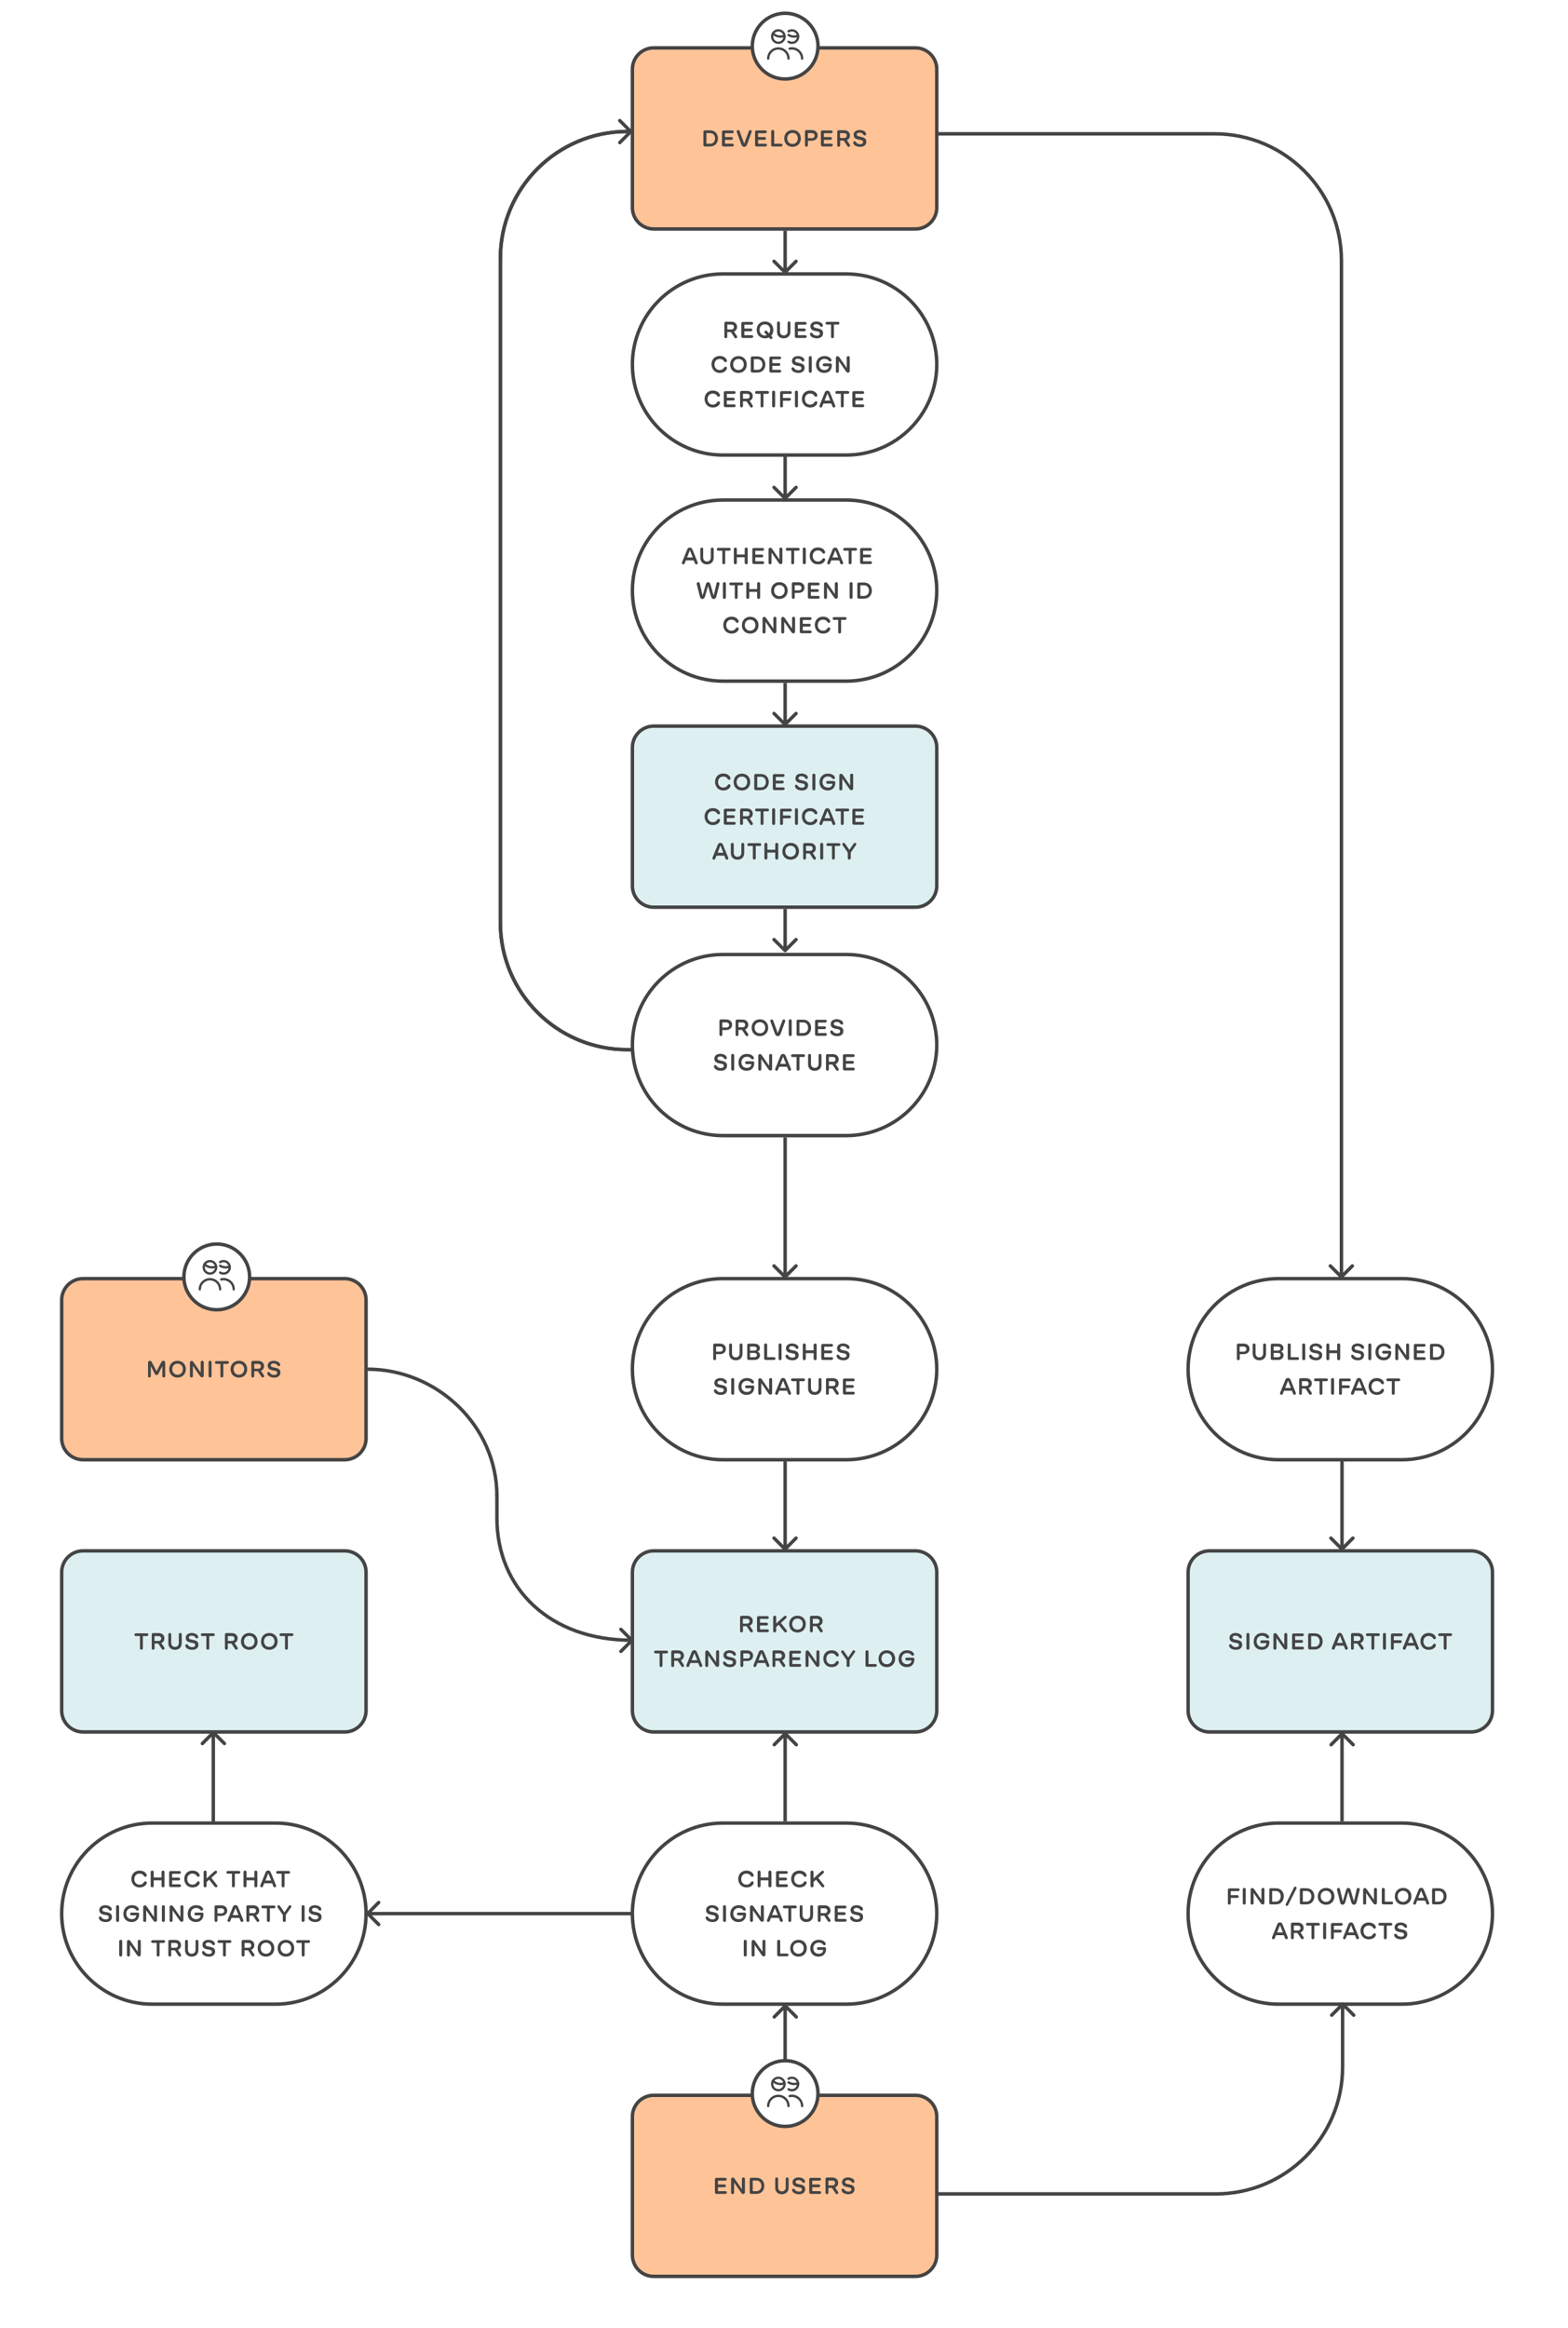 <?xml version="1.0" encoding="utf-8"?>
<!-- Generator: Adobe Illustrator 19.1.0, SVG Export Plug-In . SVG Version: 6.00 Build 0)  -->
<svg version="1.1" xmlns="http://www.w3.org/2000/svg" xmlns:xlink="http://www.w3.org/1999/xlink" x="0px" y="0px"
	 viewBox="530 -909 1360 2018" style="enable-background:new 530 -909 1360 2018;" xml:space="preserve">
<style type="text/css">
	.st0{fill:#FFFFFF;}
	.st1{fill:#444444;}
	.st2{fill:#FFC398;}
	.st3{fill:#DDEFF1;}
	.st4{display:none;}
	.st5{display:inline;opacity:0.85;fill:#FFFFFF;}
</style>
<g id="MAIN">
	<g>
		<path class="st0" d="M530-909h1360v2018H530V-909z"/>
	</g>
	<g>
		<path class="st1" d="M1139,526.7l-9.5-9.5c-0.6-0.6-0.6-1.5,0-2.1l9.5-9.6c0.6-0.6,1.5-0.6,2.1,0c0.6,0.6,0.6,1.5,0,2.1l-7.6,7.6
			v1.8l7.6,7.6c0.6,0.6,0.6,1.5,0,2.1C1140.5,527.2,1139.6,527.2,1139,526.7z"/>
	</g>
	<g>
		<path class="st2" d="M1097,907.5h227c10.2,0,18.5,8.3,18.5,18.5v120c0,10.2-8.3,18.5-18.5,18.5h-227c-10.2,0-18.5-8.3-18.5-18.5
			V926C1078.5,915.8,1086.8,907.5,1097,907.5z"/>
		<path class="st1" d="M1324,1066h-227c-11,0-20-9-20-20V926c0-11,9-20,20-20h227c11,0,20,9,20,20v120
			C1344,1057,1335,1066,1324,1066z M1097,909c-9.4,0-17,7.6-17,17v120c0,9.4,7.6,17,17,17h227c9.4,0,17-7.6,17-17V926
			c0-9.4-7.6-17-17-17H1097z"/>
	</g>
	<g>
		<path class="st1" d="M1151.5,993h7.6c0.7,0,1.3-0.5,1.3-1.2s-0.5-1.2-1.3-1.2h-6.4v-3.4h5.7c0.7,0,1.2-0.5,1.2-1.2
			c0-0.7-0.5-1.2-1.2-1.2h-5.7v-3.3h6.3c0.7,0,1.3-0.5,1.3-1.2c0-0.7-0.5-1.2-1.3-1.2h-7.6c-0.8,0-1.3,0.5-1.3,1.3v11.5
			C1150.2,992.5,1150.8,993,1151.5,993z M1165.4,993.2c0.8,0,1.3-0.5,1.3-1.3v-8.8l6.2,8.9c0.6,0.8,1.1,1.1,1.7,1.1
			c0.9,0,1.5-0.6,1.5-1.6V980c0-0.8-0.5-1.3-1.3-1.3c-0.7,0-1.3,0.5-1.3,1.3v9l-6.2-9c-0.7-0.9-1.1-1.2-1.7-1.2
			c-0.9,0-1.5,0.7-1.5,1.6v11.6C1164.2,992.7,1164.7,993.2,1165.4,993.2z M1181.6,993h4.5c4.1,0,6.8-2.9,6.8-7c0-4.1-2.7-7-6.8-7
			h-4.5c-0.8,0-1.3,0.5-1.3,1.3v11.5C1180.3,992.5,1180.9,993,1181.6,993z M1182.9,990.5v-9.1h3.3c2.5,0,4.2,1.9,4.2,4.6
			c0,2.7-1.7,4.6-4.2,4.6H1182.9z M1208.1,993.3c3.6,0,5.9-2.3,5.9-5.8V980c0-0.8-0.5-1.3-1.3-1.3c-0.7,0-1.2,0.5-1.2,1.3v7.3
			c0,2.1-1.3,3.5-3.3,3.5c-2,0-3.3-1.4-3.3-3.5V980c0-0.8-0.5-1.3-1.2-1.3c-0.8,0-1.3,0.5-1.3,1.3v7.5
			C1202.3,991,1204.6,993.3,1208.1,993.3z M1223.1,993.3c3.2,0,5.3-1.7,5.3-4.4c0-2.6-1.7-3.5-3.7-4l-2.5-0.5
			c-1.3-0.3-2.1-0.6-2.1-1.7c0-1.1,1-1.7,2.4-1.7c1.7,0,2.8,0.7,3.4,1.8c0.4,0.3,0.7,0.6,1.2,0.6c0.7,0,1.1-0.5,1.1-1.2
			c0-0.8-0.5-1.7-1.4-2.3c-1-0.6-2.3-1.2-4.1-1.2c-3.2,0-5.3,1.7-5.3,4.2c0,2.4,1.5,3.5,3.8,4l2.6,0.5c1.1,0.2,1.8,0.7,1.8,1.8
			c0,1.1-0.9,1.8-2.5,1.8c-2,0-3.1-0.7-4-2.1c-0.3-0.3-0.6-0.5-0.9-0.5c-0.7,0-1.2,0.6-1.2,1.2c0,0.8,0.6,1.8,1.4,2.4
			C1219.6,992.8,1221,993.3,1223.1,993.3z M1233.3,993h7.6c0.7,0,1.3-0.5,1.3-1.2s-0.5-1.2-1.3-1.2h-6.4v-3.4h5.7
			c0.7,0,1.2-0.5,1.2-1.2c0-0.7-0.5-1.2-1.2-1.2h-5.7v-3.3h6.3c0.7,0,1.3-0.5,1.3-1.2c0-0.7-0.5-1.2-1.3-1.2h-7.6
			c-0.8,0-1.3,0.5-1.3,1.3v11.5C1232.1,992.5,1232.6,993,1233.3,993z M1247.2,993.2c0.8,0,1.3-0.5,1.3-1.3v-4.1h3.1l3.2,4.8
			c0.2,0.3,0.6,0.6,1.1,0.6c0.7,0,1.2-0.5,1.2-1.1c0-0.3-0.1-0.6-0.3-1l-2.5-3.7c1.7-0.7,2.7-2.1,2.7-4.1c0-2.7-2.1-4.5-4.9-4.5
			h-4.8c-0.8,0-1.3,0.5-1.3,1.3v11.7C1246,992.7,1246.5,993.2,1247.2,993.2z M1248.5,985.5v-4.1h3.6c1.3,0,2.2,0.8,2.2,2.1
			c0,1.3-0.9,2.1-2.2,2.1H1248.5z M1265.9,993.3c3.2,0,5.3-1.7,5.3-4.4c0-2.6-1.7-3.5-3.7-4l-2.5-0.5c-1.3-0.3-2-0.6-2-1.7
			c0-1.1,1-1.7,2.4-1.7c1.7,0,2.8,0.7,3.4,1.8c0.4,0.3,0.7,0.6,1.2,0.6c0.7,0,1.1-0.5,1.1-1.2c0-0.8-0.5-1.7-1.4-2.3
			c-1-0.6-2.3-1.2-4.1-1.2c-3.2,0-5.3,1.7-5.3,4.2c0,2.4,1.5,3.5,3.8,4l2.6,0.5c1.1,0.2,1.8,0.7,1.8,1.8c0,1.1-0.9,1.8-2.5,1.8
			c-2,0-3.1-0.7-4-2.1c-0.3-0.3-0.6-0.5-0.9-0.5c-0.7,0-1.2,0.6-1.2,1.2c0,0.8,0.6,1.8,1.4,2.4
			C1262.5,992.8,1263.9,993.3,1265.9,993.3z"/>
	</g>
	<g>
		<path class="st2" d="M602,199.5h227c10.2,0,18.5,8.3,18.5,18.5v120c0,10.2-8.3,18.5-18.5,18.5H602c-10.2,0-18.5-8.3-18.5-18.5V218
			C583.5,207.8,591.8,199.5,602,199.5z"/>
		<path class="st1" d="M829,358H602c-11,0-20-9-20-20V218c0-11,9-20,20-20h227c11,0,20,9,20,20v120C849,349,840,358,829,358z
			 M602,201c-9.4,0-17,7.6-17,17v120c0,9.4,7.6,17,17,17h227c9.4,0,17-7.6,17-17V218c0-9.4-7.6-17-17-17H602z"/>
	</g>
	<g>
		<path class="st1" d="M659.5,285.2c0.7,0,1.3-0.6,1.3-1.3v-8.6l3.3,6.4c0.5,1,0.9,1.4,1.7,1.4c0.8,0,1.1-0.4,1.7-1.4l3.3-6.4v8.6
			c0,0.8,0.5,1.3,1.2,1.3c0.7,0,1.3-0.5,1.3-1.3v-11.5c0-1.1-0.7-1.7-1.6-1.7c-0.8,0-1.3,0.4-1.8,1.3l-4.1,7.8l-4.1-7.8
			c-0.5-0.9-0.9-1.3-1.7-1.3c-0.9,0-1.6,0.6-1.6,1.7v11.5C658.3,284.7,658.8,285.2,659.5,285.2z M684,285.3c4.2,0,7.2-3,7.2-7.3
			c0-4.3-3-7.3-7.2-7.3c-4.2,0-7.2,3-7.2,7.3C676.8,282.3,679.8,285.3,684,285.3z M679.4,278c0-2.8,1.9-4.8,4.6-4.8
			c2.7,0,4.6,1.9,4.6,4.8c0,2.8-1.9,4.8-4.6,4.8C681.3,282.8,679.4,280.8,679.4,278z M696,285.2c0.8,0,1.3-0.5,1.3-1.3v-8.8l6.2,8.9
			c0.6,0.8,1.1,1.1,1.7,1.1c0.9,0,1.5-0.6,1.5-1.6V272c0-0.8-0.5-1.3-1.3-1.3c-0.7,0-1.3,0.5-1.3,1.3v9l-6.2-9
			c-0.7-0.9-1.1-1.2-1.7-1.2c-0.9,0-1.5,0.7-1.5,1.6v11.6C694.8,284.7,695.3,285.2,696,285.2z M712.2,285.2c0.8,0,1.3-0.5,1.3-1.3
			V272c0-0.8-0.5-1.3-1.3-1.3c-0.8,0-1.3,0.5-1.3,1.3v11.9C711,284.7,711.5,285.2,712.2,285.2z M722.4,285.2c0.8,0,1.3-0.5,1.3-1.3
			v-10.5h3.5c0.7,0,1.3-0.5,1.3-1.2c0-0.7-0.5-1.2-1.3-1.2h-9.5c-0.7,0-1.3,0.5-1.3,1.2c0,0.7,0.5,1.2,1.3,1.2h3.5v10.5
			C721.1,284.7,721.6,285.2,722.4,285.2z M737.2,285.3c4.2,0,7.2-3,7.2-7.3c0-4.3-3-7.3-7.2-7.3c-4.2,0-7.2,3-7.2,7.3
			C730,282.3,733,285.3,737.2,285.3z M732.6,278c0-2.8,1.9-4.8,4.6-4.8c2.7,0,4.6,1.9,4.6,4.8c0,2.8-1.9,4.8-4.6,4.8
			C734.5,282.8,732.6,280.8,732.6,278z M749.2,285.2c0.8,0,1.3-0.5,1.3-1.3v-4.1h3.1l3.2,4.8c0.2,0.3,0.6,0.6,1.1,0.6
			c0.7,0,1.2-0.5,1.2-1.1c0-0.3-0.1-0.6-0.3-1l-2.5-3.7c1.7-0.7,2.7-2.1,2.7-4.1c0-2.7-2.1-4.5-4.9-4.5h-4.8c-0.8,0-1.3,0.5-1.3,1.3
			v11.7C748,284.7,748.5,285.2,749.2,285.2z M750.5,277.5v-4.1h3.6c1.3,0,2.2,0.8,2.2,2.1c0,1.3-0.9,2.1-2.2,2.1H750.5z
			 M767.9,285.3c3.2,0,5.3-1.7,5.3-4.4c0-2.6-1.7-3.5-3.7-4l-2.5-0.5c-1.3-0.3-2.1-0.6-2.1-1.7c0-1.1,1-1.7,2.4-1.7
			c1.7,0,2.8,0.7,3.4,1.8c0.4,0.3,0.7,0.6,1.2,0.6c0.7,0,1.1-0.5,1.1-1.2c0-0.8-0.5-1.7-1.4-2.3c-1-0.6-2.3-1.2-4.1-1.2
			c-3.2,0-5.3,1.7-5.3,4.2c0,2.4,1.5,3.5,3.8,4l2.6,0.5c1.1,0.2,1.8,0.7,1.8,1.8c0,1.1-0.9,1.8-2.5,1.8c-2,0-3.1-0.7-4-2.1
			c-0.3-0.3-0.6-0.5-0.9-0.5c-0.7,0-1.2,0.6-1.2,1.2c0,0.8,0.6,1.8,1.4,2.4C764.5,284.8,765.9,285.3,767.9,285.3z"/>
	</g>
	<g>
		<path class="st3" d="M1097-279.5h227c10.2,0,18.5,8.3,18.5,18.5v120c0,10.2-8.3,18.5-18.5,18.5h-227c-10.2,0-18.5-8.3-18.5-18.5
			v-120C1078.5-271.2,1086.8-279.5,1097-279.5z"/>
		<path class="st1" d="M1324-121h-227c-11,0-20-9-20-20v-120c0-11,9-20,20-20h227c11,0,20,9,20,20v120C1344-130,1335-121,1324-121z
			 M1097-278c-9.4,0-17,7.6-17,17v120c0,9.4,7.6,17,17,17h227c9.4,0,17-7.6,17-17v-120c0-9.4-7.6-17-17-17H1097z"/>
	</g>
	<g>
		<path class="st1" d="M1157.4-223.7c2.3,0,4.2-0.8,5.4-2.3c0.5-0.6,0.8-1.4,0.8-1.9c0-0.7-0.5-1.2-1.2-1.2c-0.4,0-0.8,0.2-1.2,0.7
			c-0.8,1.4-2.1,2.2-3.9,2.2c-2.6,0-4.5-2-4.5-4.8c0-2.8,1.8-4.8,4.5-4.8c1.8,0,3.1,0.7,3.9,2.1c0.4,0.5,0.8,0.7,1.2,0.7
			c0.7,0,1.2-0.6,1.2-1.2c0-0.6-0.4-1.4-0.9-2c-1.3-1.5-3.1-2.2-5.4-2.2c-4.2,0-7.1,3-7.1,7.3
			C1150.3-226.7,1153.2-223.7,1157.4-223.7z M1173.5-223.7c4.2,0,7.2-3,7.2-7.3c0-4.3-3-7.3-7.2-7.3c-4.2,0-7.2,3-7.2,7.3
			C1166.3-226.7,1169.3-223.7,1173.5-223.7z M1168.9-231c0-2.8,1.9-4.8,4.6-4.8c2.7,0,4.6,1.9,4.6,4.8c0,2.8-1.9,4.8-4.6,4.8
			C1170.8-226.2,1168.9-228.2,1168.9-231z M1185.5-224h4.5c4.1,0,6.8-2.9,6.8-7c0-4.1-2.7-7-6.8-7h-4.5c-0.8,0-1.3,0.5-1.3,1.3v11.5
			C1184.3-224.5,1184.8-224,1185.5-224z M1186.8-226.5v-9.1h3.3c2.5,0,4.2,1.9,4.2,4.6c0,2.7-1.6,4.6-4.2,4.6H1186.8z M1201.7-224
			h7.6c0.7,0,1.3-0.5,1.3-1.2s-0.5-1.2-1.3-1.2h-6.4v-3.4h5.7c0.7,0,1.2-0.5,1.2-1.2c0-0.7-0.5-1.2-1.2-1.2h-5.7v-3.3h6.3
			c0.7,0,1.3-0.5,1.3-1.2c0-0.7-0.5-1.2-1.3-1.2h-7.6c-0.8,0-1.3,0.5-1.3,1.3v11.5C1200.4-224.5,1200.9-224,1201.7-224z
			 M1225.6-223.7c3.2,0,5.3-1.7,5.3-4.4c0-2.6-1.7-3.5-3.7-4l-2.5-0.6c-1.3-0.3-2.1-0.6-2.1-1.7c0-1.1,1-1.7,2.4-1.7
			c1.7,0,2.8,0.7,3.4,1.8c0.4,0.4,0.7,0.6,1.2,0.6c0.7,0,1.1-0.5,1.1-1.2c0-0.8-0.5-1.7-1.4-2.3c-1-0.6-2.3-1.2-4.1-1.2
			c-3.2,0-5.3,1.6-5.3,4.2c0,2.4,1.5,3.5,3.8,4l2.6,0.5c1.1,0.2,1.8,0.7,1.8,1.8c0,1.1-0.9,1.8-2.5,1.8c-2,0-3.1-0.7-4-2.1
			c-0.3-0.3-0.6-0.5-0.9-0.5c-0.7,0-1.2,0.5-1.2,1.2c0,0.8,0.6,1.8,1.4,2.4C1222.1-224.2,1223.5-223.7,1225.6-223.7z M1235.9-223.8
			c0.8,0,1.3-0.5,1.3-1.3V-237c0-0.8-0.5-1.3-1.3-1.3c-0.8,0-1.3,0.5-1.3,1.3v11.9C1234.6-224.3,1235.1-223.8,1235.9-223.8z
			 M1247.9-223.7c3.9,0,6.6-2.4,6.6-6.8c0-1-0.6-1.4-1.3-1.4h-5.4c-0.7,0-1.2,0.4-1.2,1.2c0,0.7,0.6,1.2,1.2,1.2h4.2
			c-0.1,2.1-1.6,3.3-3.9,3.3c-2.9,0-4.7-2-4.7-4.8c0-2.8,1.9-4.9,4.7-4.9c1.8,0,3.1,0.8,3.8,1.8c0.4,0.4,0.8,0.5,1.2,0.5
			c0.6,0,1.1-0.4,1.1-1.1c0-0.8-0.7-1.7-1.5-2.3c-1.1-0.8-2.6-1.3-4.6-1.3c-4.3,0-7.3,3-7.3,7.4
			C1240.7-226.7,1243.6-223.7,1247.9-223.7z M1259.3-223.8c0.8,0,1.3-0.5,1.3-1.3v-8.8l6.2,8.9c0.6,0.8,1.1,1.1,1.7,1.1
			c0.9,0,1.5-0.7,1.5-1.6V-237c0-0.8-0.5-1.3-1.3-1.3c-0.7,0-1.3,0.5-1.3,1.3v9l-6.2-9c-0.7-0.9-1.1-1.2-1.7-1.2
			c-0.9,0-1.5,0.6-1.5,1.6v11.6C1258-224.3,1258.5-223.8,1259.3-223.8z M1148.3-193.7c2.3,0,4.2-0.8,5.4-2.3
			c0.5-0.6,0.8-1.4,0.8-1.9c0-0.7-0.5-1.2-1.2-1.2c-0.4,0-0.8,0.2-1.2,0.7c-0.8,1.4-2.1,2.2-3.9,2.2c-2.6,0-4.5-2-4.5-4.8
			c0-2.8,1.8-4.8,4.5-4.8c1.8,0,3.1,0.7,3.9,2.1c0.4,0.5,0.8,0.7,1.2,0.7c0.7,0,1.2-0.6,1.2-1.2c0-0.6-0.4-1.4-0.9-2
			c-1.3-1.5-3.1-2.2-5.4-2.2c-4.2,0-7.1,3-7.1,7.3C1141.2-196.7,1144.1-193.7,1148.3-193.7z M1159.2-194h7.6c0.7,0,1.3-0.5,1.3-1.2
			s-0.5-1.2-1.3-1.2h-6.4v-3.4h5.7c0.7,0,1.2-0.5,1.2-1.2c0-0.7-0.5-1.2-1.2-1.2h-5.7v-3.3h6.3c0.7,0,1.3-0.5,1.3-1.2
			c0-0.7-0.5-1.2-1.3-1.2h-7.6c-0.8,0-1.3,0.5-1.3,1.3v11.5C1158-194.5,1158.5-194,1159.2-194z M1173.1-193.8c0.8,0,1.3-0.5,1.3-1.3
			v-4h3.1l3.2,4.8c0.2,0.4,0.6,0.6,1.1,0.6c0.7,0,1.2-0.5,1.2-1.1c0-0.3-0.1-0.6-0.3-1l-2.5-3.7c1.7-0.7,2.7-2.1,2.7-4.1
			c0-2.7-2.1-4.5-4.9-4.5h-4.8c-0.8,0-1.3,0.5-1.3,1.3v11.7C1171.9-194.3,1172.4-193.8,1173.1-193.8z M1174.4-201.5v-4.1h3.6
			c1.3,0,2.2,0.8,2.2,2.1c0,1.3-0.9,2.1-2.2,2.1H1174.4z M1190.9-193.8c0.8,0,1.3-0.5,1.3-1.3v-10.5h3.5c0.7,0,1.3-0.5,1.3-1.2
			c0-0.7-0.5-1.2-1.3-1.2h-9.5c-0.7,0-1.3,0.5-1.3,1.2c0,0.7,0.5,1.2,1.3,1.2h3.5v10.5C1189.6-194.3,1190.1-193.8,1190.9-193.8z
			 M1201-193.8c0.8,0,1.3-0.5,1.3-1.3V-207c0-0.8-0.5-1.3-1.3-1.3c-0.8,0-1.3,0.5-1.3,1.3v11.9
			C1199.8-194.3,1200.3-193.8,1201-193.8z M1207.8-193.8c0.8,0,1.3-0.5,1.3-1.3v-4.5h5.6c0.7,0,1.3-0.5,1.3-1.2
			c0-0.7-0.5-1.2-1.3-1.2h-5.6v-3.5h6.4c0.7,0,1.3-0.5,1.3-1.2c0-0.7-0.5-1.2-1.3-1.2h-7.6c-0.8,0-1.3,0.5-1.3,1.3v11.7
			C1206.5-194.3,1207-193.8,1207.8-193.8z M1220.8-193.8c0.8,0,1.3-0.5,1.3-1.3V-207c0-0.8-0.5-1.3-1.3-1.3c-0.8,0-1.3,0.5-1.3,1.3
			v11.9C1219.6-194.3,1220.1-193.8,1220.8-193.8z M1232.7-193.7c2.3,0,4.2-0.8,5.4-2.3c0.5-0.6,0.8-1.4,0.8-1.9
			c0-0.7-0.5-1.2-1.2-1.2c-0.4,0-0.8,0.2-1.2,0.7c-0.8,1.4-2.1,2.2-3.9,2.2c-2.6,0-4.5-2-4.5-4.8c0-2.8,1.8-4.8,4.5-4.8
			c1.8,0,3.1,0.7,3.9,2.1c0.4,0.5,0.8,0.7,1.2,0.7c0.7,0,1.2-0.6,1.2-1.2c0-0.6-0.4-1.4-0.9-2c-1.3-1.5-3.1-2.2-5.4-2.2
			c-4.2,0-7.1,3-7.1,7.3C1225.6-196.7,1228.5-193.7,1232.7-193.7z M1241.9-193.7c0.6,0,1-0.3,1.2-0.8l1.1-2.7h6.8l1.1,2.7
			c0.2,0.5,0.6,0.8,1.2,0.8c0.6,0,1.2-0.5,1.2-1.2c0-0.2,0-0.5-0.2-0.8l-4.3-10.6c-0.5-1.3-1.2-2-2.4-2c-1.2,0-1.9,0.6-2.4,2
			l-4.3,10.6c-0.1,0.3-0.2,0.6-0.2,0.8C1240.7-194.3,1241.3-193.7,1241.9-193.7z M1245.2-199.7l2.5-6.3l2.5,6.3H1245.2z
			 M1260.5-193.8c0.8,0,1.3-0.5,1.3-1.3v-10.5h3.5c0.7,0,1.3-0.5,1.3-1.2c0-0.7-0.5-1.2-1.3-1.2h-9.5c-0.7,0-1.3,0.5-1.3,1.2
			c0,0.7,0.5,1.2,1.3,1.2h3.5v10.5C1259.2-194.3,1259.8-193.8,1260.5-193.8z M1270.7-194h7.6c0.7,0,1.3-0.5,1.3-1.2
			s-0.5-1.2-1.3-1.2h-6.4v-3.4h5.7c0.7,0,1.2-0.5,1.2-1.2c0-0.7-0.5-1.2-1.2-1.2h-5.7v-3.3h6.3c0.7,0,1.3-0.5,1.3-1.2
			c0-0.7-0.5-1.2-1.3-1.2h-7.6c-0.8,0-1.3,0.5-1.3,1.3v11.5C1269.4-194.5,1269.9-194,1270.7-194z M1149.1-163.7c0.6,0,1-0.3,1.2-0.8
			l1.1-2.7h6.8l1.1,2.7c0.2,0.5,0.6,0.8,1.2,0.8c0.6,0,1.2-0.5,1.2-1.2c0-0.2,0-0.5-0.2-0.8l-4.3-10.6c-0.5-1.3-1.2-2-2.4-2
			c-1.2,0-1.9,0.6-2.4,2l-4.3,10.6c-0.1,0.3-0.2,0.6-0.2,0.8C1147.9-164.3,1148.5-163.7,1149.1-163.7z M1152.4-169.7l2.5-6.3
			l2.5,6.3H1152.4z M1169.7-163.7c3.6,0,5.8-2.3,5.8-5.8v-7.5c0-0.8-0.5-1.3-1.3-1.3c-0.7,0-1.2,0.5-1.2,1.3v7.3
			c0,2.1-1.3,3.5-3.3,3.5c-2,0-3.3-1.4-3.3-3.5v-7.3c0-0.8-0.5-1.3-1.2-1.3s-1.3,0.5-1.3,1.3v7.5
			C1163.9-166,1166.2-163.7,1169.7-163.7z M1184.2-163.8c0.8,0,1.3-0.5,1.3-1.3v-10.5h3.5c0.7,0,1.3-0.5,1.3-1.2
			c0-0.7-0.5-1.2-1.3-1.2h-9.5c-0.7,0-1.3,0.5-1.3,1.2c0,0.7,0.5,1.2,1.3,1.2h3.5v10.5C1183-164.3,1183.5-163.8,1184.2-163.8z
			 M1203.7-163.8c0.8,0,1.3-0.5,1.3-1.3V-177c0-0.8-0.5-1.3-1.3-1.3c-0.8,0-1.3,0.5-1.3,1.3v4.7h-6.8v-4.7c0-0.8-0.5-1.3-1.3-1.3
			c-0.8,0-1.3,0.5-1.3,1.3v11.9c0,0.8,0.5,1.3,1.3,1.3c0.8,0,1.3-0.5,1.3-1.3v-4.8h6.8v4.8C1202.5-164.3,1203-163.8,1203.7-163.8z
			 M1215.8-163.7c4.2,0,7.2-3,7.2-7.3c0-4.3-3-7.3-7.2-7.3c-4.2,0-7.2,3-7.2,7.3C1208.5-166.7,1211.5-163.7,1215.8-163.7z
			 M1211.1-171c0-2.8,1.9-4.8,4.6-4.8c2.7,0,4.6,1.9,4.6,4.8c0,2.8-1.9,4.8-4.6,4.8C1213.1-166.2,1211.1-168.2,1211.1-171z
			 M1227.8-163.8c0.8,0,1.3-0.5,1.3-1.3v-4h3.1l3.2,4.8c0.2,0.4,0.6,0.6,1.1,0.6c0.7,0,1.2-0.5,1.2-1.1c0-0.3-0.1-0.6-0.3-1
			l-2.5-3.7c1.6-0.7,2.7-2.1,2.7-4.1c0-2.7-2.1-4.5-4.9-4.5h-4.8c-0.8,0-1.3,0.5-1.3,1.3v11.7C1226.5-164.3,1227-163.8,1227.8-163.8
			z M1229.1-171.5v-4.1h3.6c1.3,0,2.2,0.8,2.2,2.1c0,1.3-0.9,2.1-2.2,2.1H1229.1z M1242.7-163.8c0.8,0,1.3-0.5,1.3-1.3V-177
			c0-0.8-0.5-1.3-1.3-1.3c-0.8,0-1.3,0.5-1.3,1.3v11.9C1241.4-164.3,1241.9-163.8,1242.7-163.8z M1252.8-163.8
			c0.8,0,1.3-0.5,1.3-1.3v-10.5h3.5c0.7,0,1.3-0.5,1.3-1.2c0-0.7-0.5-1.2-1.3-1.2h-9.5c-0.7,0-1.3,0.5-1.3,1.2
			c0,0.7,0.5,1.2,1.3,1.2h3.5v10.5C1251.6-164.3,1252.1-163.8,1252.8-163.8z M1260.7-176.5l4.6,6.6v4.8c0,0.8,0.5,1.3,1.3,1.3
			c0.8,0,1.3-0.5,1.3-1.3v-4.8l4.6-6.6c0.1-0.2,0.2-0.4,0.2-0.7c0-0.6-0.5-1.1-1.2-1.1c-0.6,0-0.9,0.4-1.2,0.8l-3.6,5.3l-3.7-5.3
			c-0.3-0.5-0.6-0.8-1.2-0.8c-0.7,0-1.2,0.5-1.2,1.1C1260.5-176.9,1260.6-176.7,1260.7-176.5z"/>
	</g>
	<g>
		<path class="st3" d="M1579,435.5h227c10.2,0,18.5,8.3,18.5,18.5v120c0,10.2-8.3,18.5-18.5,18.5h-227c-10.2,0-18.5-8.3-18.5-18.5
			V454C1560.5,443.8,1568.8,435.5,1579,435.5z"/>
		<path class="st1" d="M1806,594h-227c-11,0-20-9-20-20V454c0-11,9-20,20-20h227c11,0,20,9,20,20v120C1826,585,1817,594,1806,594z
			 M1579,437c-9.4,0-17,7.6-17,17v120c0,9.4,7.6,17,17,17h227c9.4,0,17-7.6,17-17V454c0-9.4-7.6-17-17-17H1579z"/>
	</g>
	<g>
		<path class="st1" d="M1602.1,521.3c3.2,0,5.3-1.7,5.3-4.4c0-2.6-1.7-3.5-3.7-4l-2.5-0.5c-1.3-0.3-2.1-0.6-2.1-1.7
			c0-1.1,1-1.7,2.4-1.7c1.7,0,2.8,0.7,3.4,1.8c0.4,0.3,0.7,0.6,1.2,0.6c0.7,0,1.1-0.5,1.1-1.2c0-0.8-0.5-1.7-1.4-2.3
			c-1-0.6-2.3-1.2-4.1-1.2c-3.2,0-5.3,1.7-5.3,4.2c0,2.4,1.5,3.5,3.8,4l2.6,0.5c1.1,0.2,1.8,0.7,1.8,1.8c0,1.1-0.9,1.8-2.5,1.8
			c-2,0-3.1-0.7-4-2.1c-0.3-0.3-0.6-0.5-0.9-0.5c-0.7,0-1.2,0.6-1.2,1.2c0,0.8,0.6,1.8,1.4,2.4
			C1598.7,520.8,1600,521.3,1602.1,521.3z M1612.4,521.2c0.8,0,1.3-0.5,1.3-1.3V508c0-0.8-0.5-1.3-1.3-1.3c-0.8,0-1.3,0.5-1.3,1.3
			v11.9C1611.1,520.7,1611.6,521.2,1612.4,521.2z M1624.4,521.3c3.9,0,6.6-2.4,6.6-6.8c0-1-0.6-1.4-1.3-1.4h-5.4
			c-0.7,0-1.2,0.4-1.2,1.2c0,0.7,0.5,1.2,1.2,1.2h4.2c-0.1,2.1-1.6,3.3-3.9,3.3c-2.8,0-4.7-2-4.7-4.8c0-2.8,1.9-4.9,4.7-4.9
			c1.8,0,3.1,0.8,3.8,1.8c0.4,0.4,0.8,0.5,1.2,0.5c0.6,0,1.2-0.4,1.2-1.1c0-0.8-0.7-1.7-1.5-2.3c-1.1-0.8-2.6-1.3-4.6-1.3
			c-4.3,0-7.3,3-7.3,7.4C1617.2,518.3,1620.1,521.3,1624.4,521.3z M1635.8,521.2c0.8,0,1.3-0.5,1.3-1.3v-8.8l6.2,8.9
			c0.6,0.8,1.1,1.1,1.7,1.1c0.9,0,1.5-0.6,1.5-1.6V508c0-0.8-0.5-1.3-1.3-1.3c-0.7,0-1.3,0.5-1.3,1.3v9l-6.2-9
			c-0.7-0.9-1.1-1.2-1.7-1.2c-0.9,0-1.5,0.7-1.5,1.6v11.6C1634.6,520.7,1635.1,521.2,1635.8,521.2z M1652,521h7.7
			c0.7,0,1.3-0.5,1.3-1.2s-0.5-1.2-1.3-1.2h-6.4v-3.4h5.7c0.7,0,1.2-0.5,1.2-1.2c0-0.7-0.5-1.2-1.2-1.2h-5.7v-3.3h6.3
			c0.7,0,1.3-0.5,1.3-1.2c0-0.7-0.5-1.2-1.3-1.2h-7.6c-0.8,0-1.3,0.5-1.3,1.3v11.5C1650.7,520.5,1651.2,521,1652,521z M1665.9,521
			h4.5c4.1,0,6.8-2.9,6.8-7c0-4.1-2.7-7-6.8-7h-4.5c-0.8,0-1.3,0.5-1.3,1.3v11.5C1664.7,520.5,1665.2,521,1665.9,521z M1667.2,518.5
			v-9.1h3.2c2.5,0,4.2,1.9,4.2,4.6c0,2.7-1.7,4.6-4.2,4.6H1667.2z M1686.4,521.2c0.6,0,1-0.3,1.2-0.8l1.1-2.7h6.8l1.1,2.7
			c0.2,0.5,0.6,0.8,1.2,0.8c0.7,0,1.2-0.5,1.2-1.2c0-0.2,0-0.5-0.2-0.8l-4.4-10.6c-0.5-1.3-1.2-2-2.4-2s-1.9,0.6-2.4,2l-4.3,10.6
			c-0.1,0.3-0.2,0.6-0.2,0.8C1685.2,520.7,1685.8,521.2,1686.4,521.2z M1689.7,515.3l2.5-6.3l2.5,6.3H1689.7z M1702.9,521.2
			c0.8,0,1.3-0.5,1.3-1.3v-4.1h3.1l3.2,4.8c0.2,0.3,0.6,0.6,1.1,0.6c0.7,0,1.2-0.5,1.2-1.1c0-0.3-0.1-0.6-0.3-1l-2.5-3.7
			c1.7-0.7,2.8-2.1,2.8-4.1c0-2.7-2.1-4.5-4.9-4.5h-4.8c-0.8,0-1.3,0.5-1.3,1.3v11.7C1701.7,520.7,1702.2,521.2,1702.9,521.2z
			 M1704.2,513.5v-4.1h3.6c1.3,0,2.2,0.8,2.2,2.1c0,1.3-0.9,2.1-2.2,2.1H1704.2z M1720.7,521.2c0.8,0,1.3-0.5,1.3-1.3v-10.5h3.5
			c0.7,0,1.3-0.5,1.3-1.2c0-0.7-0.5-1.2-1.3-1.2h-9.5c-0.7,0-1.3,0.5-1.3,1.2c0,0.7,0.5,1.2,1.3,1.2h3.5v10.5
			C1719.4,520.7,1719.9,521.2,1720.7,521.2z M1730.8,521.2c0.8,0,1.3-0.5,1.3-1.3V508c0-0.8-0.5-1.3-1.3-1.3c-0.8,0-1.3,0.5-1.3,1.3
			v11.9C1729.6,520.7,1730.1,521.2,1730.8,521.2z M1737.6,521.2c0.8,0,1.3-0.5,1.3-1.3v-4.5h5.6c0.7,0,1.3-0.5,1.3-1.2
			c0-0.7-0.5-1.2-1.3-1.2h-5.6v-3.5h6.4c0.7,0,1.3-0.5,1.3-1.2c0-0.7-0.5-1.2-1.3-1.2h-7.6c-0.8,0-1.3,0.5-1.3,1.3v11.7
			C1736.3,520.7,1736.8,521.2,1737.6,521.2z M1748,521.2c0.6,0,1-0.3,1.2-0.8l1.1-2.7h6.8l1.1,2.7c0.2,0.5,0.6,0.8,1.2,0.8
			c0.7,0,1.2-0.5,1.2-1.2c0-0.2,0-0.5-0.2-0.8l-4.3-10.6c-0.5-1.3-1.2-2-2.4-2s-1.9,0.6-2.4,2l-4.4,10.6c-0.1,0.3-0.2,0.6-0.2,0.8
			C1746.8,520.7,1747.3,521.2,1748,521.2z M1751.2,515.3l2.5-6.3l2.5,6.3H1751.2z M1769.2,521.3c2.3,0,4.2-0.8,5.4-2.2
			c0.5-0.6,0.8-1.4,0.8-1.9c0-0.7-0.5-1.2-1.2-1.2c-0.4,0-0.8,0.2-1.2,0.7c-0.8,1.4-2.1,2.2-3.9,2.2c-2.6,0-4.5-2-4.5-4.8
			c0-2.8,1.8-4.8,4.5-4.8c1.8,0,3.1,0.8,3.9,2.1c0.4,0.5,0.8,0.7,1.2,0.7c0.7,0,1.2-0.6,1.2-1.2c0-0.6-0.4-1.4-0.9-2
			c-1.3-1.5-3.1-2.2-5.4-2.2c-4.2,0-7.1,3-7.1,7.3C1762.1,518.3,1765,521.3,1769.2,521.3z M1783.4,521.2c0.8,0,1.3-0.5,1.3-1.3
			v-10.5h3.5c0.7,0,1.3-0.5,1.3-1.2c0-0.7-0.5-1.2-1.3-1.2h-9.5c-0.7,0-1.3,0.5-1.3,1.2c0,0.7,0.5,1.2,1.3,1.2h3.5v10.5
			C1782.2,520.7,1782.7,521.2,1783.4,521.2z"/>
	</g>
	<g>
		<path class="st3" d="M1097,435.5h227c10.2,0,18.5,8.3,18.5,18.5v120c0,10.2-8.3,18.5-18.5,18.5h-227c-10.2,0-18.5-8.3-18.5-18.5
			V454C1078.5,443.8,1086.8,435.5,1097,435.5z"/>
		<path class="st1" d="M1324,594h-227c-11,0-20-9-20-20V454c0-11,9-20,20-20h227c11,0,20,9,20,20v120C1344,585,1335,594,1324,594z
			 M1097,437c-9.4,0-17,7.6-17,17v120c0,9.4,7.6,17,17,17h227c9.4,0,17-7.6,17-17V454c0-9.4-7.6-17-17-17H1097z"/>
	</g>
	<g>
		<path class="st1" d="M1173.1,506.2c0.8,0,1.3-0.5,1.3-1.3v-4.1h3.1l3.2,4.8c0.2,0.3,0.6,0.6,1.1,0.6c0.7,0,1.2-0.5,1.2-1.1
			c0-0.3-0.1-0.6-0.3-1l-2.5-3.7c1.6-0.7,2.7-2.1,2.7-4.1c0-2.7-2.1-4.5-4.9-4.5h-4.8c-0.8,0-1.3,0.5-1.3,1.3v11.7
			C1171.8,505.7,1172.3,506.2,1173.1,506.2z M1174.3,498.5v-4.1h3.6c1.3,0,2.2,0.8,2.2,2.1c0,1.3-0.9,2.1-2.2,2.1H1174.3z M1188,506
			h7.6c0.7,0,1.3-0.5,1.3-1.2s-0.5-1.2-1.3-1.2h-6.4v-3.4h5.7c0.7,0,1.2-0.5,1.2-1.2c0-0.7-0.5-1.2-1.2-1.2h-5.7v-3.3h6.3
			c0.7,0,1.3-0.5,1.3-1.2c0-0.7-0.5-1.2-1.3-1.2h-7.6c-0.8,0-1.3,0.5-1.3,1.3v11.5C1186.7,505.5,1187.2,506,1188,506z M1201.9,506.2
			c0.8,0,1.3-0.5,1.3-1.3v-3.3l2.2-2l4.8,6c0.3,0.4,0.8,0.6,1.2,0.6c0.7,0,1.2-0.5,1.2-1c0-0.4-0.1-0.6-0.5-1.1l-4.8-6.1l4.3-3.9
			c0.5-0.5,0.7-0.8,0.7-1.3c0-0.5-0.5-1-1.1-1c-0.5,0-0.8,0.2-1.1,0.4l-6.9,6.3V493c0-0.8-0.5-1.3-1.3-1.3c-0.8,0-1.3,0.5-1.3,1.3
			v11.9C1200.6,505.7,1201.1,506.2,1201.9,506.2z M1221.7,506.3c4.2,0,7.2-3,7.2-7.3c0-4.3-3-7.3-7.2-7.3c-4.2,0-7.2,3-7.2,7.3
			C1214.5,503.3,1217.5,506.3,1221.7,506.3z M1217.1,499c0-2.8,1.9-4.8,4.6-4.8c2.7,0,4.6,1.9,4.6,4.8c0,2.8-1.9,4.8-4.6,4.8
			C1219,503.8,1217.1,501.8,1217.1,499z M1233.7,506.2c0.8,0,1.3-0.5,1.3-1.3v-4.1h3.1l3.2,4.8c0.2,0.3,0.6,0.6,1.1,0.6
			c0.7,0,1.2-0.5,1.2-1.1c0-0.3-0.1-0.6-0.3-1l-2.5-3.7c1.6-0.7,2.7-2.1,2.7-4.1c0-2.7-2.1-4.5-4.9-4.5h-4.8c-0.8,0-1.3,0.5-1.3,1.3
			v11.7C1232.5,505.7,1233,506.2,1233.7,506.2z M1235,498.5v-4.1h3.6c1.3,0,2.2,0.8,2.2,2.1c0,1.3-0.9,2.1-2.2,2.1H1235z
			 M1103.3,536.2c0.8,0,1.3-0.5,1.3-1.3v-10.5h3.5c0.7,0,1.3-0.5,1.3-1.2c0-0.7-0.5-1.2-1.3-1.2h-9.5c-0.7,0-1.3,0.5-1.3,1.2
			c0,0.7,0.5,1.2,1.3,1.2h3.5v10.5C1102,535.7,1102.5,536.2,1103.3,536.2z M1113.4,536.2c0.8,0,1.3-0.5,1.3-1.3v-4.1h3.1l3.2,4.8
			c0.2,0.3,0.6,0.6,1.1,0.6c0.7,0,1.2-0.5,1.2-1.1c0-0.3-0.1-0.6-0.3-1l-2.5-3.7c1.6-0.7,2.7-2.1,2.7-4.1c0-2.7-2.1-4.5-4.9-4.5
			h-4.8c-0.8,0-1.3,0.5-1.3,1.3v11.7C1112.2,535.7,1112.7,536.2,1113.4,536.2z M1114.7,528.5v-4.1h3.6c1.3,0,2.2,0.8,2.2,2.1
			c0,1.3-0.9,2.1-2.2,2.1H1114.7z M1126.5,536.2c0.6,0,1-0.3,1.2-0.8l1.1-2.7h6.8l1.1,2.7c0.2,0.5,0.6,0.8,1.2,0.8
			c0.6,0,1.2-0.5,1.2-1.2c0-0.2,0-0.5-0.2-0.8l-4.3-10.6c-0.5-1.3-1.2-2-2.4-2c-1.2,0-1.9,0.6-2.4,2l-4.3,10.6
			c-0.1,0.3-0.2,0.6-0.2,0.8C1125.3,535.7,1125.9,536.2,1126.5,536.2z M1129.8,530.3l2.5-6.3l2.5,6.3H1129.8z M1143,536.2
			c0.8,0,1.3-0.5,1.3-1.3v-8.8l6.2,8.9c0.6,0.8,1.1,1.1,1.7,1.1c0.9,0,1.5-0.6,1.5-1.6V523c0-0.8-0.5-1.3-1.3-1.3
			c-0.7,0-1.3,0.5-1.3,1.3v9l-6.2-9c-0.7-0.9-1.1-1.2-1.7-1.2c-0.9,0-1.5,0.7-1.5,1.6v11.6C1141.8,535.7,1142.3,536.2,1143,536.2z
			 M1163.2,536.3c3.2,0,5.3-1.7,5.3-4.4c0-2.6-1.7-3.5-3.7-4l-2.5-0.5c-1.3-0.3-2.1-0.6-2.1-1.7c0-1.1,1-1.7,2.4-1.7
			c1.7,0,2.8,0.7,3.4,1.8c0.4,0.3,0.7,0.6,1.2,0.6c0.7,0,1.1-0.5,1.1-1.2c0-0.8-0.5-1.7-1.4-2.3c-1-0.6-2.3-1.2-4.1-1.2
			c-3.2,0-5.3,1.7-5.3,4.2c0,2.4,1.5,3.5,3.8,4l2.6,0.5c1.1,0.2,1.8,0.7,1.8,1.8c0,1.1-0.9,1.8-2.5,1.8c-2,0-3.1-0.7-4-2.1
			c-0.3-0.3-0.6-0.5-0.9-0.5c-0.7,0-1.2,0.6-1.2,1.2c0,0.8,0.6,1.8,1.4,2.4C1159.7,535.8,1161.1,536.3,1163.2,536.3z M1173.4,536.2
			c0.8,0,1.3-0.5,1.3-1.3v-3.9h3.4c2.9,0,5.1-1.8,5.1-4.6c0-2.8-2.2-4.6-5.1-4.6h-4.6c-0.8,0-1.3,0.5-1.3,1.3v11.7
			C1172.2,535.7,1172.7,536.2,1173.4,536.2z M1174.7,528.7v-4.3h3.5c1.4,0,2.4,0.9,2.4,2.2s-0.9,2.2-2.4,2.2H1174.7z M1184.7,536.2
			c0.6,0,1-0.3,1.2-0.8l1.1-2.7h6.8l1.1,2.7c0.2,0.5,0.6,0.8,1.2,0.8c0.6,0,1.2-0.5,1.2-1.2c0-0.2,0-0.5-0.2-0.8l-4.3-10.6
			c-0.5-1.3-1.2-2-2.4-2c-1.2,0-1.9,0.6-2.4,2l-4.3,10.6c-0.1,0.3-0.2,0.6-0.2,0.8C1183.4,535.7,1184,536.2,1184.7,536.2z
			 M1187.9,530.3l2.5-6.3l2.5,6.3H1187.9z M1201.2,536.2c0.8,0,1.3-0.5,1.3-1.3v-4.1h3.1l3.2,4.8c0.2,0.3,0.6,0.6,1.1,0.6
			c0.7,0,1.2-0.5,1.2-1.1c0-0.3-0.1-0.6-0.3-1l-2.5-3.7c1.7-0.7,2.7-2.1,2.7-4.1c0-2.7-2.1-4.5-4.9-4.5h-4.8c-0.8,0-1.3,0.5-1.3,1.3
			v11.7C1199.9,535.7,1200.4,536.2,1201.2,536.2z M1202.4,528.5v-4.1h3.6c1.3,0,2.2,0.8,2.2,2.1c0,1.3-0.9,2.1-2.2,2.1H1202.4z
			 M1216,536h7.6c0.7,0,1.3-0.5,1.3-1.2s-0.5-1.2-1.3-1.2h-6.4v-3.4h5.7c0.7,0,1.2-0.5,1.2-1.2c0-0.7-0.5-1.2-1.2-1.2h-5.7v-3.3h6.3
			c0.7,0,1.3-0.5,1.3-1.2c0-0.7-0.5-1.2-1.3-1.2h-7.6c-0.8,0-1.3,0.5-1.3,1.3v11.5C1214.8,535.5,1215.3,536,1216,536z M1230,536.2
			c0.8,0,1.3-0.5,1.3-1.3v-8.8l6.2,8.9c0.6,0.8,1.1,1.1,1.7,1.1c0.9,0,1.5-0.6,1.5-1.6V523c0-0.8-0.5-1.3-1.3-1.3
			c-0.7,0-1.3,0.5-1.3,1.3v9l-6.2-9c-0.7-0.9-1.1-1.2-1.7-1.2c-0.9,0-1.5,0.7-1.5,1.6v11.6C1228.7,535.7,1229.2,536.2,1230,536.2z
			 M1251.3,536.3c2.3,0,4.2-0.8,5.4-2.2c0.5-0.6,0.8-1.4,0.8-1.9c0-0.7-0.5-1.2-1.2-1.2c-0.4,0-0.8,0.2-1.2,0.7
			c-0.8,1.4-2.1,2.2-3.9,2.2c-2.6,0-4.5-2-4.5-4.8c0-2.8,1.8-4.8,4.5-4.8c1.8,0,3.1,0.8,3.9,2.1c0.4,0.5,0.8,0.7,1.2,0.7
			c0.7,0,1.2-0.6,1.2-1.2c0-0.6-0.4-1.4-0.9-2c-1.3-1.5-3.1-2.2-5.4-2.2c-4.2,0-7.1,3-7.1,7.3
			C1244.2,533.3,1247.1,536.3,1251.3,536.3z M1259.7,523.5l4.6,6.6v4.8c0,0.8,0.5,1.3,1.3,1.3c0.8,0,1.3-0.5,1.3-1.3v-4.8l4.6-6.6
			c0.1-0.2,0.2-0.4,0.2-0.7c0-0.6-0.5-1.1-1.2-1.1c-0.6,0-0.9,0.4-1.2,0.9l-3.6,5.3l-3.7-5.3c-0.3-0.5-0.6-0.9-1.2-0.9
			c-0.7,0-1.2,0.5-1.2,1.1C1259.5,523.1,1259.6,523.3,1259.7,523.5z M1282,536h7.2c0.7,0,1.3-0.5,1.3-1.2s-0.5-1.2-1.3-1.2h-5.9V523
			c0-0.8-0.5-1.3-1.3-1.3c-0.8,0-1.3,0.5-1.3,1.3v11.7C1280.7,535.5,1281.2,536,1282,536z M1299.2,536.3c4.2,0,7.2-3,7.2-7.3
			c0-4.3-3-7.3-7.2-7.3s-7.2,3-7.2,7.3C1291.9,533.3,1294.9,536.3,1299.2,536.3z M1294.5,529c0-2.8,1.9-4.8,4.6-4.8
			c2.7,0,4.6,1.9,4.6,4.8c0,2.8-1.9,4.8-4.6,4.8C1296.5,533.8,1294.5,531.8,1294.5,529z M1316.5,536.3c3.9,0,6.6-2.4,6.6-6.8
			c0-1-0.6-1.4-1.3-1.4h-5.4c-0.7,0-1.2,0.4-1.2,1.2c0,0.7,0.6,1.2,1.2,1.2h4.2c-0.1,2.1-1.6,3.3-3.9,3.3c-2.9,0-4.7-2-4.7-4.8
			c0-2.8,1.9-4.9,4.7-4.9c1.8,0,3.1,0.8,3.8,1.8c0.4,0.4,0.8,0.5,1.2,0.5c0.6,0,1.1-0.4,1.1-1.1c0-0.8-0.7-1.7-1.5-2.3
			c-1.1-0.8-2.6-1.3-4.6-1.3c-4.3,0-7.3,3-7.3,7.4C1309.2,533.3,1312.2,536.3,1316.5,536.3z"/>
	</g>
	<g>
		<path class="st3" d="M602,435.5h227c10.2,0,18.5,8.3,18.5,18.5v120c0,10.2-8.3,18.5-18.5,18.5H602c-10.2,0-18.5-8.3-18.5-18.5V454
			C583.5,443.8,591.8,435.5,602,435.5z"/>
		<path class="st1" d="M829,594H602c-11,0-20-9-20-20V454c0-11,9-20,20-20h227c11,0,20,9,20,20v120C849,585,840,594,829,594z
			 M602,437c-9.4,0-17,7.6-17,17v120c0,9.4,7.6,17,17,17h227c9.4,0,17-7.6,17-17V454c0-9.4-7.6-17-17-17H602z"/>
	</g>
	<g>
		<path class="st1" d="M652.6,521.2c0.8,0,1.3-0.5,1.3-1.3v-10.5h3.5c0.7,0,1.3-0.5,1.3-1.2c0-0.7-0.5-1.2-1.3-1.2h-9.5
			c-0.7,0-1.3,0.5-1.3,1.2c0,0.7,0.5,1.2,1.3,1.2h3.5v10.5C651.3,520.7,651.9,521.2,652.6,521.2z M662.8,521.2
			c0.8,0,1.3-0.5,1.3-1.3v-4.1h3.1l3.2,4.8c0.2,0.3,0.6,0.6,1.1,0.6c0.7,0,1.2-0.5,1.2-1.1c0-0.3-0.1-0.6-0.3-1l-2.5-3.7
			c1.7-0.7,2.7-2.1,2.7-4.1c0-2.7-2.1-4.5-4.9-4.5h-4.8c-0.8,0-1.3,0.5-1.3,1.3v11.7C661.5,520.7,662,521.2,662.8,521.2z M664,513.5
			v-4.1h3.6c1.3,0,2.2,0.8,2.2,2.1c0,1.3-0.9,2.1-2.2,2.1H664z M681.8,521.3c3.6,0,5.8-2.3,5.8-5.8V508c0-0.8-0.5-1.3-1.3-1.3
			c-0.7,0-1.2,0.5-1.2,1.3v7.3c0,2.1-1.3,3.5-3.3,3.5c-2,0-3.3-1.4-3.3-3.5V508c0-0.8-0.5-1.3-1.2-1.3s-1.3,0.5-1.3,1.3v7.5
			C676,519,678.3,521.3,681.8,521.3z M696.8,521.3c3.2,0,5.3-1.7,5.3-4.4c0-2.6-1.7-3.5-3.7-4l-2.5-0.5c-1.3-0.3-2.1-0.6-2.1-1.7
			c0-1.1,1-1.7,2.4-1.7c1.7,0,2.8,0.7,3.4,1.8c0.4,0.3,0.7,0.6,1.2,0.6c0.7,0,1.1-0.5,1.1-1.2c0-0.8-0.5-1.7-1.4-2.3
			c-1-0.6-2.3-1.2-4.1-1.2c-3.2,0-5.3,1.7-5.3,4.2c0,2.4,1.5,3.5,3.8,4l2.6,0.5c1.1,0.2,1.8,0.7,1.8,1.8c0,1.1-0.9,1.8-2.5,1.8
			c-2,0-3.1-0.7-4-2.1c-0.3-0.3-0.6-0.5-0.9-0.5c-0.7,0-1.2,0.6-1.2,1.2c0,0.8,0.6,1.8,1.4,2.4C693.3,520.8,694.7,521.3,696.8,521.3
			z M710.2,521.2c0.8,0,1.3-0.5,1.3-1.3v-10.5h3.5c0.7,0,1.3-0.5,1.3-1.2c0-0.7-0.5-1.2-1.3-1.2h-9.5c-0.7,0-1.3,0.5-1.3,1.2
			c0,0.7,0.5,1.2,1.3,1.2h3.5v10.5C708.9,520.7,709.4,521.2,710.2,521.2z M726.3,521.2c0.8,0,1.3-0.5,1.3-1.3v-4.1h3.1l3.2,4.8
			c0.2,0.3,0.6,0.6,1.1,0.6c0.7,0,1.2-0.5,1.2-1.1c0-0.3-0.1-0.6-0.3-1l-2.5-3.7c1.6-0.7,2.7-2.1,2.7-4.1c0-2.7-2.1-4.5-4.9-4.5
			h-4.8c-0.8,0-1.3,0.5-1.3,1.3v11.7C725.1,520.7,725.6,521.2,726.3,521.2z M727.6,513.5v-4.1h3.6c1.3,0,2.2,0.8,2.2,2.1
			c0,1.3-0.9,2.1-2.2,2.1H727.6z M746.2,521.3c4.2,0,7.2-3,7.2-7.3c0-4.3-3-7.3-7.2-7.3s-7.2,3-7.2,7.3
			C739,518.3,742,521.3,746.2,521.3z M741.6,514c0-2.8,1.9-4.8,4.6-4.8c2.7,0,4.6,1.9,4.6,4.8c0,2.8-1.9,4.8-4.6,4.8
			C743.5,518.8,741.6,516.8,741.6,514z M763.6,521.3c4.2,0,7.2-3,7.2-7.3c0-4.3-3-7.3-7.2-7.3s-7.2,3-7.2,7.3
			C756.3,518.3,759.3,521.3,763.6,521.3z M758.9,514c0-2.8,1.9-4.8,4.6-4.8c2.7,0,4.6,1.9,4.6,4.8c0,2.8-1.9,4.8-4.6,4.8
			C760.9,518.8,758.9,516.8,758.9,514z M778.4,521.2c0.8,0,1.3-0.5,1.3-1.3v-10.5h3.5c0.7,0,1.3-0.5,1.3-1.2c0-0.7-0.5-1.2-1.3-1.2
			h-9.5c-0.7,0-1.3,0.5-1.3,1.2c0,0.7,0.5,1.2,1.3,1.2h3.5v10.5C777.1,520.7,777.6,521.2,778.4,521.2z"/>
	</g>
	<g>
		<path class="st0" d="M1157-671.5h107c43.4,0,78.5,35.1,78.5,78.5l0,0c0,43.4-35.1,78.5-78.5,78.5h-107
			c-43.4,0-78.5-35.1-78.5-78.5l0,0C1078.5-636.4,1113.6-671.5,1157-671.5z"/>
		<path class="st1" d="M1264-513h-107c-44.1,0-80-35.9-80-80s35.9-80,80-80h107c44.1,0,80,35.9,80,80S1308.1-513,1264-513z
			 M1157-670c-42.5,0-77,34.5-77,77s34.5,77,77,77h107c42.5,0,77-34.5,77-77s-34.5-77-77-77H1157z"/>
	</g>
	<g>
		<path class="st1" d="M1159.5-615.8c0.8,0,1.3-0.5,1.3-1.3v-4h3.1l3.2,4.8c0.2,0.4,0.6,0.6,1.1,0.6c0.7,0,1.2-0.5,1.2-1.1
			c0-0.3-0.1-0.6-0.3-1l-2.5-3.7c1.6-0.7,2.7-2.1,2.7-4.1c0-2.7-2.1-4.5-4.9-4.5h-4.8c-0.8,0-1.3,0.5-1.3,1.3v11.7
			C1158.2-616.3,1158.7-615.8,1159.5-615.8z M1160.8-623.5v-4.1h3.6c1.3,0,2.2,0.8,2.2,2.1c0,1.3-0.9,2.1-2.2,2.1H1160.8z
			 M1174.4-616h7.6c0.7,0,1.3-0.5,1.3-1.2s-0.5-1.2-1.3-1.2h-6.4v-3.4h5.7c0.7,0,1.2-0.5,1.2-1.2c0-0.7-0.5-1.2-1.2-1.2h-5.7v-3.3
			h6.3c0.7,0,1.3-0.5,1.3-1.2c0-0.7-0.5-1.2-1.3-1.2h-7.6c-0.8,0-1.3,0.5-1.3,1.3v11.5C1173.1-616.5,1173.6-616,1174.4-616z
			 M1198.8-615c0.6,0,1.2-0.5,1.2-1.2c0-0.3-0.1-0.6-0.4-0.9l-0.7-0.8c1.2-1.3,1.8-3,1.8-5.1c0-4.3-3-7.3-7.2-7.3
			c-4.2,0-7.2,3-7.2,7.3c0,4.3,3,7.3,7.2,7.3c1.3,0,2.5-0.3,3.5-0.8l0.8,1C1198-615.2,1198.4-615,1198.8-615z M1188.8-623
			c0-2.8,1.9-4.8,4.6-4.8c2.7,0,4.6,1.9,4.6,4.8c0,1.2-0.4,2.3-1,3.1l-1.7-2c-0.3-0.4-0.7-0.5-1.1-0.5c-0.6,0-1.2,0.6-1.2,1.2
			c0,0.3,0.1,0.6,0.4,0.9l1.6,1.9c-0.5,0.2-1.1,0.3-1.7,0.3C1190.7-618.2,1188.8-620.2,1188.8-623z M1209.7-615.7
			c3.6,0,5.9-2.3,5.9-5.8v-7.5c0-0.8-0.5-1.3-1.3-1.3c-0.7,0-1.2,0.5-1.2,1.3v7.3c0,2.1-1.3,3.5-3.3,3.5c-2,0-3.3-1.4-3.3-3.5v-7.3
			c0-0.8-0.5-1.3-1.2-1.3c-0.8,0-1.3,0.5-1.3,1.3v7.5C1203.8-618,1206.1-615.7,1209.7-615.7z M1220.8-616h7.6c0.7,0,1.3-0.5,1.3-1.2
			s-0.5-1.2-1.3-1.2h-6.4v-3.4h5.7c0.7,0,1.2-0.5,1.2-1.2c0-0.7-0.5-1.2-1.2-1.2h-5.7v-3.3h6.3c0.7,0,1.3-0.5,1.3-1.2
			c0-0.7-0.5-1.2-1.3-1.2h-7.6c-0.8,0-1.3,0.5-1.3,1.3v11.5C1219.5-616.5,1220-616,1220.8-616z M1238.6-615.7c3.2,0,5.3-1.7,5.3-4.4
			c0-2.6-1.7-3.5-3.7-4l-2.5-0.6c-1.3-0.3-2.1-0.6-2.1-1.7c0-1.1,1-1.6,2.4-1.6c1.7,0,2.8,0.7,3.4,1.8c0.4,0.4,0.7,0.6,1.2,0.6
			c0.7,0,1.1-0.5,1.1-1.2c0-0.8-0.5-1.7-1.4-2.3c-1-0.6-2.3-1.2-4.1-1.2c-3.2,0-5.3,1.7-5.3,4.2c0,2.4,1.5,3.5,3.8,4l2.6,0.5
			c1.1,0.2,1.8,0.7,1.8,1.8c0,1.1-0.9,1.8-2.5,1.8c-2,0-3.1-0.7-4-2.1c-0.3-0.3-0.6-0.5-0.9-0.5c-0.7,0-1.2,0.5-1.2,1.2
			c0,0.8,0.6,1.8,1.4,2.4C1235.2-616.2,1236.6-615.7,1238.6-615.7z M1252-615.8c0.8,0,1.3-0.5,1.3-1.3v-10.5h3.5
			c0.7,0,1.3-0.5,1.3-1.2c0-0.7-0.5-1.2-1.3-1.2h-9.5c-0.7,0-1.3,0.5-1.3,1.2c0,0.7,0.5,1.2,1.3,1.2h3.5v10.5
			C1250.8-616.3,1251.3-615.8,1252-615.8z M1154.3-585.7c2.3,0,4.2-0.8,5.4-2.3c0.5-0.6,0.8-1.4,0.8-1.9c0-0.7-0.5-1.2-1.2-1.2
			c-0.4,0-0.8,0.2-1.2,0.7c-0.8,1.4-2.1,2.2-3.9,2.2c-2.6,0-4.5-2-4.5-4.8c0-2.8,1.8-4.8,4.5-4.8c1.8,0,3.1,0.7,3.9,2.1
			c0.4,0.5,0.8,0.7,1.2,0.7c0.7,0,1.2-0.6,1.2-1.2c0-0.6-0.4-1.4-0.9-2c-1.3-1.5-3.1-2.2-5.4-2.2c-4.2,0-7.1,3-7.1,7.3
			C1147.3-588.7,1150.2-585.7,1154.3-585.7z M1170.5-585.7c4.2,0,7.2-3,7.2-7.3c0-4.3-3-7.3-7.2-7.3s-7.2,3-7.2,7.3
			C1163.2-588.7,1166.2-585.7,1170.5-585.7z M1165.9-593c0-2.8,1.9-4.8,4.6-4.8c2.7,0,4.6,1.9,4.6,4.8c0,2.8-1.9,4.8-4.6,4.8
			C1167.8-588.2,1165.9-590.2,1165.9-593z M1182.5-586h4.5c4.1,0,6.8-2.9,6.8-7c0-4.1-2.7-7-6.8-7h-4.5c-0.8,0-1.3,0.5-1.3,1.3v11.5
			C1181.3-586.5,1181.8-586,1182.5-586z M1183.8-588.5v-9.1h3.3c2.5,0,4.2,1.9,4.2,4.6c0,2.7-1.7,4.6-4.2,4.6H1183.8z M1198.7-586
			h7.6c0.7,0,1.3-0.5,1.3-1.2s-0.5-1.2-1.3-1.2h-6.4v-3.4h5.7c0.7,0,1.2-0.5,1.2-1.2c0-0.7-0.5-1.2-1.2-1.2h-5.7v-3.3h6.3
			c0.7,0,1.3-0.5,1.3-1.2c0-0.7-0.5-1.2-1.3-1.2h-7.6c-0.8,0-1.3,0.5-1.3,1.3v11.5C1197.4-586.5,1197.9-586,1198.7-586z
			 M1222.6-585.7c3.2,0,5.3-1.7,5.3-4.4c0-2.6-1.7-3.5-3.7-4l-2.5-0.6c-1.3-0.3-2.1-0.6-2.1-1.7c0-1.1,1-1.6,2.4-1.6
			c1.7,0,2.8,0.7,3.4,1.8c0.4,0.4,0.7,0.6,1.2,0.6c0.7,0,1.1-0.5,1.1-1.2c0-0.8-0.5-1.7-1.4-2.3c-1-0.6-2.3-1.2-4.1-1.2
			c-3.2,0-5.3,1.7-5.3,4.2c0,2.4,1.5,3.5,3.8,4l2.6,0.5c1.1,0.2,1.8,0.7,1.8,1.8c0,1.1-0.9,1.8-2.5,1.8c-2,0-3.1-0.7-4-2.1
			c-0.3-0.3-0.6-0.5-0.9-0.5c-0.7,0-1.2,0.5-1.2,1.2c0,0.8,0.6,1.8,1.4,2.4C1219.1-586.2,1220.5-585.7,1222.6-585.7z M1232.8-585.8
			c0.8,0,1.3-0.5,1.3-1.3V-599c0-0.8-0.5-1.3-1.3-1.3c-0.8,0-1.3,0.5-1.3,1.3v11.9C1231.6-586.3,1232.1-585.8,1232.8-585.8z
			 M1244.9-585.7c3.9,0,6.6-2.4,6.6-6.8c0-1-0.6-1.4-1.3-1.4h-5.4c-0.7,0-1.2,0.4-1.2,1.2c0,0.7,0.6,1.2,1.2,1.2h4.2
			c-0.1,2.1-1.6,3.3-3.9,3.3c-2.9,0-4.7-2-4.7-4.8c0-2.8,1.9-4.9,4.7-4.9c1.8,0,3.1,0.8,3.8,1.8c0.4,0.4,0.8,0.5,1.2,0.5
			c0.6,0,1.1-0.4,1.1-1.1c0-0.8-0.7-1.7-1.5-2.3c-1.1-0.8-2.6-1.3-4.6-1.3c-4.3,0-7.3,3-7.3,7.4
			C1237.6-588.7,1240.6-585.7,1244.9-585.7z M1256.3-585.8c0.8,0,1.3-0.5,1.3-1.3v-8.8l6.2,8.9c0.6,0.8,1.1,1.1,1.7,1.1
			c0.9,0,1.5-0.7,1.5-1.6V-599c0-0.8-0.5-1.3-1.3-1.3c-0.7,0-1.3,0.5-1.3,1.3v9l-6.2-9c-0.7-0.9-1.1-1.2-1.7-1.2
			c-0.9,0-1.5,0.6-1.5,1.6v11.6C1255-586.3,1255.5-585.8,1256.3-585.8z M1148.3-555.7c2.3,0,4.2-0.8,5.4-2.3
			c0.5-0.6,0.8-1.4,0.8-1.9c0-0.7-0.5-1.2-1.2-1.2c-0.4,0-0.8,0.2-1.2,0.7c-0.8,1.4-2.1,2.2-3.9,2.2c-2.6,0-4.5-2-4.5-4.8
			c0-2.8,1.8-4.8,4.5-4.8c1.8,0,3.1,0.7,3.9,2.1c0.4,0.5,0.8,0.7,1.2,0.7c0.7,0,1.2-0.6,1.2-1.2c0-0.6-0.4-1.4-0.9-2
			c-1.3-1.5-3.1-2.2-5.4-2.2c-4.2,0-7.1,3-7.1,7.3C1141.2-558.7,1144.1-555.7,1148.3-555.7z M1159.2-556h7.6c0.7,0,1.3-0.5,1.3-1.2
			s-0.5-1.2-1.3-1.2h-6.4v-3.4h5.7c0.7,0,1.2-0.5,1.2-1.2c0-0.7-0.5-1.2-1.2-1.2h-5.7v-3.3h6.3c0.7,0,1.3-0.5,1.3-1.2
			c0-0.7-0.5-1.2-1.3-1.2h-7.6c-0.8,0-1.3,0.5-1.3,1.3v11.5C1158-556.5,1158.5-556,1159.2-556z M1173.1-555.8c0.8,0,1.3-0.5,1.3-1.3
			v-4h3.1l3.2,4.8c0.2,0.4,0.6,0.6,1.1,0.6c0.7,0,1.2-0.5,1.2-1.1c0-0.3-0.1-0.6-0.3-1l-2.5-3.7c1.7-0.7,2.7-2.1,2.7-4.1
			c0-2.7-2.1-4.5-4.9-4.5h-4.8c-0.8,0-1.3,0.5-1.3,1.3v11.7C1171.9-556.3,1172.4-555.8,1173.1-555.8z M1174.4-563.5v-4.1h3.6
			c1.3,0,2.2,0.8,2.2,2.1c0,1.3-0.9,2.1-2.2,2.1H1174.4z M1190.9-555.8c0.8,0,1.3-0.5,1.3-1.3v-10.5h3.5c0.7,0,1.3-0.5,1.3-1.2
			c0-0.7-0.5-1.2-1.3-1.2h-9.5c-0.7,0-1.3,0.5-1.3,1.2c0,0.7,0.5,1.2,1.3,1.2h3.5v10.5C1189.6-556.3,1190.1-555.8,1190.9-555.8z
			 M1201-555.8c0.8,0,1.3-0.5,1.3-1.3V-569c0-0.8-0.5-1.3-1.3-1.3c-0.8,0-1.3,0.5-1.3,1.3v11.9
			C1199.8-556.3,1200.3-555.8,1201-555.8z M1207.8-555.8c0.8,0,1.3-0.5,1.3-1.3v-4.5h5.6c0.7,0,1.3-0.5,1.3-1.2
			c0-0.7-0.5-1.2-1.3-1.2h-5.6v-3.5h6.4c0.7,0,1.3-0.5,1.3-1.2c0-0.7-0.5-1.2-1.3-1.2h-7.6c-0.8,0-1.3,0.5-1.3,1.3v11.7
			C1206.5-556.3,1207-555.8,1207.8-555.8z M1220.8-555.8c0.8,0,1.3-0.5,1.3-1.3V-569c0-0.8-0.5-1.3-1.3-1.3c-0.8,0-1.3,0.5-1.3,1.3
			v11.9C1219.6-556.3,1220.1-555.8,1220.8-555.8z M1232.7-555.7c2.3,0,4.2-0.8,5.4-2.3c0.5-0.6,0.8-1.4,0.8-1.9
			c0-0.7-0.5-1.2-1.2-1.2c-0.4,0-0.8,0.2-1.2,0.7c-0.8,1.4-2.1,2.2-3.9,2.2c-2.6,0-4.5-2-4.5-4.8c0-2.8,1.8-4.8,4.5-4.8
			c1.8,0,3.1,0.7,3.9,2.1c0.4,0.5,0.8,0.7,1.2,0.7c0.7,0,1.2-0.6,1.2-1.2c0-0.6-0.4-1.4-0.9-2c-1.3-1.5-3.1-2.2-5.4-2.2
			c-4.2,0-7.1,3-7.1,7.3C1225.6-558.7,1228.5-555.7,1232.7-555.7z M1241.9-555.7c0.6,0,1-0.3,1.2-0.8l1.1-2.7h6.8l1.1,2.7
			c0.2,0.5,0.6,0.8,1.2,0.8c0.6,0,1.2-0.5,1.2-1.2c0-0.2,0-0.5-0.2-0.8l-4.3-10.6c-0.5-1.3-1.2-2-2.4-2c-1.2,0-1.9,0.6-2.4,2
			l-4.3,10.6c-0.1,0.3-0.2,0.6-0.2,0.8C1240.7-556.3,1241.3-555.7,1241.9-555.7z M1245.2-561.7l2.5-6.3l2.5,6.3H1245.2z
			 M1260.5-555.8c0.8,0,1.3-0.5,1.3-1.3v-10.5h3.5c0.7,0,1.3-0.5,1.3-1.2c0-0.7-0.5-1.2-1.3-1.2h-9.5c-0.7,0-1.3,0.5-1.3,1.2
			c0,0.7,0.5,1.2,1.3,1.2h3.5v10.5C1259.2-556.3,1259.8-555.8,1260.5-555.8z M1270.7-556h7.6c0.7,0,1.3-0.5,1.3-1.2
			s-0.5-1.2-1.3-1.2h-6.4v-3.4h5.7c0.7,0,1.2-0.5,1.2-1.2c0-0.7-0.5-1.2-1.2-1.2h-5.7v-3.3h6.3c0.7,0,1.3-0.5,1.3-1.2
			c0-0.7-0.5-1.2-1.3-1.2h-7.6c-0.8,0-1.3,0.5-1.3,1.3v11.5C1269.4-556.5,1269.9-556,1270.7-556z"/>
	</g>
	<g>
		<path class="st0" d="M1157-475.5h107c43.4,0,78.5,35.1,78.5,78.5l0,0c0,43.4-35.1,78.5-78.5,78.5h-107
			c-43.4,0-78.5-35.1-78.5-78.5l0,0C1078.5-440.4,1113.6-475.5,1157-475.5z"/>
		<path class="st1" d="M1264-317h-107c-44.1,0-80-35.9-80-80s35.9-80,80-80h107c44.1,0,80,35.9,80,80S1308.1-317,1264-317z
			 M1157-474c-42.5,0-77,34.5-77,77s34.5,77,77,77h107c42.5,0,77-34.5,77-77s-34.5-77-77-77H1157z"/>
	</g>
	<g>
		<path class="st1" d="M1122.6-419.7c0.6,0,1-0.3,1.2-0.8l1.1-2.7h6.8l1.1,2.7c0.2,0.5,0.6,0.8,1.2,0.8c0.6,0,1.2-0.5,1.2-1.2
			c0-0.2,0-0.5-0.2-0.8l-4.3-10.6c-0.5-1.3-1.2-2-2.4-2c-1.2,0-1.9,0.6-2.4,2l-4.3,10.6c-0.1,0.3-0.2,0.6-0.2,0.8
			C1121.4-420.3,1122-419.7,1122.6-419.7z M1125.9-425.7l2.5-6.3l2.5,6.3H1125.9z M1143.2-419.7c3.6,0,5.8-2.3,5.8-5.8v-7.5
			c0-0.8-0.5-1.3-1.3-1.3c-0.7,0-1.2,0.5-1.2,1.3v7.3c0,2.1-1.3,3.5-3.3,3.5c-2,0-3.3-1.4-3.3-3.5v-7.3c0-0.8-0.5-1.3-1.2-1.3
			c-0.8,0-1.3,0.5-1.3,1.3v7.5C1137.4-422,1139.7-419.7,1143.2-419.7z M1157.7-419.8c0.8,0,1.3-0.5,1.3-1.3v-10.5h3.5
			c0.7,0,1.3-0.5,1.3-1.2c0-0.7-0.5-1.2-1.3-1.2h-9.5c-0.7,0-1.3,0.5-1.3,1.2c0,0.7,0.5,1.2,1.3,1.2h3.5v10.5
			C1156.5-420.3,1157-419.8,1157.7-419.8z M1177.2-419.8c0.8,0,1.3-0.5,1.3-1.3V-433c0-0.8-0.5-1.3-1.3-1.3c-0.8,0-1.3,0.5-1.3,1.3
			v4.7h-6.8v-4.7c0-0.8-0.5-1.3-1.3-1.3c-0.8,0-1.3,0.5-1.3,1.3v11.9c0,0.8,0.5,1.3,1.3,1.3c0.8,0,1.3-0.5,1.3-1.3v-4.8h6.8v4.8
			C1176-420.3,1176.5-419.8,1177.2-419.8z M1183.9-420h7.6c0.7,0,1.3-0.5,1.3-1.2s-0.5-1.2-1.3-1.2h-6.4v-3.4h5.7
			c0.7,0,1.2-0.5,1.2-1.2c0-0.7-0.5-1.2-1.2-1.2h-5.7v-3.3h6.3c0.7,0,1.3-0.5,1.3-1.2c0-0.7-0.5-1.2-1.3-1.2h-7.6
			c-0.8,0-1.3,0.5-1.3,1.3v11.5C1182.7-420.5,1183.2-420,1183.9-420z M1197.9-419.8c0.8,0,1.3-0.5,1.3-1.3v-8.8l6.2,8.9
			c0.6,0.8,1.1,1.1,1.7,1.1c0.9,0,1.5-0.7,1.5-1.6V-433c0-0.8-0.5-1.3-1.3-1.3c-0.7,0-1.3,0.5-1.3,1.3v9l-6.2-9
			c-0.7-0.9-1.1-1.2-1.7-1.2c-0.9,0-1.5,0.6-1.5,1.6v11.6C1196.6-420.3,1197.1-419.8,1197.9-419.8z M1217.5-419.8
			c0.8,0,1.3-0.5,1.3-1.3v-10.5h3.5c0.7,0,1.3-0.5,1.3-1.2c0-0.7-0.5-1.2-1.3-1.2h-9.5c-0.7,0-1.3,0.5-1.3,1.2
			c0,0.7,0.5,1.2,1.3,1.2h3.5v10.5C1216.2-420.3,1216.7-419.8,1217.5-419.8z M1227.6-419.8c0.8,0,1.3-0.5,1.3-1.3V-433
			c0-0.8-0.5-1.3-1.3-1.3c-0.8,0-1.3,0.5-1.3,1.3v11.9C1226.4-420.3,1226.9-419.8,1227.6-419.8z M1239.5-419.7
			c2.3,0,4.2-0.8,5.4-2.3c0.5-0.6,0.8-1.4,0.8-1.9c0-0.7-0.5-1.2-1.2-1.2c-0.4,0-0.8,0.2-1.2,0.7c-0.8,1.4-2.1,2.2-3.9,2.2
			c-2.6,0-4.5-2-4.5-4.8c0-2.8,1.8-4.8,4.5-4.8c1.8,0,3.1,0.7,3.9,2.1c0.4,0.5,0.8,0.7,1.2,0.7c0.7,0,1.2-0.6,1.2-1.2
			c0-0.6-0.4-1.4-0.9-2c-1.3-1.5-3.1-2.2-5.4-2.2c-4.2,0-7.1,3-7.1,7.3C1232.4-422.7,1235.3-419.7,1239.5-419.7z M1248.7-419.7
			c0.6,0,1-0.3,1.2-0.8l1.1-2.7h6.8l1.1,2.7c0.2,0.5,0.6,0.8,1.2,0.8c0.6,0,1.2-0.5,1.2-1.2c0-0.2,0-0.5-0.2-0.8l-4.3-10.6
			c-0.5-1.3-1.2-2-2.4-2c-1.2,0-1.9,0.6-2.4,2l-4.3,10.6c-0.1,0.3-0.2,0.6-0.2,0.8C1247.5-420.3,1248-419.7,1248.7-419.7z
			 M1252-425.7l2.5-6.3l2.5,6.3H1252z M1267.3-419.8c0.8,0,1.3-0.5,1.3-1.3v-10.5h3.5c0.7,0,1.3-0.5,1.3-1.2c0-0.7-0.5-1.2-1.3-1.2
			h-9.5c-0.7,0-1.3,0.5-1.3,1.2c0,0.7,0.5,1.2,1.3,1.2h3.5v10.5C1266-420.3,1266.5-419.8,1267.3-419.8z M1277.4-420h7.6
			c0.7,0,1.3-0.5,1.3-1.2s-0.5-1.2-1.3-1.2h-6.4v-3.4h5.7c0.7,0,1.2-0.5,1.2-1.2c0-0.7-0.5-1.2-1.2-1.2h-5.7v-3.3h6.3
			c0.7,0,1.3-0.5,1.3-1.2c0-0.7-0.5-1.2-1.3-1.2h-7.6c-0.8,0-1.3,0.5-1.3,1.3v11.5C1276.2-420.5,1276.7-420,1277.4-420z
			 M1139.2-389.7c1.2,0,2-1,2.4-2.5l2.5-8.8l2.5,8.8c0.4,1.5,1.2,2.5,2.4,2.5c1.2,0,2.1-0.9,2.4-2.4l2.6-10.3c0-0.2,0.1-0.4,0.1-0.6
			c0-0.7-0.6-1.3-1.3-1.3c-0.7,0-1.2,0.4-1.3,1l-2.5,10.7l-2.8-9.8c-0.3-1.1-1-1.9-2-1.9c-1,0-1.7,0.8-2,1.9l-2.8,9.8l-2.5-10.7
			c-0.1-0.6-0.6-1-1.3-1c-0.7,0-1.3,0.6-1.3,1.3c0,0.1,0,0.3,0.1,0.6l2.6,10.4C1137.2-390.7,1138.1-389.7,1139.2-389.7z
			 M1158.3-389.8c0.8,0,1.3-0.5,1.3-1.3V-403c0-0.8-0.5-1.3-1.3-1.3c-0.8,0-1.3,0.5-1.3,1.3v11.9
			C1157-390.3,1157.6-389.8,1158.3-389.8z M1168.5-389.8c0.8,0,1.3-0.5,1.3-1.3v-10.5h3.5c0.7,0,1.3-0.5,1.3-1.2
			c0-0.7-0.5-1.2-1.3-1.2h-9.5c-0.7,0-1.3,0.5-1.3,1.2c0,0.7,0.5,1.2,1.3,1.2h3.5v10.5C1167.2-390.3,1167.7-389.8,1168.5-389.8z
			 M1188-389.8c0.8,0,1.3-0.5,1.3-1.3V-403c0-0.8-0.5-1.3-1.3-1.3c-0.8,0-1.3,0.5-1.3,1.3v4.7h-6.8v-4.7c0-0.8-0.5-1.3-1.3-1.3
			c-0.8,0-1.3,0.5-1.3,1.3v11.9c0,0.8,0.5,1.3,1.3,1.3c0.8,0,1.3-0.5,1.3-1.3v-4.8h6.8v4.8C1186.7-390.3,1187.2-389.8,1188-389.8z
			 M1206-389.7c4.2,0,7.2-3,7.2-7.3c0-4.3-3-7.3-7.2-7.3c-4.2,0-7.2,3-7.2,7.3C1198.8-392.7,1201.8-389.7,1206-389.7z M1201.4-397
			c0-2.8,1.9-4.8,4.6-4.8c2.7,0,4.6,1.9,4.6,4.8c0,2.8-1.9,4.8-4.6,4.8C1203.3-392.2,1201.4-394.2,1201.4-397z M1218-389.8
			c0.8,0,1.3-0.5,1.3-1.3v-3.9h3.4c2.9,0,5.1-1.8,5.1-4.6c0-2.8-2.2-4.6-5.1-4.6h-4.6c-0.8,0-1.3,0.5-1.3,1.3v11.7
			C1216.8-390.3,1217.3-389.8,1218-389.8z M1219.3-397.3v-4.3h3.5c1.4,0,2.4,0.9,2.4,2.2c0,1.3-0.9,2.2-2.4,2.2H1219.3z M1232.1-390
			h7.6c0.7,0,1.3-0.5,1.3-1.2s-0.5-1.2-1.3-1.2h-6.4v-3.4h5.7c0.7,0,1.2-0.5,1.2-1.2c0-0.7-0.5-1.2-1.2-1.2h-5.7v-3.3h6.3
			c0.7,0,1.3-0.5,1.3-1.2c0-0.7-0.5-1.2-1.3-1.2h-7.6c-0.8,0-1.3,0.5-1.3,1.3v11.5C1230.8-390.5,1231.3-390,1232.1-390z M1246-389.8
			c0.8,0,1.3-0.5,1.3-1.3v-8.8l6.2,8.9c0.6,0.8,1.1,1.1,1.7,1.1c0.9,0,1.5-0.7,1.5-1.6V-403c0-0.8-0.5-1.3-1.3-1.3
			c-0.7,0-1.3,0.5-1.3,1.3v9l-6.2-9c-0.7-0.9-1.1-1.2-1.7-1.2c-0.9,0-1.5,0.6-1.5,1.6v11.6C1244.7-390.3,1245.2-389.8,1246-389.8z
			 M1268.2-389.8c0.8,0,1.3-0.5,1.3-1.3V-403c0-0.8-0.5-1.3-1.3-1.3c-0.8,0-1.3,0.5-1.3,1.3v11.9
			C1266.9-390.3,1267.5-389.8,1268.2-389.8z M1274.9-390h4.5c4.1,0,6.8-2.9,6.8-7c0-4.1-2.7-7-6.8-7h-4.5c-0.8,0-1.3,0.5-1.3,1.3
			v11.5C1273.7-390.5,1274.2-390,1274.9-390z M1276.2-392.5v-9.1h3.3c2.5,0,4.2,1.9,4.2,4.6c0,2.7-1.7,4.6-4.2,4.6H1276.2z
			 M1164.5-359.7c2.3,0,4.2-0.8,5.4-2.3c0.5-0.6,0.8-1.4,0.8-1.9c0-0.7-0.5-1.2-1.2-1.2c-0.4,0-0.8,0.2-1.2,0.7
			c-0.8,1.4-2.1,2.2-3.9,2.2c-2.6,0-4.5-2-4.5-4.8c0-2.8,1.8-4.8,4.5-4.8c1.8,0,3.1,0.7,3.9,2.1c0.4,0.5,0.8,0.7,1.2,0.7
			c0.7,0,1.2-0.6,1.2-1.2c0-0.6-0.4-1.4-0.9-2c-1.3-1.5-3.1-2.2-5.4-2.2c-4.2,0-7.1,3-7.1,7.3
			C1157.4-362.7,1160.3-359.7,1164.5-359.7z M1180.7-359.7c4.2,0,7.2-3,7.2-7.3c0-4.3-3-7.3-7.2-7.3s-7.2,3-7.2,7.3
			C1173.4-362.7,1176.4-359.7,1180.7-359.7z M1176-367c0-2.8,1.9-4.8,4.6-4.8c2.7,0,4.6,1.9,4.6,4.8c0,2.8-1.9,4.8-4.6,4.8
			C1178-362.2,1176-364.2,1176-367z M1192.7-359.8c0.8,0,1.3-0.5,1.3-1.3v-8.8l6.2,8.9c0.6,0.8,1.1,1.1,1.7,1.1
			c0.9,0,1.5-0.7,1.5-1.6V-373c0-0.8-0.5-1.3-1.3-1.3c-0.7,0-1.3,0.5-1.3,1.3v9l-6.2-9c-0.7-0.9-1.1-1.2-1.7-1.2
			c-0.9,0-1.5,0.6-1.5,1.6v11.6C1191.4-360.3,1191.9-359.8,1192.7-359.8z M1208.9-359.8c0.8,0,1.3-0.5,1.3-1.3v-8.8l6.2,8.9
			c0.6,0.8,1.1,1.1,1.7,1.1c0.9,0,1.5-0.7,1.5-1.6V-373c0-0.8-0.5-1.3-1.3-1.3c-0.7,0-1.3,0.5-1.3,1.3v9l-6.2-9
			c-0.7-0.9-1.1-1.2-1.7-1.2c-0.9,0-1.5,0.6-1.5,1.6v11.6C1207.6-360.3,1208.1-359.8,1208.9-359.8z M1225.1-360h7.6
			c0.7,0,1.3-0.5,1.3-1.2s-0.5-1.2-1.3-1.2h-6.4v-3.4h5.7c0.7,0,1.2-0.5,1.2-1.2c0-0.7-0.5-1.2-1.2-1.2h-5.7v-3.3h6.3
			c0.7,0,1.3-0.5,1.3-1.2c0-0.7-0.5-1.2-1.3-1.2h-7.6c-0.8,0-1.3,0.5-1.3,1.3v11.5C1223.8-360.5,1224.3-360,1225.1-360z
			 M1243.9-359.7c2.3,0,4.2-0.8,5.4-2.3c0.5-0.6,0.8-1.4,0.8-1.9c0-0.7-0.5-1.2-1.2-1.2c-0.4,0-0.8,0.2-1.2,0.7
			c-0.8,1.4-2.1,2.2-3.9,2.2c-2.6,0-4.5-2-4.5-4.8c0-2.8,1.8-4.8,4.5-4.8c1.8,0,3.1,0.7,3.9,2.1c0.4,0.5,0.8,0.7,1.2,0.7
			c0.7,0,1.2-0.6,1.2-1.2c0-0.6-0.4-1.4-0.9-2c-1.3-1.5-3.1-2.2-5.4-2.2c-4.2,0-7.1,3-7.1,7.3
			C1236.9-362.7,1239.8-359.7,1243.9-359.7z M1258.2-359.8c0.8,0,1.3-0.5,1.3-1.3v-10.5h3.5c0.7,0,1.3-0.5,1.3-1.2
			c0-0.7-0.5-1.2-1.3-1.2h-9.5c-0.7,0-1.3,0.5-1.3,1.2c0,0.7,0.5,1.2,1.3,1.2h3.5v10.5C1256.9-360.3,1257.4-359.8,1258.2-359.8z"/>
	</g>
	<g>
		<path class="st0" d="M1157-81.5h107c43.4,0,78.5,35.1,78.5,78.5l0,0c0,43.4-35.1,78.5-78.5,78.5h-107c-43.4,0-78.5-35.1-78.5-78.5
			l0,0C1078.5-46.4,1113.6-81.5,1157-81.5z"/>
		<path class="st1" d="M1264,77h-107c-44.1,0-80-35.9-80-80s35.9-80,80-80h107c44.1,0,80,35.9,80,80S1308.1,77,1264,77z M1157-80
			c-42.5,0-77,34.5-77,77s34.5,77,77,77h107c42.5,0,77-34.5,77-77s-34.5-77-77-77H1157z"/>
	</g>
	<g>
		<path class="st1" d="M1155.2-10.8c0.8,0,1.3-0.5,1.3-1.3v-3.9h3.4c2.9,0,5.1-1.8,5.1-4.6c0-2.8-2.2-4.6-5.1-4.6h-4.6
			c-0.8,0-1.3,0.5-1.3,1.3v11.7C1154-11.3,1154.5-10.8,1155.2-10.8z M1156.5-18.3v-4.3h3.5c1.4,0,2.4,0.9,2.4,2.2s-0.9,2.2-2.4,2.2
			H1156.5z M1169.2-10.8c0.8,0,1.3-0.5,1.3-1.3v-4h3.1l3.2,4.8c0.2,0.4,0.6,0.6,1.1,0.6c0.7,0,1.2-0.5,1.2-1.1c0-0.3-0.1-0.6-0.3-1
			l-2.5-3.7c1.7-0.7,2.7-2.1,2.7-4.1c0-2.7-2.1-4.5-4.9-4.5h-4.8c-0.8,0-1.3,0.5-1.3,1.3v11.7C1168-11.3,1168.5-10.8,1169.2-10.8z
			 M1170.5-18.5v-4.1h3.6c1.3,0,2.2,0.8,2.2,2.1c0,1.3-0.9,2.1-2.2,2.1H1170.5z M1189.1-10.7c4.2,0,7.2-3,7.2-7.3
			c0-4.3-3-7.3-7.2-7.3c-4.2,0-7.2,3-7.2,7.3C1181.9-13.7,1184.9-10.7,1189.1-10.7z M1184.5-18c0-2.8,1.9-4.8,4.6-4.8
			c2.7,0,4.6,1.9,4.6,4.8c0,2.8-1.9,4.8-4.6,4.8C1186.4-13.2,1184.5-15.2,1184.5-18z M1204.6-10.7c1.2,0,2-0.7,2.5-2.1l3.9-10.7
			c0-0.1,0.1-0.4,0.1-0.5c0-0.7-0.5-1.2-1.3-1.2c-0.6,0-1,0.4-1.2,0.9l-4,10.9l-4-10.9c-0.2-0.6-0.6-0.9-1.2-0.9
			c-0.8,0-1.3,0.5-1.3,1.2c0,0.1,0,0.4,0.1,0.5l3.9,10.7C1202.7-11.4,1203.5-10.7,1204.6-10.7z M1215.4-10.8c0.8,0,1.3-0.5,1.3-1.3
			V-24c0-0.8-0.5-1.3-1.3-1.3c-0.8,0-1.3,0.5-1.3,1.3v11.9C1214.2-11.3,1214.7-10.8,1215.4-10.8z M1222.2-11h4.5
			c4.1,0,6.8-2.9,6.8-7c0-4.1-2.7-7-6.8-7h-4.5c-0.8,0-1.3,0.5-1.3,1.3v11.5C1220.9-11.5,1221.4-11,1222.2-11z M1223.4-13.5v-9.1
			h3.3c2.5,0,4.2,1.9,4.2,4.6c0,2.7-1.7,4.6-4.2,4.6H1223.4z M1238.3-11h7.6c0.7,0,1.3-0.5,1.3-1.2s-0.5-1.2-1.3-1.2h-6.4v-3.4h5.7
			c0.7,0,1.2-0.5,1.2-1.2c0-0.7-0.5-1.2-1.2-1.2h-5.7v-3.3h6.3c0.7,0,1.3-0.5,1.3-1.2c0-0.7-0.5-1.2-1.3-1.2h-7.6
			c-0.8,0-1.3,0.5-1.3,1.3v11.5C1237.1-11.5,1237.6-11,1238.3-11z M1256.2-10.7c3.2,0,5.3-1.7,5.3-4.4c0-2.6-1.7-3.5-3.7-4l-2.5-0.6
			c-1.3-0.3-2.1-0.6-2.1-1.7c0-1.1,1-1.7,2.4-1.7c1.7,0,2.8,0.7,3.4,1.8c0.4,0.4,0.7,0.6,1.2,0.6c0.7,0,1.1-0.5,1.1-1.2
			c0-0.8-0.5-1.7-1.4-2.3c-1-0.6-2.3-1.2-4.1-1.2c-3.2,0-5.3,1.6-5.3,4.2c0,2.4,1.5,3.5,3.8,4l2.6,0.5c1.1,0.2,1.8,0.7,1.8,1.8
			c0,1.1-0.9,1.8-2.5,1.8c-2,0-3.1-0.7-4-2.1c-0.3-0.3-0.6-0.5-0.9-0.5c-0.7,0-1.2,0.5-1.2,1.2c0,0.8,0.6,1.8,1.4,2.4
			C1252.7-11.2,1254.1-10.7,1256.2-10.7z M1155.3,19.3c3.2,0,5.3-1.7,5.3-4.4c0-2.6-1.7-3.5-3.7-4l-2.5-0.6
			c-1.3-0.3-2.1-0.6-2.1-1.7c0-1.1,1-1.7,2.4-1.7c1.7,0,2.8,0.7,3.4,1.8c0.4,0.4,0.7,0.6,1.2,0.6c0.7,0,1.1-0.5,1.1-1.2
			c0-0.8-0.5-1.7-1.4-2.3c-1-0.6-2.3-1.2-4.1-1.2c-3.2,0-5.3,1.6-5.3,4.2c0,2.4,1.5,3.5,3.8,4l2.6,0.5c1.1,0.2,1.8,0.7,1.8,1.8
			c0,1.1-0.9,1.8-2.5,1.8c-2,0-3.1-0.7-4-2.1c-0.3-0.3-0.6-0.5-0.9-0.5c-0.7,0-1.2,0.5-1.2,1.2c0,0.8,0.6,1.8,1.4,2.4
			C1151.8,18.8,1153.2,19.3,1155.3,19.3z M1165.5,19.2c0.8,0,1.3-0.5,1.3-1.3V6c0-0.8-0.5-1.3-1.3-1.3c-0.8,0-1.3,0.5-1.3,1.3v11.9
			C1164.3,18.7,1164.8,19.2,1165.5,19.2z M1177.6,19.3c3.9,0,6.6-2.4,6.6-6.8c0-1-0.6-1.4-1.3-1.4h-5.4c-0.7,0-1.2,0.4-1.2,1.2
			c0,0.7,0.6,1.2,1.2,1.2h4.2c-0.1,2.1-1.6,3.3-3.9,3.3c-2.9,0-4.7-2-4.7-4.8c0-2.8,1.9-4.9,4.7-4.9c1.8,0,3.1,0.8,3.8,1.8
			c0.4,0.4,0.8,0.5,1.2,0.5c0.6,0,1.1-0.4,1.1-1.1c0-0.8-0.7-1.7-1.5-2.3c-1.1-0.8-2.6-1.3-4.6-1.3c-4.3,0-7.3,3-7.3,7.4
			C1170.3,16.3,1173.3,19.3,1177.6,19.3z M1189,19.2c0.8,0,1.3-0.5,1.3-1.3V9.1l6.2,8.9c0.6,0.8,1.1,1.1,1.7,1.1
			c0.9,0,1.5-0.7,1.5-1.6V6c0-0.8-0.5-1.3-1.3-1.3c-0.7,0-1.3,0.5-1.3,1.3v9l-6.2-9c-0.7-0.9-1.1-1.2-1.7-1.2
			c-0.9,0-1.5,0.6-1.5,1.6v11.6C1187.7,18.7,1188.2,19.2,1189,19.2z M1203.5,19.3c0.6,0,1-0.3,1.2-0.8l1.1-2.7h6.8l1.1,2.7
			c0.2,0.5,0.6,0.8,1.2,0.8c0.6,0,1.2-0.5,1.2-1.2c0-0.2,0-0.5-0.2-0.8l-4.3-10.6c-0.5-1.3-1.2-2-2.4-2c-1.2,0-1.9,0.6-2.4,2
			l-4.3,10.6c-0.1,0.3-0.2,0.6-0.2,0.8C1202.3,18.7,1202.8,19.3,1203.5,19.3z M1206.7,13.3l2.5-6.3l2.5,6.3H1206.7z M1222.1,19.2
			c0.8,0,1.3-0.5,1.3-1.3V7.4h3.5c0.7,0,1.3-0.5,1.3-1.2c0-0.7-0.5-1.2-1.3-1.2h-9.5c-0.7,0-1.3,0.5-1.3,1.2c0,0.7,0.5,1.2,1.3,1.2
			h3.5v10.5C1220.8,18.7,1221.3,19.2,1222.1,19.2z M1236.6,19.3c3.6,0,5.9-2.3,5.9-5.8V6c0-0.8-0.5-1.3-1.3-1.3
			c-0.7,0-1.2,0.5-1.2,1.3v7.3c0,2.1-1.3,3.5-3.3,3.5c-2,0-3.3-1.4-3.3-3.5V6c0-0.8-0.5-1.3-1.2-1.3c-0.8,0-1.3,0.5-1.3,1.3v7.5
			C1230.7,17,1233,19.3,1236.6,19.3z M1247.6,19.2c0.8,0,1.3-0.5,1.3-1.3v-4h3.1l3.2,4.8c0.2,0.4,0.6,0.6,1.1,0.6
			c0.7,0,1.2-0.5,1.2-1.1c0-0.3-0.1-0.6-0.3-1l-2.5-3.7c1.7-0.7,2.7-2.1,2.7-4.1c0-2.7-2.1-4.5-4.9-4.5h-4.8c-0.8,0-1.3,0.5-1.3,1.3
			v11.7C1246.4,18.7,1246.9,19.2,1247.6,19.2z M1248.9,11.5V7.3h3.6c1.3,0,2.2,0.8,2.2,2.1c0,1.3-0.9,2.1-2.2,2.1H1248.9z
			 M1262.5,19h7.6c0.7,0,1.3-0.5,1.3-1.2s-0.5-1.2-1.3-1.2h-6.4v-3.4h5.7c0.7,0,1.2-0.5,1.2-1.2c0-0.7-0.5-1.2-1.2-1.2h-5.7V7.4h6.3
			c0.7,0,1.3-0.5,1.3-1.2c0-0.7-0.5-1.2-1.3-1.2h-7.6c-0.8,0-1.3,0.5-1.3,1.3v11.5C1261.3,18.5,1261.8,19,1262.5,19z"/>
	</g>
	<g>
		<path class="st0" d="M1157,199.5h107c43.4,0,78.5,35.1,78.5,78.5l0,0c0,43.4-35.1,78.5-78.5,78.5h-107
			c-43.4,0-78.5-35.1-78.5-78.5l0,0C1078.5,234.6,1113.6,199.5,1157,199.5z"/>
		<path class="st1" d="M1264,358h-107c-44.1,0-80-35.9-80-80s35.9-80,80-80h107c44.1,0,80,35.9,80,80S1308.1,358,1264,358z
			 M1157,201c-42.5,0-77,34.5-77,77s34.5,77,77,77h107c42.5,0,77-34.5,77-77s-34.5-77-77-77H1157z"/>
	</g>
	<g>
		<path class="st1" d="M1149.8,270.2c0.8,0,1.3-0.5,1.3-1.3v-3.9h3.4c2.9,0,5.1-1.8,5.1-4.6c0-2.8-2.2-4.6-5.1-4.6h-4.6
			c-0.8,0-1.3,0.5-1.3,1.3v11.7C1148.6,269.7,1149.1,270.2,1149.8,270.2z M1151.1,262.7v-4.3h3.5c1.4,0,2.4,0.9,2.4,2.2
			s-0.9,2.2-2.4,2.2H1151.1z M1168.2,270.3c3.6,0,5.8-2.3,5.8-5.8V257c0-0.8-0.5-1.3-1.3-1.3c-0.7,0-1.2,0.5-1.2,1.3v7.3
			c0,2.1-1.3,3.5-3.3,3.5c-2,0-3.3-1.4-3.3-3.5V257c0-0.8-0.5-1.3-1.2-1.3c-0.8,0-1.3,0.5-1.3,1.3v7.5
			C1162.4,268,1164.7,270.3,1168.2,270.3z M1179.3,270L1179.3,270h5.1c2.9,0,4.8-1.7,4.8-4.2c0-1.4-0.8-2.5-2.2-3
			c1.3-0.5,2.1-1.6,2.1-2.9c0-2.4-1.8-4-4.7-4h-5.1c-0.8,0-1.2,0.5-1.2,1.3v11.5C1178,269.4,1178.5,270,1179.3,270z M1180.5,267.6
			v-3.7h3.8c1.4,0,2.2,0.7,2.2,1.8c0,1.2-0.8,1.9-2.2,1.9H1180.5z M1180.5,261.8v-3.4h3.7c1.4,0,2.2,0.7,2.2,1.8
			c0,1-0.8,1.7-2.2,1.7H1180.5z M1194.1,270h7.2c0.7,0,1.3-0.5,1.3-1.2s-0.5-1.2-1.3-1.2h-5.9V257c0-0.8-0.5-1.3-1.3-1.3
			c-0.8,0-1.3,0.5-1.3,1.3v11.7C1192.8,269.5,1193.4,270,1194.1,270z M1206.6,270.2c0.8,0,1.3-0.5,1.3-1.3V257
			c0-0.8-0.5-1.3-1.3-1.3c-0.8,0-1.3,0.5-1.3,1.3v11.9C1205.4,269.7,1205.9,270.2,1206.6,270.2z M1217.4,270.3
			c3.2,0,5.3-1.7,5.3-4.4c0-2.6-1.7-3.5-3.7-4l-2.5-0.5c-1.3-0.3-2.1-0.6-2.1-1.7c0-1.1,1-1.7,2.4-1.7c1.7,0,2.8,0.7,3.4,1.8
			c0.4,0.3,0.7,0.6,1.2,0.6c0.7,0,1.1-0.5,1.1-1.2c0-0.8-0.5-1.7-1.4-2.3c-1-0.6-2.3-1.2-4.1-1.2c-3.2,0-5.3,1.7-5.3,4.2
			c0,2.4,1.5,3.5,3.8,4l2.6,0.5c1.1,0.2,1.8,0.7,1.8,1.8c0,1.1-0.9,1.8-2.5,1.8c-2,0-3.1-0.7-4-2.1c-0.3-0.3-0.6-0.5-0.9-0.5
			c-0.7,0-1.2,0.6-1.2,1.2c0,0.8,0.6,1.8,1.4,2.4C1213.9,269.8,1215.3,270.3,1217.4,270.3z M1237,270.2c0.8,0,1.3-0.5,1.3-1.3V257
			c0-0.8-0.5-1.3-1.3-1.3c-0.8,0-1.3,0.5-1.3,1.3v4.7h-6.8V257c0-0.8-0.5-1.3-1.3-1.3c-0.8,0-1.3,0.5-1.3,1.3v11.9
			c0,0.8,0.5,1.3,1.3,1.3c0.8,0,1.3-0.5,1.3-1.3v-4.8h6.8v4.8C1235.7,269.7,1236.2,270.2,1237,270.2z M1243.7,270h7.6
			c0.7,0,1.3-0.5,1.3-1.2s-0.5-1.2-1.3-1.2h-6.4v-3.4h5.7c0.7,0,1.2-0.5,1.2-1.2c0-0.7-0.5-1.2-1.2-1.2h-5.7v-3.3h6.3
			c0.7,0,1.3-0.5,1.3-1.2c0-0.7-0.5-1.2-1.3-1.2h-7.6c-0.8,0-1.3,0.5-1.3,1.3v11.5C1242.4,269.5,1242.9,270,1243.7,270z
			 M1261.6,270.3c3.2,0,5.3-1.7,5.3-4.4c0-2.6-1.7-3.5-3.7-4l-2.5-0.5c-1.3-0.3-2-0.6-2-1.7c0-1.1,1-1.7,2.4-1.7
			c1.7,0,2.8,0.7,3.4,1.8c0.4,0.3,0.7,0.6,1.2,0.6c0.7,0,1.1-0.5,1.1-1.2c0-0.8-0.5-1.7-1.4-2.3c-1-0.6-2.3-1.2-4.1-1.2
			c-3.2,0-5.3,1.7-5.3,4.2c0,2.4,1.5,3.5,3.8,4l2.6,0.5c1.1,0.2,1.8,0.7,1.8,1.8c0,1.1-0.9,1.8-2.5,1.8c-2,0-3.1-0.7-4-2.1
			c-0.3-0.3-0.6-0.5-0.9-0.5c-0.7,0-1.2,0.6-1.2,1.2c0,0.8,0.6,1.8,1.4,2.4C1258.1,269.8,1259.5,270.3,1261.6,270.3z M1155.3,300.3
			c3.2,0,5.3-1.7,5.3-4.4c0-2.6-1.7-3.5-3.7-4l-2.5-0.5c-1.3-0.3-2.1-0.6-2.1-1.7c0-1.1,1-1.7,2.4-1.7c1.7,0,2.8,0.7,3.4,1.8
			c0.4,0.3,0.7,0.6,1.2,0.6c0.7,0,1.1-0.5,1.1-1.2c0-0.8-0.5-1.7-1.4-2.3c-1-0.6-2.3-1.2-4.1-1.2c-3.2,0-5.3,1.7-5.3,4.2
			c0,2.4,1.5,3.5,3.8,4l2.6,0.5c1.1,0.2,1.8,0.7,1.8,1.8c0,1.1-0.9,1.8-2.5,1.8c-2,0-3.1-0.7-4-2.1c-0.3-0.3-0.6-0.5-0.9-0.5
			c-0.7,0-1.2,0.6-1.2,1.2c0,0.8,0.6,1.8,1.4,2.4C1151.8,299.8,1153.2,300.3,1155.3,300.3z M1165.5,300.2c0.8,0,1.3-0.5,1.3-1.3V287
			c0-0.8-0.5-1.3-1.3-1.3c-0.8,0-1.3,0.5-1.3,1.3v11.9C1164.3,299.7,1164.8,300.2,1165.5,300.2z M1177.6,300.3
			c3.9,0,6.6-2.4,6.6-6.8c0-1-0.6-1.4-1.3-1.4h-5.4c-0.7,0-1.2,0.4-1.2,1.2c0,0.7,0.6,1.2,1.2,1.2h4.2c-0.1,2.1-1.6,3.3-3.9,3.3
			c-2.9,0-4.7-2-4.7-4.8c0-2.8,1.9-4.9,4.7-4.9c1.8,0,3.1,0.8,3.8,1.8c0.4,0.4,0.8,0.5,1.2,0.5c0.6,0,1.1-0.4,1.1-1.1
			c0-0.8-0.7-1.7-1.5-2.3c-1.1-0.8-2.6-1.3-4.6-1.3c-4.3,0-7.3,3-7.3,7.4C1170.3,297.3,1173.3,300.3,1177.6,300.3z M1189,300.2
			c0.8,0,1.3-0.5,1.3-1.3v-8.8l6.2,8.9c0.6,0.8,1.1,1.1,1.7,1.1c0.9,0,1.5-0.6,1.5-1.6V287c0-0.8-0.5-1.3-1.3-1.3
			c-0.7,0-1.3,0.5-1.3,1.3v9l-6.2-9c-0.7-0.9-1.1-1.2-1.7-1.2c-0.9,0-1.5,0.7-1.5,1.6v11.6C1187.7,299.7,1188.2,300.2,1189,300.2z
			 M1203.5,300.2c0.6,0,1-0.3,1.2-0.8l1.1-2.7h6.8l1.1,2.7c0.2,0.5,0.6,0.8,1.2,0.8c0.6,0,1.2-0.5,1.2-1.2c0-0.2,0-0.5-0.2-0.8
			l-4.3-10.6c-0.5-1.3-1.2-2-2.4-2c-1.2,0-1.9,0.6-2.4,2l-4.3,10.6c-0.1,0.3-0.2,0.6-0.2,0.8
			C1202.3,299.7,1202.8,300.2,1203.5,300.2z M1206.7,294.3l2.5-6.3l2.5,6.3H1206.7z M1222.1,300.2c0.8,0,1.3-0.5,1.3-1.3v-10.5h3.5
			c0.7,0,1.3-0.5,1.3-1.2c0-0.7-0.5-1.2-1.3-1.2h-9.5c-0.7,0-1.3,0.5-1.3,1.2c0,0.7,0.5,1.2,1.3,1.2h3.5v10.5
			C1220.8,299.7,1221.3,300.2,1222.1,300.2z M1236.6,300.3c3.6,0,5.9-2.3,5.9-5.8V287c0-0.8-0.5-1.3-1.3-1.3c-0.7,0-1.2,0.5-1.2,1.3
			v7.3c0,2.1-1.3,3.5-3.3,3.5c-2,0-3.3-1.4-3.3-3.5V287c0-0.8-0.5-1.3-1.2-1.3c-0.8,0-1.3,0.5-1.3,1.3v7.5
			C1230.7,298,1233,300.3,1236.6,300.3z M1247.6,300.2c0.8,0,1.3-0.5,1.3-1.3v-4.1h3.1l3.2,4.8c0.2,0.3,0.6,0.6,1.1,0.6
			c0.7,0,1.2-0.5,1.2-1.1c0-0.3-0.1-0.6-0.3-1l-2.5-3.7c1.7-0.7,2.7-2.1,2.7-4.1c0-2.7-2.1-4.5-4.9-4.5h-4.8c-0.8,0-1.3,0.5-1.3,1.3
			v11.7C1246.4,299.7,1246.9,300.2,1247.6,300.2z M1248.9,292.5v-4.1h3.6c1.3,0,2.2,0.8,2.2,2.1c0,1.3-0.9,2.1-2.2,2.1H1248.9z
			 M1262.5,300h7.6c0.7,0,1.3-0.5,1.3-1.2s-0.5-1.2-1.3-1.2h-6.4v-3.4h5.7c0.7,0,1.2-0.5,1.2-1.2c0-0.7-0.5-1.2-1.2-1.2h-5.7v-3.3
			h6.3c0.7,0,1.3-0.5,1.3-1.2c0-0.7-0.5-1.2-1.3-1.2h-7.6c-0.8,0-1.3,0.5-1.3,1.3v11.5C1261.3,299.5,1261.8,300,1262.5,300z"/>
	</g>
	<g>
		<path class="st0" d="M1639,671.5h107c43.4,0,78.5,35.1,78.5,78.5l0,0c0,43.4-35.1,78.5-78.5,78.5h-107
			c-43.4,0-78.5-35.1-78.5-78.5l0,0C1560.5,706.6,1595.6,671.5,1639,671.5z"/>
		<path class="st1" d="M1746,830h-107c-44.1,0-80-35.9-80-80s35.9-80,80-80h107c44.1,0,80,35.9,80,80S1790.1,830,1746,830z
			 M1639,673c-42.5,0-77,34.5-77,77s34.5,77,77,77h107c42.5,0,77-34.5,77-77s-34.5-77-77-77H1639z"/>
	</g>
	<g>
		<path class="st1" d="M1596.2,742.2c0.8,0,1.3-0.5,1.3-1.3v-4.5h5.6c0.7,0,1.3-0.5,1.3-1.2c0-0.7-0.5-1.2-1.3-1.2h-5.6v-3.5h6.4
			c0.7,0,1.3-0.5,1.3-1.2c0-0.7-0.5-1.2-1.3-1.2h-7.6c-0.8,0-1.3,0.5-1.3,1.3v11.7C1594.9,741.7,1595.4,742.2,1596.2,742.2z
			 M1609.2,742.2c0.8,0,1.3-0.5,1.3-1.3V729c0-0.8-0.5-1.3-1.3-1.3c-0.8,0-1.3,0.5-1.3,1.3v11.9
			C1608,741.7,1608.5,742.2,1609.2,742.2z M1616,742.2c0.8,0,1.3-0.5,1.3-1.3v-8.8l6.2,8.9c0.6,0.8,1.1,1.1,1.7,1.1
			c0.9,0,1.5-0.6,1.5-1.6V729c0-0.8-0.5-1.3-1.3-1.3c-0.7,0-1.3,0.5-1.3,1.3v9l-6.2-9c-0.7-0.9-1.1-1.2-1.7-1.2
			c-0.9,0-1.5,0.7-1.5,1.6v11.6C1614.7,741.7,1615.2,742.2,1616,742.2z M1632.2,742h4.5c4.1,0,6.8-2.9,6.8-7c0-4.1-2.7-7-6.8-7h-4.5
			c-0.8,0-1.3,0.5-1.3,1.3v11.5C1630.9,741.5,1631.4,742,1632.2,742z M1633.4,739.5v-9.1h3.2c2.5,0,4.2,1.9,4.2,4.6
			c0,2.7-1.7,4.6-4.2,4.6H1633.4z M1646.2,743.3c0.7,0,1-0.5,1.3-1.2l6.9-13.7c0.1-0.2,0.2-0.5,0.2-0.7c0-0.7-0.5-1.1-1.2-1.1
			c-0.7,0-1,0.4-1.3,1.2l-6.8,13.7c-0.1,0.2-0.2,0.5-0.2,0.7C1645,742.8,1645.5,743.3,1646.2,743.3z M1658.7,742h4.5
			c4.1,0,6.8-2.9,6.8-7c0-4.1-2.7-7-6.8-7h-4.5c-0.8,0-1.3,0.5-1.3,1.3v11.5C1657.4,741.5,1657.9,742,1658.7,742z M1660,739.5v-9.1
			h3.2c2.5,0,4.2,1.9,4.2,4.6c0,2.7-1.7,4.6-4.2,4.6H1660z M1680.2,742.3c4.2,0,7.2-3,7.2-7.3c0-4.3-3-7.3-7.2-7.3
			c-4.2,0-7.2,3-7.2,7.3C1672.9,739.3,1675.9,742.3,1680.2,742.3z M1675.5,735c0-2.8,1.9-4.8,4.6-4.8c2.7,0,4.6,1.9,4.6,4.8
			c0,2.8-1.9,4.8-4.6,4.8C1677.4,739.8,1675.5,737.8,1675.5,735z M1694.5,742.3c1.2,0,2-1,2.4-2.5l2.5-8.8l2.5,8.8
			c0.4,1.5,1.2,2.5,2.4,2.5c1.2,0,2.1-0.9,2.4-2.4l2.6-10.3c0.1-0.2,0.1-0.4,0.1-0.6c0-0.7-0.6-1.3-1.3-1.3c-0.7,0-1.2,0.4-1.3,1
			l-2.5,10.7l-2.8-9.8c-0.3-1.1-1-1.9-2-1.9s-1.7,0.8-2,1.9l-2.8,9.8l-2.5-10.7c-0.1-0.6-0.6-1-1.3-1c-0.7,0-1.3,0.6-1.3,1.3
			c0,0.1,0,0.3,0.1,0.6l2.6,10.4C1692.5,741.3,1693.3,742.3,1694.5,742.3z M1713.6,742.2c0.8,0,1.3-0.5,1.3-1.3v-8.8l6.2,8.9
			c0.6,0.8,1.1,1.1,1.7,1.1c0.9,0,1.5-0.6,1.5-1.6V729c0-0.8-0.5-1.3-1.3-1.3c-0.7,0-1.3,0.5-1.3,1.3v9l-6.2-9
			c-0.7-0.9-1.1-1.2-1.7-1.2c-0.9,0-1.5,0.7-1.5,1.6v11.6C1712.3,741.7,1712.8,742.2,1713.6,742.2z M1729.8,742h7.2
			c0.7,0,1.3-0.5,1.3-1.2s-0.5-1.2-1.3-1.2h-5.9V729c0-0.8-0.5-1.3-1.3-1.3s-1.3,0.5-1.3,1.3v11.7C1728.5,741.5,1729,742,1729.8,742
			z M1747,742.3c4.2,0,7.2-3,7.2-7.3c0-4.3-3-7.3-7.2-7.3s-7.2,3-7.2,7.3C1739.7,739.3,1742.7,742.3,1747,742.3z M1742.3,735
			c0-2.8,2-4.8,4.6-4.8c2.7,0,4.6,1.9,4.6,4.8c0,2.8-1.9,4.8-4.6,4.8C1744.3,739.8,1742.3,737.8,1742.3,735z M1756.9,742.2
			c0.6,0,1-0.3,1.2-0.8l1.1-2.7h6.9l1.1,2.7c0.2,0.5,0.6,0.8,1.2,0.8s1.2-0.5,1.2-1.2c0-0.2-0.1-0.5-0.2-0.8l-4.3-10.6
			c-0.6-1.3-1.2-2-2.4-2s-1.9,0.6-2.4,2l-4.3,10.6c-0.1,0.3-0.2,0.6-0.2,0.8C1755.7,741.7,1756.2,742.2,1756.9,742.2z M1760.1,736.3
			l2.5-6.3l2.5,6.3H1760.1z M1773.4,742h4.5c4.1,0,6.8-2.9,6.8-7c0-4.1-2.7-7-6.8-7h-4.5c-0.8,0-1.3,0.5-1.3,1.3v11.5
			C1772.1,741.5,1772.6,742,1773.4,742z M1774.7,739.5v-9.1h3.2c2.5,0,4.2,1.9,4.2,4.6c0,2.7-1.6,4.6-4.2,4.6H1774.7z M1634.4,772.2
			c0.6,0,1.1-0.3,1.2-0.8l1.1-2.7h6.8l1.1,2.7c0.2,0.5,0.6,0.8,1.2,0.8s1.2-0.5,1.2-1.2c0-0.2-0.1-0.5-0.2-0.8l-4.3-10.6
			c-0.5-1.3-1.2-2-2.4-2c-1.2,0-1.9,0.6-2.4,2l-4.3,10.6c-0.1,0.3-0.2,0.6-0.2,0.8C1633.2,771.7,1633.8,772.2,1634.4,772.2z
			 M1637.7,766.3l2.5-6.3l2.5,6.3H1637.7z M1650.9,772.2c0.8,0,1.3-0.5,1.3-1.3v-4.1h3.1l3.2,4.8c0.2,0.3,0.6,0.6,1.1,0.6
			c0.7,0,1.2-0.5,1.2-1.1c0-0.3-0.1-0.6-0.3-1l-2.5-3.7c1.6-0.7,2.7-2.1,2.7-4.1c0-2.7-2.1-4.5-4.9-4.5h-4.8c-0.8,0-1.3,0.5-1.3,1.3
			v11.7C1649.7,771.7,1650.2,772.2,1650.9,772.2z M1652.2,764.5v-4.1h3.6c1.3,0,2.2,0.8,2.2,2.1c0,1.3-0.9,2.1-2.2,2.1H1652.2z
			 M1668.7,772.2c0.8,0,1.3-0.5,1.3-1.3v-10.5h3.5c0.7,0,1.3-0.5,1.3-1.2c0-0.7-0.5-1.2-1.3-1.2h-9.5c-0.7,0-1.3,0.5-1.3,1.2
			c0,0.7,0.5,1.2,1.3,1.2h3.5v10.5C1667.4,771.7,1668,772.2,1668.7,772.2z M1678.9,772.2c0.8,0,1.3-0.5,1.3-1.3V759
			c0-0.8-0.5-1.3-1.3-1.3c-0.8,0-1.3,0.5-1.3,1.3v11.9C1677.6,771.7,1678.1,772.2,1678.9,772.2z M1685.6,772.2
			c0.8,0,1.3-0.5,1.3-1.3v-4.5h5.6c0.7,0,1.3-0.5,1.3-1.2c0-0.7-0.5-1.2-1.3-1.2h-5.6v-3.5h6.4c0.7,0,1.3-0.5,1.3-1.2
			c0-0.7-0.5-1.2-1.3-1.2h-7.6c-0.8,0-1.3,0.5-1.3,1.3v11.7C1684.3,771.7,1684.8,772.2,1685.6,772.2z M1696,772.2
			c0.6,0,1-0.3,1.2-0.8l1.1-2.7h6.9l1.1,2.7c0.2,0.5,0.6,0.8,1.2,0.8c0.6,0,1.2-0.5,1.2-1.2c0-0.2,0-0.5-0.2-0.8l-4.3-10.6
			c-0.6-1.3-1.2-2-2.4-2s-1.9,0.6-2.4,2l-4.3,10.6c-0.1,0.3-0.2,0.6-0.2,0.8C1694.8,771.7,1695.3,772.2,1696,772.2z M1699.3,766.3
			l2.5-6.3l2.5,6.3H1699.3z M1717.2,772.3c2.3,0,4.2-0.8,5.4-2.2c0.5-0.6,0.8-1.4,0.8-1.9c0-0.7-0.5-1.2-1.2-1.2
			c-0.4,0-0.8,0.2-1.2,0.7c-0.8,1.4-2.1,2.2-3.9,2.2c-2.7,0-4.5-2-4.5-4.8c0-2.8,1.8-4.8,4.5-4.8c1.8,0,3.1,0.8,3.9,2.1
			c0.4,0.5,0.8,0.7,1.2,0.7c0.7,0,1.2-0.6,1.2-1.2c0-0.6-0.4-1.4-0.9-2c-1.3-1.5-3.1-2.2-5.4-2.2c-4.2,0-7.1,3-7.1,7.3
			C1710.1,769.3,1713.1,772.3,1717.2,772.3z M1731.5,772.2c0.8,0,1.3-0.5,1.3-1.3v-10.5h3.5c0.7,0,1.3-0.5,1.3-1.2
			c0-0.7-0.5-1.2-1.3-1.2h-9.5c-0.7,0-1.3,0.5-1.3,1.2c0,0.7,0.5,1.2,1.3,1.2h3.5v10.5C1730.2,771.7,1730.7,772.2,1731.5,772.2z
			 M1745.3,772.3c3.2,0,5.3-1.7,5.3-4.4c0-2.6-1.7-3.5-3.7-4l-2.5-0.5c-1.3-0.3-2.1-0.6-2.1-1.7c0-1.1,1-1.7,2.4-1.7
			c1.7,0,2.8,0.7,3.4,1.8c0.4,0.3,0.7,0.6,1.2,0.6c0.7,0,1.1-0.5,1.1-1.2c0-0.8-0.5-1.7-1.4-2.3c-1-0.6-2.3-1.2-4.1-1.2
			c-3.2,0-5.3,1.7-5.3,4.2c0,2.4,1.4,3.5,3.8,4l2.6,0.5c1.1,0.2,1.8,0.7,1.8,1.8c0,1.1-0.9,1.8-2.5,1.8c-1.9,0-3.1-0.7-4-2.1
			c-0.3-0.3-0.6-0.5-0.9-0.5c-0.7,0-1.2,0.6-1.2,1.2c0,0.8,0.6,1.8,1.4,2.4C1741.9,771.8,1743.2,772.3,1745.3,772.3z"/>
	</g>
	<g>
		<path class="st0" d="M662,671.5h107c43.4,0,78.5,35.1,78.5,78.5l0,0c0,43.4-35.1,78.5-78.5,78.5H662c-43.4,0-78.5-35.1-78.5-78.5
			l0,0C583.5,706.6,618.6,671.5,662,671.5z"/>
		<path class="st1" d="M769,830H662c-44.1,0-80-35.9-80-80s35.9-80,80-80h107c44.1,0,80,35.9,80,80S813.1,830,769,830z M662,673
			c-42.5,0-77,34.5-77,77s34.5,77,77,77h107c42.5,0,77-34.5,77-77s-34.5-77-77-77H662z"/>
	</g>
	<g>
		<path class="st1" d="M651.1,727.3c2.3,0,4.2-0.8,5.4-2.2c0.5-0.6,0.8-1.4,0.8-1.9c0-0.7-0.5-1.2-1.2-1.2c-0.4,0-0.8,0.2-1.2,0.7
			c-0.8,1.4-2.1,2.2-3.9,2.2c-2.6,0-4.5-2-4.5-4.8c0-2.8,1.8-4.8,4.5-4.8c1.8,0,3.1,0.8,3.9,2.1c0.4,0.5,0.8,0.7,1.2,0.7
			c0.7,0,1.2-0.6,1.2-1.2c0-0.6-0.4-1.4-0.9-2c-1.3-1.5-3.1-2.2-5.4-2.2c-4.2,0-7.1,3-7.1,7.3C644,724.3,647,727.3,651.1,727.3z
			 M671.4,727.2c0.8,0,1.3-0.5,1.3-1.3V714c0-0.8-0.5-1.3-1.3-1.3s-1.3,0.5-1.3,1.3v4.7h-6.8V714c0-0.8-0.5-1.3-1.3-1.3
			c-0.8,0-1.3,0.5-1.3,1.3v11.9c0,0.8,0.5,1.3,1.3,1.3c0.8,0,1.3-0.5,1.3-1.3v-4.8h6.8v4.8C670.1,726.7,670.6,727.2,671.4,727.2z
			 M678.1,727h7.6c0.7,0,1.3-0.5,1.3-1.2s-0.5-1.2-1.3-1.2h-6.4v-3.4h5.7c0.7,0,1.2-0.5,1.2-1.2c0-0.7-0.5-1.2-1.2-1.2h-5.7v-3.3
			h6.3c0.7,0,1.3-0.5,1.3-1.2c0-0.7-0.5-1.2-1.3-1.2h-7.6c-0.8,0-1.3,0.5-1.3,1.3v11.5C676.9,726.5,677.4,727,678.1,727z M697,727.3
			c2.3,0,4.2-0.8,5.4-2.2c0.5-0.6,0.8-1.4,0.8-1.9c0-0.7-0.5-1.2-1.2-1.2c-0.4,0-0.8,0.2-1.2,0.7c-0.8,1.4-2.1,2.2-3.9,2.2
			c-2.6,0-4.5-2-4.5-4.8c0-2.8,1.8-4.8,4.5-4.8c1.8,0,3.1,0.8,3.9,2.1c0.4,0.5,0.8,0.7,1.2,0.7c0.7,0,1.2-0.6,1.2-1.2
			c0-0.6-0.4-1.4-0.9-2c-1.3-1.5-3.1-2.2-5.4-2.2c-4.2,0-7.1,3-7.1,7.3C689.9,724.3,692.8,727.3,697,727.3z M707.9,727.2
			c0.8,0,1.3-0.5,1.3-1.3v-3.3l2.2-2l4.8,6c0.3,0.4,0.8,0.6,1.2,0.6c0.7,0,1.2-0.5,1.2-1c0-0.4-0.1-0.6-0.5-1.1l-4.8-6.1l4.3-3.9
			c0.5-0.5,0.7-0.8,0.7-1.3c0-0.5-0.5-1-1.1-1c-0.5,0-0.8,0.2-1.1,0.4l-6.9,6.3V714c0-0.8-0.5-1.3-1.3-1.3s-1.3,0.5-1.3,1.3v11.9
			C706.7,726.7,707.2,727.2,707.9,727.2z M732.4,727.2c0.8,0,1.3-0.5,1.3-1.3v-10.5h3.5c0.7,0,1.3-0.5,1.3-1.2
			c0-0.7-0.5-1.2-1.3-1.2h-9.5c-0.7,0-1.3,0.5-1.3,1.2c0,0.7,0.5,1.2,1.3,1.2h3.5v10.5C731.1,726.7,731.7,727.2,732.4,727.2z
			 M751.9,727.2c0.8,0,1.3-0.5,1.3-1.3V714c0-0.8-0.5-1.3-1.3-1.3s-1.3,0.5-1.3,1.3v4.7h-6.8V714c0-0.8-0.5-1.3-1.3-1.3
			c-0.8,0-1.3,0.5-1.3,1.3v11.9c0,0.8,0.5,1.3,1.3,1.3c0.8,0,1.3-0.5,1.3-1.3v-4.8h6.8v4.8C750.6,726.7,751.2,727.2,751.9,727.2z
			 M756.9,727.2c0.6,0,1-0.3,1.2-0.8l1.1-2.7h6.8l1.1,2.7c0.2,0.5,0.6,0.8,1.2,0.8c0.6,0,1.2-0.5,1.2-1.2c0-0.2,0-0.5-0.2-0.8
			l-4.3-10.6c-0.5-1.3-1.2-2-2.4-2c-1.2,0-1.9,0.6-2.4,2l-4.3,10.6c-0.1,0.3-0.2,0.6-0.2,0.8C755.7,726.7,756.3,727.2,756.9,727.2z
			 M760.2,721.3l2.5-6.3l2.5,6.3H760.2z M775.5,727.2c0.8,0,1.3-0.5,1.3-1.3v-10.5h3.5c0.7,0,1.3-0.5,1.3-1.2c0-0.7-0.5-1.2-1.3-1.2
			h-9.5c-0.7,0-1.3,0.5-1.3,1.2c0,0.7,0.5,1.2,1.3,1.2h3.5v10.5C774.3,726.7,774.8,727.2,775.5,727.2z M621.8,757.3
			c3.2,0,5.3-1.7,5.3-4.4c0-2.6-1.7-3.5-3.7-4l-2.5-0.5c-1.3-0.3-2.1-0.6-2.1-1.7c0-1.1,1-1.7,2.4-1.7c1.7,0,2.8,0.7,3.4,1.8
			c0.4,0.3,0.7,0.6,1.2,0.6c0.7,0,1.1-0.5,1.1-1.2c0-0.8-0.5-1.7-1.4-2.3c-1-0.6-2.3-1.2-4.1-1.2c-3.2,0-5.3,1.7-5.3,4.2
			c0,2.4,1.5,3.5,3.8,4l2.6,0.5c1.1,0.2,1.8,0.7,1.8,1.8c0,1.1-0.9,1.8-2.5,1.8c-2,0-3.1-0.7-4-2.1c-0.3-0.3-0.6-0.5-0.9-0.5
			c-0.7,0-1.2,0.6-1.2,1.2c0,0.8,0.6,1.8,1.4,2.4C618.3,756.8,619.7,757.3,621.8,757.3z M632,757.2c0.8,0,1.3-0.5,1.3-1.3V744
			c0-0.8-0.5-1.3-1.3-1.3c-0.8,0-1.3,0.5-1.3,1.3v11.9C630.8,756.7,631.3,757.2,632,757.2z M644.1,757.3c3.9,0,6.6-2.4,6.6-6.8
			c0-1-0.6-1.4-1.3-1.4h-5.4c-0.7,0-1.2,0.4-1.2,1.2c0,0.7,0.6,1.2,1.2,1.2h4.2c-0.1,2.1-1.6,3.3-3.9,3.3c-2.9,0-4.7-2-4.7-4.8
			c0-2.8,1.9-4.9,4.7-4.9c1.8,0,3.1,0.8,3.8,1.8c0.4,0.4,0.8,0.5,1.2,0.5c0.6,0,1.1-0.4,1.1-1.1c0-0.8-0.7-1.7-1.5-2.3
			c-1.1-0.8-2.6-1.3-4.6-1.3c-4.3,0-7.3,3-7.3,7.4C636.8,754.3,639.8,757.3,644.1,757.3z M655.5,757.2c0.8,0,1.3-0.5,1.3-1.3v-8.8
			l6.2,8.9c0.6,0.8,1.1,1.1,1.7,1.1c0.9,0,1.5-0.6,1.5-1.6V744c0-0.8-0.5-1.3-1.3-1.3c-0.7,0-1.3,0.5-1.3,1.3v9l-6.2-9
			c-0.7-0.9-1.1-1.2-1.7-1.2c-0.9,0-1.5,0.7-1.5,1.6v11.6C654.2,756.7,654.7,757.2,655.5,757.2z M671.7,757.2c0.8,0,1.3-0.5,1.3-1.3
			V744c0-0.8-0.5-1.3-1.3-1.3c-0.8,0-1.3,0.5-1.3,1.3v11.9C670.4,756.7,670.9,757.2,671.7,757.2z M678.4,757.2
			c0.8,0,1.3-0.5,1.3-1.3v-8.8l6.2,8.9c0.6,0.8,1.1,1.1,1.7,1.1c0.9,0,1.5-0.6,1.5-1.6V744c0-0.8-0.5-1.3-1.3-1.3
			c-0.7,0-1.3,0.5-1.3,1.3v9l-6.2-9c-0.7-0.9-1.1-1.2-1.7-1.2c-0.9,0-1.5,0.7-1.5,1.6v11.6C677.1,756.7,677.6,757.2,678.4,757.2z
			 M699.9,757.3c3.9,0,6.6-2.4,6.6-6.8c0-1-0.6-1.4-1.3-1.4h-5.4c-0.7,0-1.2,0.4-1.2,1.2c0,0.7,0.6,1.2,1.2,1.2h4.2
			c-0.1,2.1-1.6,3.3-3.9,3.3c-2.9,0-4.7-2-4.7-4.8c0-2.8,1.9-4.9,4.7-4.9c1.8,0,3.1,0.8,3.8,1.8c0.4,0.4,0.8,0.5,1.2,0.5
			c0.6,0,1.1-0.4,1.1-1.1c0-0.8-0.7-1.7-1.5-2.3c-1.1-0.8-2.6-1.3-4.6-1.3c-4.3,0-7.3,3-7.3,7.4
			C692.6,754.3,695.6,757.3,699.9,757.3z M717.3,757.2c0.8,0,1.3-0.5,1.3-1.3v-3.9h3.4c2.9,0,5.1-1.8,5.1-4.6c0-2.8-2.2-4.6-5.1-4.6
			h-4.6c-0.8,0-1.3,0.5-1.3,1.3v11.7C716.1,756.7,716.6,757.2,717.3,757.2z M718.6,749.7v-4.3h3.5c1.4,0,2.4,0.9,2.4,2.2
			s-0.9,2.2-2.4,2.2H718.6z M728.5,757.2c0.6,0,1-0.3,1.2-0.8l1.1-2.7h6.8l1.1,2.7c0.2,0.5,0.6,0.8,1.2,0.8c0.6,0,1.2-0.5,1.2-1.2
			c0-0.2,0-0.5-0.2-0.8l-4.3-10.6c-0.5-1.3-1.2-2-2.4-2c-1.2,0-1.9,0.6-2.4,2l-4.3,10.6c-0.1,0.3-0.2,0.6-0.2,0.8
			C727.3,756.7,727.9,757.2,728.5,757.2z M731.8,751.3l2.5-6.3l2.5,6.3H731.8z M745,757.2c0.8,0,1.3-0.5,1.3-1.3v-4.1h3.1l3.2,4.8
			c0.2,0.3,0.6,0.6,1.1,0.6c0.7,0,1.2-0.5,1.2-1.1c0-0.3-0.1-0.6-0.3-1l-2.5-3.7c1.7-0.7,2.7-2.1,2.7-4.1c0-2.7-2.1-4.5-4.9-4.5H745
			c-0.8,0-1.3,0.5-1.3,1.3v11.7C743.8,756.7,744.3,757.2,745,757.2z M746.3,749.5v-4.1h3.6c1.3,0,2.2,0.8,2.2,2.1
			c0,1.3-0.9,2.1-2.2,2.1H746.3z M762.8,757.2c0.8,0,1.3-0.5,1.3-1.3v-10.5h3.5c0.7,0,1.3-0.5,1.3-1.2c0-0.7-0.5-1.2-1.3-1.2H758
			c-0.7,0-1.3,0.5-1.3,1.2c0,0.7,0.5,1.2,1.3,1.2h3.5v10.5C761.5,756.7,762.1,757.2,762.8,757.2z M770.7,744.5l4.6,6.6v4.8
			c0,0.8,0.5,1.3,1.3,1.3c0.8,0,1.3-0.5,1.3-1.3v-4.8l4.6-6.6c0.1-0.2,0.2-0.4,0.2-0.7c0-0.6-0.5-1.1-1.2-1.1
			c-0.6,0-0.9,0.4-1.2,0.9l-3.6,5.3l-3.7-5.3c-0.3-0.5-0.6-0.9-1.2-0.9c-0.7,0-1.2,0.5-1.2,1.1C770.5,744.1,770.5,744.3,770.7,744.5
			z M792.9,757.2c0.8,0,1.3-0.5,1.3-1.3V744c0-0.8-0.5-1.3-1.3-1.3c-0.8,0-1.3,0.5-1.3,1.3v11.9
			C791.7,756.7,792.2,757.2,792.9,757.2z M803.6,757.3c3.2,0,5.3-1.7,5.3-4.4c0-2.6-1.7-3.5-3.7-4l-2.5-0.5
			c-1.3-0.3-2.1-0.6-2.1-1.7c0-1.1,1-1.7,2.4-1.7c1.7,0,2.8,0.7,3.4,1.8c0.4,0.3,0.7,0.6,1.2,0.6c0.7,0,1.1-0.5,1.1-1.2
			c0-0.8-0.5-1.7-1.4-2.3c-1-0.6-2.3-1.2-4.1-1.2c-3.2,0-5.3,1.7-5.3,4.2c0,2.4,1.5,3.5,3.8,4l2.6,0.5c1.1,0.2,1.8,0.7,1.8,1.8
			c0,1.1-0.9,1.8-2.5,1.8c-2,0-3.1-0.7-4-2.1c-0.3-0.3-0.6-0.5-0.9-0.5c-0.7,0-1.2,0.6-1.2,1.2c0,0.8,0.6,1.8,1.4,2.4
			C800.2,756.8,801.5,757.3,803.6,757.3z M634.7,787.2c0.8,0,1.3-0.5,1.3-1.3V774c0-0.8-0.5-1.3-1.3-1.3c-0.8,0-1.3,0.5-1.3,1.3
			v11.9C633.4,786.7,633.9,787.2,634.7,787.2z M641.4,787.2c0.8,0,1.3-0.5,1.3-1.3v-8.8l6.2,8.9c0.6,0.8,1.1,1.1,1.7,1.1
			c0.9,0,1.5-0.6,1.5-1.6V774c0-0.8-0.5-1.3-1.3-1.3c-0.7,0-1.3,0.5-1.3,1.3v9l-6.2-9c-0.7-0.9-1.1-1.2-1.7-1.2
			c-0.9,0-1.5,0.7-1.5,1.6v11.6C640.2,786.7,640.7,787.2,641.4,787.2z M667.1,787.2c0.8,0,1.3-0.5,1.3-1.3v-10.5h3.5
			c0.7,0,1.3-0.5,1.3-1.2c0-0.7-0.5-1.2-1.3-1.2h-9.5c-0.7,0-1.3,0.5-1.3,1.2c0,0.7,0.5,1.2,1.3,1.2h3.5v10.5
			C665.8,786.7,666.3,787.2,667.1,787.2z M677.2,787.2c0.8,0,1.3-0.5,1.3-1.3v-4.1h3.1l3.2,4.8c0.2,0.3,0.6,0.6,1.1,0.6
			c0.7,0,1.2-0.5,1.2-1.1c0-0.3-0.1-0.6-0.3-1l-2.5-3.7c1.6-0.7,2.7-2.1,2.7-4.1c0-2.7-2.1-4.5-4.9-4.5h-4.8c-0.8,0-1.3,0.5-1.3,1.3
			v11.7C676,786.7,676.5,787.2,677.2,787.2z M678.5,779.5v-4.1h3.6c1.3,0,2.2,0.8,2.2,2.1c0,1.3-0.9,2.1-2.2,2.1H678.5z
			 M696.3,787.3c3.6,0,5.8-2.3,5.8-5.8V774c0-0.8-0.5-1.3-1.3-1.3c-0.7,0-1.2,0.5-1.2,1.3v7.3c0,2.1-1.3,3.5-3.3,3.5
			c-2,0-3.3-1.4-3.3-3.5V774c0-0.8-0.5-1.3-1.2-1.3c-0.8,0-1.3,0.5-1.3,1.3v7.5C690.5,785,692.7,787.3,696.3,787.3z M711.3,787.3
			c3.2,0,5.3-1.7,5.3-4.4c0-2.6-1.7-3.5-3.7-4l-2.5-0.5c-1.3-0.3-2.1-0.6-2.1-1.7c0-1.1,1-1.7,2.4-1.7c1.7,0,2.8,0.7,3.4,1.8
			c0.4,0.3,0.7,0.6,1.2,0.6c0.7,0,1.1-0.5,1.1-1.2c0-0.8-0.5-1.7-1.4-2.3c-1-0.6-2.3-1.2-4.1-1.2c-3.2,0-5.3,1.7-5.3,4.2
			c0,2.4,1.5,3.5,3.8,4l2.6,0.5c1.1,0.2,1.8,0.7,1.8,1.8c0,1.1-0.9,1.8-2.5,1.8c-2,0-3.1-0.7-4-2.1c-0.3-0.3-0.6-0.5-0.9-0.5
			c-0.7,0-1.2,0.6-1.2,1.2c0,0.8,0.6,1.8,1.4,2.4C707.8,786.8,709.2,787.3,711.3,787.3z M724.6,787.2c0.8,0,1.3-0.5,1.3-1.3v-10.5
			h3.5c0.7,0,1.3-0.5,1.3-1.2c0-0.7-0.5-1.2-1.3-1.2h-9.5c-0.7,0-1.3,0.5-1.3,1.2c0,0.7,0.5,1.2,1.3,1.2h3.5v10.5
			C723.4,786.7,723.9,787.2,724.6,787.2z M740.8,787.2c0.8,0,1.3-0.5,1.3-1.3v-4.1h3.1l3.2,4.8c0.2,0.3,0.6,0.6,1.1,0.6
			c0.7,0,1.2-0.5,1.2-1.1c0-0.3-0.1-0.6-0.3-1l-2.5-3.7c1.7-0.7,2.7-2.1,2.7-4.1c0-2.7-2.1-4.5-4.9-4.5h-4.8c-0.8,0-1.3,0.5-1.3,1.3
			v11.7C739.6,786.7,740.1,787.2,740.8,787.2z M742.1,779.5v-4.1h3.6c1.3,0,2.2,0.8,2.2,2.1c0,1.3-0.9,2.1-2.2,2.1H742.1z
			 M760.7,787.3c4.2,0,7.2-3,7.2-7.3c0-4.3-3-7.3-7.2-7.3c-4.2,0-7.2,3-7.2,7.3C753.5,784.3,756.5,787.3,760.7,787.3z M756.1,780
			c0-2.8,1.9-4.8,4.6-4.8c2.7,0,4.6,1.9,4.6,4.8c0,2.8-1.9,4.8-4.6,4.8C758,784.8,756.1,782.8,756.1,780z M778,787.3
			c4.2,0,7.2-3,7.2-7.3c0-4.3-3-7.3-7.2-7.3s-7.2,3-7.2,7.3C770.8,784.3,773.8,787.3,778,787.3z M773.4,780c0-2.8,1.9-4.8,4.6-4.8
			c2.7,0,4.6,1.9,4.6,4.8c0,2.8-1.9,4.8-4.6,4.8C775.4,784.8,773.4,782.8,773.4,780z M792.9,787.2c0.8,0,1.3-0.5,1.3-1.3v-10.5h3.5
			c0.7,0,1.3-0.5,1.3-1.2c0-0.7-0.5-1.2-1.3-1.2h-9.5c-0.7,0-1.3,0.5-1.3,1.2c0,0.7,0.5,1.2,1.3,1.2h3.5v10.5
			C791.6,786.7,792.1,787.2,792.9,787.2z"/>
	</g>
	<g>
		<path class="st0" d="M1157,671.5h107c43.4,0,78.5,35.1,78.5,78.5l0,0c0,43.4-35.1,78.5-78.5,78.5h-107
			c-43.4,0-78.5-35.1-78.5-78.5l0,0C1078.5,706.6,1113.6,671.5,1157,671.5z"/>
		<path class="st1" d="M1264,830h-107c-44.1,0-80-35.9-80-80s35.9-80,80-80h107c44.1,0,80,35.9,80,80S1308.1,830,1264,830z
			 M1157,673c-42.5,0-77,34.5-77,77s34.5,77,77,77h107c42.5,0,77-34.5,77-77s-34.5-77-77-77H1157z"/>
	</g>
	<g>
		<path class="st1" d="M1177.5,727.3c2.3,0,4.2-0.8,5.4-2.2c0.5-0.6,0.8-1.4,0.8-1.9c0-0.7-0.5-1.2-1.2-1.2c-0.4,0-0.8,0.2-1.2,0.7
			c-0.8,1.4-2.1,2.2-3.9,2.2c-2.6,0-4.5-2-4.5-4.8c0-2.8,1.8-4.8,4.5-4.8c1.8,0,3.1,0.8,3.9,2.1c0.4,0.5,0.8,0.7,1.2,0.7
			c0.7,0,1.2-0.6,1.2-1.2c0-0.6-0.4-1.4-0.9-2c-1.3-1.5-3.1-2.2-5.4-2.2c-4.2,0-7.1,3-7.1,7.3
			C1170.4,724.3,1173.3,727.3,1177.5,727.3z M1197.8,727.2c0.8,0,1.3-0.5,1.3-1.3V714c0-0.8-0.5-1.3-1.3-1.3c-0.8,0-1.3,0.5-1.3,1.3
			v4.7h-6.8V714c0-0.8-0.5-1.3-1.3-1.3c-0.8,0-1.3,0.5-1.3,1.3v11.9c0,0.8,0.5,1.3,1.3,1.3c0.8,0,1.3-0.5,1.3-1.3v-4.8h6.8v4.8
			C1196.5,726.7,1197,727.2,1197.8,727.2z M1204.5,727h7.6c0.7,0,1.3-0.5,1.3-1.2s-0.5-1.2-1.3-1.2h-6.4v-3.4h5.7
			c0.7,0,1.2-0.5,1.2-1.2c0-0.7-0.5-1.2-1.2-1.2h-5.7v-3.3h6.3c0.7,0,1.3-0.5,1.3-1.2c0-0.7-0.5-1.2-1.3-1.2h-7.6
			c-0.8,0-1.3,0.5-1.3,1.3v11.5C1203.2,726.5,1203.7,727,1204.5,727z M1223.4,727.3c2.3,0,4.2-0.8,5.4-2.2c0.5-0.6,0.8-1.4,0.8-1.9
			c0-0.7-0.5-1.2-1.2-1.2c-0.4,0-0.8,0.2-1.2,0.7c-0.8,1.4-2.1,2.2-3.9,2.2c-2.6,0-4.5-2-4.5-4.8c0-2.8,1.8-4.8,4.5-4.8
			c1.8,0,3.1,0.8,3.9,2.1c0.4,0.5,0.8,0.7,1.2,0.7c0.7,0,1.2-0.6,1.2-1.2c0-0.6-0.4-1.4-0.9-2c-1.3-1.5-3.1-2.2-5.4-2.2
			c-4.2,0-7.1,3-7.1,7.3C1216.3,724.3,1219.2,727.3,1223.4,727.3z M1234.3,727.2c0.8,0,1.3-0.5,1.3-1.3v-3.3l2.2-2l4.8,6
			c0.3,0.4,0.8,0.6,1.2,0.6c0.7,0,1.2-0.5,1.2-1c0-0.4-0.1-0.6-0.5-1.1l-4.8-6.1l4.3-3.9c0.5-0.5,0.7-0.8,0.7-1.3c0-0.5-0.5-1-1.1-1
			c-0.5,0-0.8,0.2-1.1,0.4l-6.9,6.3V714c0-0.8-0.5-1.3-1.3-1.3c-0.8,0-1.3,0.5-1.3,1.3v11.9C1233,726.7,1233.6,727.2,1234.3,727.2z
			 M1148.1,757.3c3.2,0,5.3-1.7,5.3-4.4c0-2.6-1.7-3.5-3.7-4l-2.5-0.5c-1.3-0.3-2.1-0.6-2.1-1.7c0-1.1,1-1.7,2.4-1.7
			c1.7,0,2.8,0.7,3.4,1.8c0.4,0.3,0.7,0.6,1.2,0.6c0.7,0,1.1-0.5,1.1-1.2c0-0.8-0.5-1.7-1.4-2.3c-1-0.6-2.3-1.2-4.1-1.2
			c-3.2,0-5.3,1.7-5.3,4.2c0,2.4,1.5,3.5,3.8,4l2.6,0.5c1.1,0.2,1.8,0.7,1.8,1.8c0,1.1-0.9,1.8-2.5,1.8c-2,0-3.1-0.7-4-2.1
			c-0.3-0.3-0.6-0.5-0.9-0.5c-0.7,0-1.2,0.6-1.2,1.2c0,0.8,0.6,1.8,1.4,2.4C1144.7,756.8,1146.1,757.3,1148.1,757.3z M1158.4,757.2
			c0.8,0,1.3-0.5,1.3-1.3V744c0-0.8-0.5-1.3-1.3-1.3c-0.8,0-1.3,0.5-1.3,1.3v11.9C1157.2,756.7,1157.7,757.2,1158.4,757.2z
			 M1170.5,757.3c3.9,0,6.6-2.4,6.6-6.8c0-1-0.6-1.4-1.3-1.4h-5.4c-0.7,0-1.2,0.4-1.2,1.2c0,0.7,0.6,1.2,1.2,1.2h4.2
			c-0.1,2.1-1.6,3.3-3.9,3.3c-2.9,0-4.7-2-4.7-4.8c0-2.8,1.9-4.9,4.7-4.9c1.8,0,3.1,0.8,3.8,1.8c0.4,0.4,0.8,0.5,1.2,0.5
			c0.6,0,1.1-0.4,1.1-1.1c0-0.8-0.7-1.7-1.5-2.3c-1.1-0.8-2.6-1.3-4.6-1.3c-4.3,0-7.3,3-7.3,7.4
			C1163.2,754.3,1166.1,757.3,1170.5,757.3z M1181.8,757.2c0.8,0,1.3-0.5,1.3-1.3v-8.8l6.2,8.9c0.6,0.8,1.1,1.1,1.7,1.1
			c0.9,0,1.5-0.6,1.5-1.6V744c0-0.8-0.5-1.3-1.3-1.3c-0.7,0-1.3,0.5-1.3,1.3v9l-6.2-9c-0.7-0.9-1.1-1.2-1.7-1.2
			c-0.9,0-1.5,0.7-1.5,1.6v11.6C1180.6,756.7,1181.1,757.2,1181.8,757.2z M1196.4,757.2c0.6,0,1-0.3,1.2-0.8l1.1-2.7h6.8l1.1,2.7
			c0.2,0.5,0.6,0.8,1.2,0.8c0.6,0,1.2-0.5,1.2-1.2c0-0.2,0-0.5-0.2-0.8l-4.3-10.6c-0.5-1.3-1.2-2-2.4-2c-1.2,0-1.9,0.6-2.4,2
			l-4.3,10.6c-0.1,0.3-0.2,0.6-0.2,0.8C1195.1,756.7,1195.7,757.2,1196.4,757.2z M1199.6,751.3l2.5-6.3l2.5,6.3H1199.6z M1215,757.2
			c0.8,0,1.3-0.5,1.3-1.3v-10.5h3.5c0.7,0,1.3-0.5,1.3-1.2c0-0.7-0.5-1.2-1.3-1.2h-9.5c-0.7,0-1.3,0.5-1.3,1.2
			c0,0.7,0.5,1.2,1.3,1.2h3.5v10.5C1213.7,756.7,1214.2,757.2,1215,757.2z M1229.4,757.3c3.6,0,5.8-2.3,5.8-5.8V744
			c0-0.8-0.5-1.3-1.3-1.3c-0.7,0-1.2,0.5-1.2,1.3v7.3c0,2.1-1.3,3.5-3.3,3.5c-2,0-3.3-1.4-3.3-3.5V744c0-0.8-0.5-1.3-1.2-1.3
			s-1.3,0.5-1.3,1.3v7.5C1223.6,755,1225.9,757.3,1229.4,757.3z M1240.5,757.2c0.8,0,1.3-0.5,1.3-1.3v-4.1h3.1l3.2,4.8
			c0.2,0.3,0.6,0.6,1.1,0.6c0.7,0,1.2-0.5,1.2-1.1c0-0.3-0.1-0.6-0.3-1l-2.5-3.7c1.7-0.7,2.7-2.1,2.7-4.1c0-2.7-2.1-4.5-4.9-4.5
			h-4.8c-0.8,0-1.3,0.5-1.3,1.3v11.7C1239.3,756.7,1239.8,757.2,1240.5,757.2z M1241.8,749.5v-4.1h3.6c1.3,0,2.2,0.8,2.2,2.1
			c0,1.3-0.9,2.1-2.2,2.1H1241.8z M1255.4,757h7.6c0.7,0,1.3-0.5,1.3-1.2s-0.5-1.2-1.3-1.2h-6.4v-3.4h5.7c0.7,0,1.2-0.5,1.2-1.2
			c0-0.7-0.5-1.2-1.2-1.2h-5.7v-3.3h6.3c0.7,0,1.3-0.5,1.3-1.2c0-0.7-0.5-1.2-1.3-1.2h-7.6c-0.8,0-1.3,0.5-1.3,1.3v11.5
			C1254.1,756.5,1254.7,757,1255.4,757z M1273.3,757.3c3.2,0,5.3-1.7,5.3-4.4c0-2.6-1.7-3.5-3.7-4l-2.5-0.5c-1.3-0.3-2-0.6-2-1.7
			c0-1.1,1-1.7,2.4-1.7c1.7,0,2.8,0.7,3.4,1.8c0.4,0.3,0.7,0.6,1.2,0.6c0.7,0,1.1-0.5,1.1-1.2c0-0.8-0.5-1.7-1.4-2.3
			c-1-0.6-2.3-1.2-4.1-1.2c-3.2,0-5.3,1.7-5.3,4.2c0,2.4,1.5,3.5,3.8,4l2.6,0.5c1.1,0.2,1.8,0.7,1.8,1.8c0,1.1-0.9,1.8-2.5,1.8
			c-2,0-3.1-0.7-4-2.1c-0.3-0.3-0.6-0.5-0.9-0.5c-0.7,0-1.2,0.6-1.2,1.2c0,0.8,0.6,1.8,1.4,2.4
			C1269.8,756.8,1271.2,757.3,1273.3,757.3z M1176.4,787.2c0.8,0,1.3-0.5,1.3-1.3V774c0-0.8-0.5-1.3-1.3-1.3c-0.8,0-1.3,0.5-1.3,1.3
			v11.9C1175.2,786.7,1175.7,787.2,1176.4,787.2z M1183.2,787.2c0.8,0,1.3-0.5,1.3-1.3v-8.8l6.2,8.9c0.6,0.8,1.1,1.1,1.7,1.1
			c0.9,0,1.5-0.6,1.5-1.6V774c0-0.8-0.5-1.3-1.3-1.3c-0.7,0-1.3,0.5-1.3,1.3v9l-6.2-9c-0.7-0.9-1.1-1.2-1.7-1.2
			c-0.9,0-1.5,0.7-1.5,1.6v11.6C1181.9,786.7,1182.4,787.2,1183.2,787.2z M1205.4,787h7.2c0.7,0,1.3-0.5,1.3-1.2s-0.5-1.2-1.3-1.2
			h-5.9V774c0-0.8-0.5-1.3-1.3-1.3c-0.8,0-1.3,0.5-1.3,1.3v11.7C1204.1,786.5,1204.6,787,1205.4,787z M1222.6,787.3
			c4.2,0,7.2-3,7.2-7.3c0-4.3-3-7.3-7.2-7.3c-4.2,0-7.2,3-7.2,7.3C1215.3,784.3,1218.3,787.3,1222.6,787.3z M1217.9,780
			c0-2.8,1.9-4.8,4.6-4.8c2.7,0,4.6,1.9,4.6,4.8c0,2.8-1.9,4.8-4.6,4.8C1219.9,784.8,1217.9,782.8,1217.9,780z M1239.9,787.3
			c3.9,0,6.6-2.4,6.6-6.8c0-1-0.6-1.4-1.3-1.4h-5.4c-0.7,0-1.2,0.4-1.2,1.2c0,0.7,0.6,1.2,1.2,1.2h4.2c-0.1,2.1-1.6,3.3-3.9,3.3
			c-2.9,0-4.7-2-4.7-4.8c0-2.8,1.9-4.9,4.7-4.9c1.8,0,3.1,0.8,3.8,1.8c0.4,0.4,0.8,0.5,1.2,0.5c0.6,0,1.1-0.4,1.1-1.1
			c0-0.8-0.7-1.7-1.5-2.3c-1.1-0.8-2.6-1.3-4.6-1.3c-4.3,0-7.3,3-7.3,7.4C1232.7,784.3,1235.6,787.3,1239.9,787.3z"/>
	</g>
	<g>
		<path class="st0" d="M1639,199.5h107c43.4,0,78.5,35.1,78.5,78.5l0,0c0,43.4-35.1,78.5-78.5,78.5h-107
			c-43.4,0-78.5-35.1-78.5-78.5l0,0C1560.5,234.6,1595.6,199.5,1639,199.5z"/>
		<path class="st1" d="M1746,358h-107c-44.1,0-80-35.9-80-80s35.9-80,80-80h107c44.1,0,80,35.9,80,80S1790.1,358,1746,358z
			 M1639,201c-42.5,0-77,34.5-77,77s34.5,77,77,77h107c42.5,0,77-34.5,77-77s-34.5-77-77-77H1639z"/>
	</g>
	<g>
		<path class="st1" d="M1604,270.2c0.8,0,1.3-0.5,1.3-1.3v-3.9h3.4c2.9,0,5.1-1.8,5.1-4.6c0-2.8-2.2-4.6-5.1-4.6h-4.6
			c-0.8,0-1.3,0.5-1.3,1.3v11.7C1602.7,269.7,1603.2,270.2,1604,270.2z M1605.2,262.7v-4.3h3.5c1.4,0,2.4,0.9,2.4,2.2
			s-1,2.2-2.4,2.2H1605.2z M1622.3,270.3c3.6,0,5.8-2.3,5.8-5.8V257c0-0.8-0.5-1.3-1.3-1.3c-0.7,0-1.2,0.5-1.2,1.3v7.3
			c0,2.1-1.3,3.5-3.3,3.5c-2,0-3.3-1.4-3.3-3.5V257c0-0.8-0.5-1.3-1.2-1.3c-0.8,0-1.3,0.5-1.3,1.3v7.5
			C1616.5,268,1618.8,270.3,1622.3,270.3z M1633.4,270L1633.4,270h5.1c2.9,0,4.8-1.7,4.8-4.2c0-1.4-0.8-2.5-2.2-3
			c1.3-0.5,2.1-1.6,2.1-2.9c0-2.4-1.8-4-4.7-4h-5.1c-0.8,0-1.2,0.5-1.2,1.3v11.5C1632.1,269.4,1632.6,270,1633.4,270z M1634.7,267.6
			v-3.7h3.8c1.4,0,2.2,0.7,2.2,1.8c0,1.2-0.8,1.9-2.2,1.9H1634.7z M1634.7,261.8v-3.4h3.7c1.4,0,2.2,0.7,2.2,1.8
			c0,1-0.8,1.7-2.2,1.7H1634.7z M1648.2,270h7.2c0.7,0,1.3-0.5,1.3-1.2s-0.5-1.2-1.3-1.2h-5.9V257c0-0.8-0.5-1.3-1.3-1.3
			c-0.8,0-1.3,0.5-1.3,1.3v11.7C1646.9,269.5,1647.5,270,1648.2,270z M1660.8,270.2c0.8,0,1.3-0.5,1.3-1.3V257
			c0-0.8-0.5-1.3-1.3-1.3c-0.8,0-1.3,0.5-1.3,1.3v11.9C1659.5,269.7,1660,270.2,1660.8,270.2z M1671.5,270.3c3.2,0,5.3-1.7,5.3-4.4
			c0-2.6-1.7-3.5-3.7-4l-2.5-0.5c-1.2-0.3-2.1-0.6-2.1-1.7c0-1.1,1-1.7,2.5-1.7c1.7,0,2.8,0.7,3.4,1.8c0.4,0.3,0.7,0.6,1.2,0.6
			c0.7,0,1.1-0.5,1.1-1.2c0-0.8-0.5-1.7-1.4-2.3c-1-0.6-2.3-1.2-4.1-1.2c-3.2,0-5.3,1.7-5.3,4.2c0,2.4,1.4,3.5,3.8,4l2.6,0.5
			c1.1,0.2,1.8,0.7,1.8,1.8c0,1.1-0.9,1.8-2.5,1.8c-1.9,0-3.1-0.7-4-2.1c-0.3-0.3-0.6-0.5-0.9-0.5c-0.7,0-1.2,0.6-1.2,1.2
			c0,0.8,0.6,1.8,1.4,2.4C1668,269.8,1669.4,270.3,1671.5,270.3z M1691.1,270.2c0.8,0,1.3-0.5,1.3-1.3V257c0-0.8-0.5-1.3-1.3-1.3
			c-0.8,0-1.3,0.5-1.3,1.3v4.7h-6.8V257c0-0.8-0.5-1.3-1.3-1.3c-0.8,0-1.3,0.5-1.3,1.3v11.9c0,0.8,0.5,1.3,1.3,1.3
			c0.8,0,1.3-0.5,1.3-1.3v-4.8h6.8v4.8C1689.8,269.7,1690.3,270.2,1691.1,270.2z M1707.8,270.3c3.2,0,5.3-1.7,5.3-4.4
			c0-2.6-1.7-3.5-3.7-4l-2.5-0.5c-1.3-0.3-2-0.6-2-1.7c0-1.1,1-1.7,2.4-1.7c1.7,0,2.8,0.7,3.5,1.8c0.4,0.3,0.7,0.6,1.2,0.6
			c0.7,0,1.1-0.5,1.1-1.2c0-0.8-0.5-1.7-1.4-2.3c-1-0.6-2.3-1.2-4.1-1.2c-3.2,0-5.3,1.7-5.3,4.2c0,2.4,1.4,3.5,3.8,4l2.6,0.5
			c1.1,0.2,1.8,0.7,1.8,1.8c0,1.1-0.9,1.8-2.5,1.8c-1.9,0-3.1-0.7-4-2.1c-0.3-0.3-0.6-0.5-0.9-0.5c-0.7,0-1.2,0.6-1.2,1.2
			c0,0.8,0.6,1.8,1.4,2.4C1704.4,269.8,1705.7,270.3,1707.8,270.3z M1718.1,270.2c0.8,0,1.3-0.5,1.3-1.3V257c0-0.8-0.5-1.3-1.3-1.3
			s-1.3,0.5-1.3,1.3v11.9C1716.8,269.7,1717.3,270.2,1718.1,270.2z M1730.1,270.3c3.9,0,6.6-2.4,6.6-6.8c0-1-0.6-1.4-1.3-1.4h-5.4
			c-0.7,0-1.2,0.4-1.2,1.2c0,0.7,0.6,1.2,1.2,1.2h4.2c-0.2,2.1-1.6,3.3-3.9,3.3c-2.9,0-4.7-2-4.7-4.8c0-2.8,1.9-4.9,4.7-4.9
			c1.8,0,3,0.8,3.8,1.8c0.4,0.4,0.8,0.5,1.2,0.5c0.6,0,1.1-0.4,1.1-1.1c0-0.8-0.7-1.7-1.5-2.3c-1.1-0.8-2.6-1.3-4.6-1.3
			c-4.2,0-7.3,3-7.3,7.4C1722.9,267.3,1725.8,270.3,1730.1,270.3z M1741.5,270.2c0.8,0,1.3-0.5,1.3-1.3v-8.8l6.2,8.9
			c0.6,0.8,1.1,1.1,1.7,1.1c0.9,0,1.5-0.6,1.5-1.6V257c0-0.8-0.5-1.3-1.3-1.3s-1.3,0.5-1.3,1.3v9l-6.2-9c-0.7-0.9-1.1-1.2-1.7-1.2
			c-0.9,0-1.5,0.7-1.5,1.6v11.6C1740.2,269.7,1740.8,270.2,1741.5,270.2z M1757.7,270h7.6c0.7,0,1.3-0.5,1.3-1.2s-0.5-1.2-1.3-1.2
			h-6.4v-3.4h5.7c0.7,0,1.2-0.5,1.2-1.2c0-0.7-0.5-1.2-1.2-1.2h-5.7v-3.3h6.3c0.7,0,1.3-0.5,1.3-1.2c0-0.7-0.5-1.2-1.3-1.2h-7.6
			c-0.8,0-1.3,0.5-1.3,1.3v11.5C1756.4,269.5,1756.9,270,1757.7,270z M1771.6,270h4.5c4.1,0,6.8-2.9,6.8-7c0-4.1-2.7-7-6.8-7h-4.5
			c-0.8,0-1.3,0.5-1.3,1.3v11.5C1770.3,269.5,1770.9,270,1771.6,270z M1772.9,267.5v-9.1h3.2c2.5,0,4.2,1.9,4.2,4.6
			c0,2.7-1.7,4.6-4.2,4.6H1772.9z M1641.4,300.2c0.6,0,1-0.3,1.2-0.8l1.1-2.7h6.8l1.1,2.7c0.2,0.5,0.6,0.8,1.2,0.8
			c0.6,0,1.2-0.5,1.2-1.2c0-0.2-0.1-0.5-0.2-0.8l-4.3-10.6c-0.5-1.3-1.2-2-2.4-2c-1.2,0-1.9,0.6-2.4,2l-4.3,10.6
			c-0.1,0.3-0.2,0.6-0.2,0.8C1640.2,299.7,1640.8,300.2,1641.4,300.2z M1644.7,294.3l2.5-6.3l2.5,6.3H1644.7z M1657.9,300.2
			c0.8,0,1.3-0.5,1.3-1.3v-4.1h3.1l3.2,4.8c0.2,0.3,0.6,0.6,1.1,0.6c0.7,0,1.2-0.5,1.2-1.1c0-0.3-0.1-0.6-0.3-1l-2.5-3.7
			c1.6-0.7,2.8-2.1,2.8-4.1c0-2.7-2.1-4.5-4.9-4.5h-4.8c-0.8,0-1.3,0.5-1.3,1.3v11.7C1656.7,299.7,1657.2,300.2,1657.9,300.2z
			 M1659.2,292.5v-4.1h3.6c1.3,0,2.2,0.8,2.2,2.1c0,1.3-0.9,2.1-2.2,2.1H1659.2z M1675.7,300.2c0.8,0,1.3-0.5,1.3-1.3v-10.5h3.5
			c0.7,0,1.3-0.5,1.3-1.2c0-0.7-0.5-1.2-1.3-1.2h-9.5c-0.7,0-1.3,0.5-1.3,1.2c0,0.7,0.5,1.2,1.3,1.2h3.5v10.5
			C1674.4,299.7,1674.9,300.2,1675.7,300.2z M1685.8,300.2c0.8,0,1.3-0.5,1.3-1.3V287c0-0.8-0.5-1.3-1.3-1.3c-0.8,0-1.3,0.5-1.3,1.3
			v11.9C1684.6,299.7,1685.1,300.2,1685.8,300.2z M1692.6,300.2c0.8,0,1.3-0.5,1.3-1.3v-4.5h5.6c0.7,0,1.3-0.5,1.3-1.2
			c0-0.7-0.5-1.2-1.3-1.2h-5.6v-3.5h6.4c0.7,0,1.3-0.5,1.3-1.2c0-0.7-0.5-1.2-1.3-1.2h-7.6c-0.8,0-1.3,0.5-1.3,1.3v11.7
			C1691.3,299.7,1691.8,300.2,1692.6,300.2z M1703,300.2c0.6,0,1-0.3,1.2-0.8l1.1-2.7h6.8l1.1,2.7c0.2,0.5,0.6,0.8,1.2,0.8
			c0.7,0,1.2-0.5,1.2-1.2c0-0.2-0.1-0.5-0.2-0.8l-4.3-10.6c-0.5-1.3-1.2-2-2.4-2s-1.9,0.6-2.4,2l-4.4,10.6c-0.1,0.3-0.2,0.6-0.2,0.8
			C1701.8,299.7,1702.3,300.2,1703,300.2z M1706.3,294.3l2.5-6.3l2.5,6.3H1706.3z M1724.2,300.3c2.3,0,4.2-0.8,5.4-2.2
			c0.5-0.6,0.8-1.4,0.8-1.9c0-0.7-0.5-1.2-1.2-1.2c-0.4,0-0.8,0.2-1.2,0.7c-0.8,1.4-2.1,2.2-3.9,2.2c-2.7,0-4.5-2-4.5-4.8
			c0-2.8,1.8-4.8,4.5-4.8c1.8,0,3.1,0.8,3.9,2.1c0.4,0.5,0.8,0.7,1.2,0.7c0.6,0,1.2-0.6,1.2-1.2c0-0.6-0.4-1.4-0.9-2
			c-1.3-1.5-3.1-2.2-5.4-2.2c-4.2,0-7.1,3-7.1,7.3C1717.1,297.3,1720,300.3,1724.2,300.3z M1738.4,300.2c0.8,0,1.3-0.5,1.3-1.3
			v-10.5h3.5c0.7,0,1.3-0.5,1.3-1.2c0-0.7-0.5-1.2-1.3-1.2h-9.5c-0.7,0-1.3,0.5-1.3,1.2c0,0.7,0.5,1.2,1.3,1.2h3.5v10.5
			C1737.2,299.7,1737.7,300.2,1738.4,300.2z"/>
	</g>
	<g>
		<path class="st1" d="M965.5-685c0-59.9,48.6-108.5,108.5-108.5v-3c-61.6,0-111.5,49.9-111.5,111.5H965.5z"/>
	</g>
	<g>
		<path class="st1" d="M848.5,279.5c60,0,111,48.6,111,108.5h3c0-61.6-52.5-111.5-114-111.5V279.5z"/>
	</g>
	<g>
		<path class="st1" d="M1079.1,514.1c0.6-0.6,0.6-1.5,0-2.1l-9.5-9.5c-0.6-0.6-1.5-0.6-2.1,0c-0.6,0.6-0.6,1.5,0,2.1l8.5,8.5
			l-8.5,8.5c-0.6,0.6-0.6,1.5,0,2.1c0.6,0.6,1.5,0.6,2.1,0L1079.1,514.1z M962.5,387.5c0-0.8-0.7-1.5-1.5-1.5s-1.5,0.7-1.5,1.5
			H962.5z M1078,511.5c-35.4,0-64.3-11.2-84.3-29.8c-20-18.6-31.2-44.7-31.2-74.7h-3c0,30.8,11.5,57.7,32.2,76.9
			c20.6,19.2,50.3,30.6,86.3,30.6V511.5z M962.5,407v-19.5h-3V407H962.5z"/>
	</g>
	<g>
		<path class="st1" d="M1584.5,993v-1.5l0,0V993z M1344,991.5c-0.8,0-1.5,0.7-1.5,1.5s0.7,1.5,1.5,1.5V991.5z M1695.6,827.4
			c-0.6-0.6-1.5-0.6-2.1,0l-9.5,9.6c-0.6,0.6-0.6,1.5,0,2.1c0.6,0.6,1.5,0.6,2.1,0l8.5-8.5l8.5,8.5c0.6,0.6,1.5,0.6,2.1,0
			c0.6-0.6,0.6-1.5,0-2.1L1695.6,827.4z M1693,883c0,59.9-48.6,108.5-108.5,108.5v3c61.6,0,111.5-49.9,111.5-111.5H1693z
			 M1584.5,991.5H1344v3h240.5V991.5z M1696,883v-54.5h-3V883H1696z"/>
	</g>
	<g>
		<path class="st1" d="M964-109h1.5l0,0H964z M965.5-686c0-0.8-0.7-1.5-1.5-1.5s-1.5,0.7-1.5,1.5H965.5z M1078.5,2.5
			c0.8,0,1.5-0.7,1.5-1.5s-0.7-1.5-1.5-1.5V2.5z M1074-0.5c-59.9,0-108.5-48.6-108.5-108.5h-3c0,61.6,49.9,111.5,111.5,111.5V-0.5z
			 M965.5-109v-577h-3v577H965.5z M1074,2.5h4.5v-3h-4.5V2.5z"/>
	</g>
	<g>
		<path class="st1" d="M965.5-685c0-59.9,48.6-108.5,108.5-108.5v-3c-61.6,0-111.5,49.9-111.5,111.5H965.5z"/>
	</g>
	<g>
		<path class="st1" d="M964-109h1.5l0,0H964z M965.5-686c0-0.8-0.7-1.5-1.5-1.5s-1.5,0.7-1.5,1.5H965.5z M1078.5,2.5
			c0.8,0,1.5-0.7,1.5-1.5s-0.7-1.5-1.5-1.5V2.5z M1074-0.5c-59.9,0-108.5-48.6-108.5-108.5h-3c0,61.6,49.9,111.5,111.5,111.5V-0.5z
			 M965.5-109v-577h-3v577H965.5z M1074,2.5h4.5v-3h-4.5V2.5z"/>
	</g>
	<g>
		<path class="st1" d="M1583.5-793v-1.5l0,0V-793z M1693.5-683h1.5H1693.5z M1692.4,199.1c0.6,0.6,1.5,0.6,2.1,0l9.5-9.6
			c0.6-0.6,0.6-1.5,0-2.1c-0.6-0.6-1.5-0.6-2.1,0l-8.5,8.5l-8.5-8.5c-0.6-0.6-1.5-0.6-2.1,0c-0.6,0.6-0.6,1.5,0,2.1L1692.4,199.1z
			 M1343-794.5c-0.8,0-1.5,0.7-1.5,1.5s0.7,1.5,1.5,1.5V-794.5z M1583.5-791.5c59.9,0,108.5,48.6,108.5,108.5h3
			c0-61.6-49.9-111.5-111.5-111.5V-791.5z M1692-683v881h3v-881H1692z M1583.5-794.5H1343v3h240.5V-794.5z"/>
	</g>
	<g>
		<path class="st1" d="M1209.9-671.9c0.6,0.6,1.5,0.6,2.1,0l9.5-9.5c0.6-0.6,0.6-1.5,0-2.1c-0.6-0.6-1.5-0.6-2.1,0l-8.5,8.5
			l-8.5-8.5c-0.6-0.6-1.5-0.6-2.1,0c-0.6,0.6-0.6,1.5,0,2.1L1209.9-671.9z M1209.5-709v36h3v-36H1209.5z"/>
	</g>
	<g>
		<path class="st1" d="M1209.9-475.9c0.6,0.6,1.5,0.6,2.1,0l9.5-9.5c0.6-0.6,0.6-1.5,0-2.1c-0.6-0.6-1.5-0.6-2.1,0l-8.5,8.5
			l-8.5-8.5c-0.6-0.6-1.5-0.6-2.1,0c-0.6,0.6-0.6,1.5,0,2.1L1209.9-475.9z M1209.5-513v36h3v-36H1209.5z"/>
	</g>
	<g>
		<path class="st1" d="M1209.9-279.9c0.6,0.6,1.5,0.6,2.1,0l9.5-9.5c0.6-0.6,0.6-1.5,0-2.1c-0.6-0.6-1.5-0.6-2.1,0l-8.5,8.5
			l-8.5-8.5c-0.6-0.6-1.5-0.6-2.1,0c-0.6,0.6-0.6,1.5,0,2.1L1209.9-279.9z M1209.5-317v36h3v-36H1209.5z"/>
	</g>
	<g>
		<path class="st1" d="M1209.9-83.9c0.6,0.6,1.5,0.6,2.1,0l9.5-9.5c0.6-0.6,0.6-1.5,0-2.1c-0.6-0.6-1.5-0.6-2.1,0l-8.5,8.5l-8.5-8.5
			c-0.6-0.6-1.5-0.6-2.1,0c-0.6,0.6-0.6,1.5,0,2.1L1209.9-83.9z M1209.5-121v36h3v-36H1209.5z"/>
	</g>
	<g>
		<path class="st1" d="M1209.9,435.1c0.6,0.6,1.5,0.6,2.1,0l9.5-9.6c0.6-0.6,0.6-1.5,0-2.1c-0.6-0.6-1.5-0.6-2.1,0l-8.5,8.5
			l-8.5-8.5c-0.6-0.6-1.5-0.6-2.1,0c-0.6,0.6-0.6,1.5,0,2.1L1209.9,435.1z M1209.5,358v76h3v-76H1209.5z"/>
	</g>
	<g>
		<path class="st1" d="M1212.1,592.9c-0.6-0.6-1.5-0.6-2.1,0l-9.5,9.6c-0.6,0.6-0.6,1.5,0,2.1c0.6,0.6,1.5,0.6,2.1,0l8.5-8.5
			l8.5,8.5c0.6,0.6,1.5,0.6,2.1,0c0.6-0.6,0.6-1.5,0-2.1L1212.1,592.9z M1212.5,670v-76h-3v76H1212.5z"/>
	</g>
	<g>
		<path class="st1" d="M1212.1,828.9c-0.6-0.6-1.5-0.6-2.1,0l-9.5,9.6c-0.6,0.6-0.6,1.5,0,2.1c0.6,0.6,1.5,0.6,2.1,0l8.5-8.5
			l8.5,8.5c0.6,0.6,1.5,0.6,2.1,0c0.6-0.6,0.6-1.5,0-2.1L1212.1,828.9z M1212.5,906v-76h-3v76H1212.5z"/>
	</g>
	<g>
		<path class="st1" d="M1692.9,435.1c0.6,0.6,1.5,0.6,2.1,0l9.5-9.6c0.6-0.6,0.6-1.5,0-2.1c-0.6-0.6-1.5-0.6-2.1,0l-8.5,8.5
			l-8.5-8.5c-0.6-0.6-1.5-0.6-2.1,0c-0.6,0.6-0.6,1.5,0,2.1L1692.9,435.1z M1692.5,358v76h3v-76H1692.5z"/>
	</g>
	<g>
		<path class="st1" d="M1695.1,592.9c-0.6-0.6-1.5-0.6-2.1,0l-9.5,9.6c-0.6,0.6-0.6,1.5,0,2.1c0.6,0.6,1.5,0.6,2.1,0l8.5-8.5
			l8.5,8.5c0.6,0.6,1.5,0.6,2.1,0c0.6-0.6,0.6-1.5,0-2.1L1695.1,592.9z M1695.5,670v-76h-3v76H1695.5z"/>
	</g>
	<g>
		<path class="st1" d="M1209.9,199.1c0.6,0.6,1.5,0.6,2.1,0l9.5-9.6c0.6-0.6,0.6-1.5,0-2.1c-0.6-0.6-1.5-0.6-2.1,0l-8.5,8.5
			l-8.5-8.5c-0.6-0.6-1.5-0.6-2.1,0c-0.6,0.6-0.6,1.5,0,2.1L1209.9,199.1z M1209.5,77v121h3V77H1209.5z"/>
	</g>
	<g>
		<path class="st1" d="M716.1,591.9c-0.6-0.6-1.5-0.6-2.1,0l-9.5,9.6c-0.6,0.6-0.6,1.5,0,2.1c0.6,0.6,1.5,0.6,2.1,0l8.5-8.5l8.5,8.5
			c0.6,0.6,1.5,0.6,2.1,0c0.6-0.6,0.6-1.5,0-2.1L716.1,591.9z M716.5,672v-79h-3v79H716.5z"/>
	</g>
	<g>
		<path class="st1" d="M847.9,748.9c-0.6,0.6-0.6,1.5,0,2.1l9.5,9.5c0.6,0.6,1.5,0.6,2.1,0c0.6-0.6,0.6-1.5,0-2.1l-8.5-8.5l8.5-8.5
			c0.6-0.6,0.6-1.5,0-2.1c-0.6-0.6-1.5-0.6-2.1,0L847.9,748.9z M1079,748.5H849v3h230V748.5z"/>
	</g>
	<g>
		<path class="st1" d="M1078.1-793.9c0.6-0.6,0.6-1.5,0-2.1l-9.5-9.5c-0.6-0.6-1.5-0.6-2.1,0c-0.6,0.6-0.6,1.5,0,2.1l8.5,8.5
			l-8.5,8.5c-0.6,0.6-0.6,1.5,0,2.1c0.6,0.6,1.5,0.6,2.1,0L1078.1-793.9z M1074-793.5h3v-3h-3V-793.5z"/>
	</g>
	<g>
		<path class="st2" d="M1097-867.5h227c10.2,0,18.5,8.3,18.5,18.5v120c0,10.2-8.3,18.5-18.5,18.5h-227c-10.2,0-18.5-8.3-18.5-18.5
			v-120C1078.5-859.2,1086.8-867.5,1097-867.5z"/>
		<path class="st1" d="M1324-709h-227c-11,0-20-9-20-20v-120c0-11,9-20,20-20h227c11,0,20,9,20,20v120C1344-718,1335-709,1324-709z
			 M1097-866c-9.4,0-17,7.6-17,17v120c0,9.4,7.6,17,17,17h227c9.4,0,17-7.6,17-17v-120c0-9.4-7.6-17-17-17H1097z"/>
	</g>
	<g>
		<path class="st1" d="M1141.4-782h4.5c4.1,0,6.8-2.9,6.8-7c0-4.1-2.7-7-6.8-7h-4.5c-0.8,0-1.3,0.5-1.3,1.3v11.5
			C1140.1-782.5,1140.6-782,1141.4-782z M1142.7-784.5v-9.1h3.3c2.5,0,4.2,1.9,4.2,4.6c0,2.7-1.7,4.6-4.2,4.6H1142.7z M1157.6-782
			h7.6c0.7,0,1.3-0.5,1.3-1.2s-0.5-1.2-1.3-1.2h-6.4v-3.4h5.7c0.7,0,1.2-0.5,1.2-1.2c0-0.7-0.5-1.2-1.2-1.2h-5.7v-3.3h6.3
			c0.7,0,1.3-0.5,1.3-1.2c0-0.7-0.5-1.2-1.3-1.2h-7.6c-0.8,0-1.3,0.5-1.3,1.3v11.5C1156.3-782.5,1156.8-782,1157.6-782z
			 M1175.5-781.7c1.2,0,2-0.7,2.5-2.1l3.9-10.7c0-0.1,0.1-0.4,0.1-0.5c0-0.7-0.5-1.2-1.3-1.2c-0.6,0-1,0.4-1.2,0.9l-4,10.9l-4-10.9
			c-0.2-0.6-0.6-0.9-1.2-0.9c-0.8,0-1.3,0.5-1.3,1.2c0,0.1,0,0.4,0.1,0.5l3.9,10.7C1173.5-782.4,1174.3-781.7,1175.5-781.7z
			 M1186.3-782h7.6c0.7,0,1.3-0.5,1.3-1.2s-0.5-1.2-1.3-1.2h-6.4v-3.4h5.7c0.7,0,1.2-0.5,1.2-1.2c0-0.7-0.5-1.2-1.2-1.2h-5.7v-3.3
			h6.3c0.7,0,1.3-0.5,1.3-1.2c0-0.7-0.5-1.2-1.3-1.2h-7.6c-0.8,0-1.3,0.5-1.3,1.3v11.5C1185-782.5,1185.5-782,1186.3-782z
			 M1200.2-782h7.2c0.7,0,1.3-0.5,1.3-1.2s-0.5-1.2-1.3-1.2h-5.9V-795c0-0.8-0.5-1.3-1.3-1.3c-0.8,0-1.3,0.5-1.3,1.3v11.7
			C1198.9-782.5,1199.5-782,1200.2-782z M1217.4-781.7c4.2,0,7.2-3,7.2-7.3c0-4.3-3-7.3-7.2-7.3c-4.2,0-7.2,3-7.2,7.3
			C1210.2-784.7,1213.2-781.7,1217.4-781.7z M1212.8-789c0-2.8,1.9-4.8,4.6-4.8c2.7,0,4.6,1.9,4.6,4.8c0,2.8-1.9,4.8-4.6,4.8
			C1214.7-784.2,1212.8-786.2,1212.8-789z M1229.4-781.8c0.8,0,1.3-0.5,1.3-1.3v-3.9h3.4c2.9,0,5.1-1.8,5.1-4.6
			c0-2.8-2.2-4.6-5.1-4.6h-4.6c-0.8,0-1.3,0.5-1.3,1.3v11.7C1228.2-782.3,1228.7-781.8,1229.4-781.8z M1230.7-789.3v-4.3h3.5
			c1.4,0,2.4,0.9,2.4,2.2s-0.9,2.2-2.4,2.2H1230.7z M1243.4-782h7.6c0.7,0,1.3-0.5,1.3-1.2s-0.5-1.2-1.3-1.2h-6.4v-3.4h5.7
			c0.7,0,1.2-0.5,1.2-1.2c0-0.7-0.5-1.2-1.2-1.2h-5.7v-3.3h6.3c0.7,0,1.3-0.5,1.3-1.2c0-0.7-0.5-1.2-1.3-1.2h-7.6
			c-0.8,0-1.3,0.5-1.3,1.3v11.5C1242.2-782.5,1242.7-782,1243.4-782z M1257.4-781.8c0.8,0,1.3-0.5,1.3-1.3v-4h3.1l3.2,4.8
			c0.2,0.4,0.6,0.6,1.1,0.6c0.7,0,1.2-0.5,1.2-1.1c0-0.3-0.1-0.6-0.3-1l-2.5-3.7c1.7-0.7,2.7-2.1,2.7-4.1c0-2.7-2.1-4.5-4.9-4.5
			h-4.8c-0.8,0-1.3,0.5-1.3,1.3v11.7C1256.1-782.3,1256.6-781.8,1257.4-781.8z M1258.6-789.5v-4.1h3.6c1.3,0,2.2,0.8,2.2,2.1
			c0,1.3-0.9,2.1-2.2,2.1H1258.6z M1276.1-781.7c3.2,0,5.3-1.7,5.3-4.4c0-2.6-1.7-3.5-3.7-4l-2.5-0.6c-1.3-0.3-2.1-0.6-2.1-1.7
			c0-1.1,1-1.6,2.4-1.6c1.7,0,2.8,0.7,3.4,1.8c0.4,0.4,0.7,0.6,1.2,0.6c0.7,0,1.1-0.5,1.1-1.2c0-0.8-0.5-1.7-1.4-2.3
			c-1-0.6-2.3-1.2-4.1-1.2c-3.2,0-5.3,1.6-5.3,4.2c0,2.4,1.5,3.5,3.8,4l2.6,0.5c1.1,0.2,1.8,0.7,1.8,1.8c0,1.1-0.9,1.8-2.5,1.8
			c-2,0-3.1-0.7-4-2.1c-0.3-0.3-0.6-0.5-0.9-0.5c-0.7,0-1.2,0.5-1.2,1.2c0,0.8,0.6,1.8,1.4,2.4
			C1272.6-782.2,1274-781.7,1276.1-781.7z"/>
	</g>
	<g>
		<circle class="st0" cx="718" cy="198" r="28.5"/>
		<path class="st1" d="M718,228c-16.5,0-30-13.5-30-30s13.5-30,30-30s30,13.5,30,30S734.5,228,718,228z M718,171
			c-14.9,0-27,12.1-27,27s12.1,27,27,27s27-12.1,27-27S732.9,171,718,171z"/>
	</g>
	<g>
		<path class="st1" d="M720.9,209.8c-0.6,0-1-0.4-1-1c0-4.3-3.5-7.8-7.8-7.8s-7.8,3.5-7.8,7.8c0,0.6-0.4,1-1,1s-1-0.4-1-1
			c0-5.4,4.4-9.8,9.8-9.8s9.8,4.4,9.8,9.8C721.9,209.4,721.5,209.8,720.9,209.8z"/>
	</g>
	<g>
		<path class="st1" d="M713.9,190.7c-2.7,0-5.3-1.1-7.2-3c-0.4-0.4-0.4-1,0-1.4c0.4-0.4,1-0.4,1.4,0c2.3,2.4,5.9,3.1,8.9,1.8
			c0.5-0.2,1.1,0,1.3,0.5c0.2,0.5,0,1.1-0.5,1.3C716.6,190.5,715.3,190.7,713.9,190.7z"/>
	</g>
	<g>
		<path class="st1" d="M712.1,196.1c-3.5,0-6.4-2.9-6.4-6.4c0-3.5,2.9-6.4,6.4-6.4s6.4,2.9,6.4,6.4
			C718.5,193.3,715.6,196.1,712.1,196.1z M712.1,185.3c-2.4,0-4.4,2-4.4,4.4c0,2.4,2,4.4,4.4,4.4s4.4-2,4.4-4.4
			C716.5,187.3,714.5,185.3,712.1,185.3z"/>
	</g>
	<g>
		<path class="st1" d="M723.9,196.1c-1.2,0-2.4-0.3-3.5-1c-0.5-0.3-0.6-0.9-0.3-1.4c0.3-0.5,0.9-0.6,1.4-0.3
			c1.8,1.2,4.3,0.8,5.7-0.8c1.4-1.6,1.4-4.1,0-5.8c-1.4-1.7-3.9-2-5.7-0.8c-0.5,0.3-1.1,0.2-1.4-0.3c-0.3-0.5-0.2-1.1,0.3-1.4
			c2.7-1.7,6.2-1.2,8.3,1.2c2.1,2.4,2.1,6,0,8.4C727.5,195.4,725.7,196.1,723.9,196.1z"/>
	</g>
	<g>
		<path class="st1" d="M732.7,209.8c-0.6,0-1-0.4-1-1c0-2.4-1.1-4.7-3-6.1c-1.9-1.5-4.3-2.1-6.6-1.5c-0.5,0.1-1.1-0.2-1.2-0.8
			c-0.1-0.5,0.2-1.1,0.8-1.2c2.9-0.7,6,0,8.3,1.9c2.4,1.9,3.7,4.7,3.7,7.7C733.7,209.4,733.3,209.8,732.7,209.8
			C732.7,209.8,732.7,209.8,732.7,209.8z"/>
	</g>
	<g>
		<path class="st1" d="M725.7,190.7c-1.9,0-3.7-0.5-5.3-1.5c-0.5-0.3-0.6-0.9-0.3-1.4c0.3-0.5,0.9-0.6,1.4-0.3
			c2.2,1.4,5,1.6,7.4,0.6c0.5-0.2,1.1,0,1.3,0.5c0.2,0.5,0,1.1-0.5,1.3C728.4,190.5,727.1,190.7,725.7,190.7z"/>
	</g>
	<g>
		<circle class="st0" cx="1211" cy="906" r="28.5"/>
		<path class="st1" d="M1211,936c-16.5,0-30-13.5-30-30s13.5-30,30-30s30,13.5,30,30S1227.5,936,1211,936z M1211,879
			c-14.9,0-27,12.1-27,27s12.1,27,27,27s27-12.1,27-27S1225.9,879,1211,879z"/>
	</g>
	<g>
		<path class="st1" d="M1213.9,917.8c-0.6,0-1-0.4-1-1c0-4.3-3.5-7.8-7.8-7.8c-4.3,0-7.8,3.5-7.8,7.8c0,0.6-0.4,1-1,1s-1-0.4-1-1
			c0-5.4,4.4-9.8,9.8-9.8s9.8,4.4,9.8,9.8C1214.9,917.4,1214.5,917.8,1213.9,917.8z"/>
	</g>
	<g>
		<path class="st1" d="M1206.9,898.7c-2.7,0-5.3-1.1-7.2-3c-0.4-0.4-0.4-1,0-1.4c0.4-0.4,1-0.4,1.4,0c2.3,2.4,5.9,3.1,8.9,1.8
			c0.5-0.2,1.1,0,1.3,0.5s0,1.1-0.5,1.3C1209.6,898.5,1208.3,898.7,1206.9,898.7z"/>
	</g>
	<g>
		<path class="st1" d="M1205.1,904.1c-3.5,0-6.4-2.9-6.4-6.4c0-3.5,2.9-6.4,6.4-6.4s6.4,2.9,6.4,6.4
			C1211.5,901.3,1208.6,904.1,1205.1,904.1z M1205.1,893.3c-2.4,0-4.4,2-4.4,4.4c0,2.4,2,4.4,4.4,4.4s4.4-2,4.4-4.4
			C1209.5,895.3,1207.5,893.3,1205.1,893.3z"/>
	</g>
	<g>
		<path class="st1" d="M1216.9,904.1c-1.2,0-2.4-0.3-3.5-1c-0.5-0.3-0.6-0.9-0.3-1.4s0.9-0.6,1.4-0.3c1.8,1.2,4.3,0.8,5.7-0.8
			c1.4-1.6,1.4-4.1,0-5.8c-1.4-1.6-3.9-2-5.7-0.8c-0.5,0.3-1.1,0.2-1.4-0.3c-0.3-0.5-0.2-1.1,0.3-1.4c2.7-1.7,6.2-1.2,8.3,1.2
			c2.1,2.4,2.1,6,0,8.4C1220.5,903.4,1218.7,904.1,1216.9,904.1z"/>
	</g>
	<g>
		<path class="st1" d="M1225.7,917.8c-0.6,0-1-0.4-1-1c0-2.4-1.1-4.7-3-6.1c-1.9-1.5-4.3-2.1-6.6-1.5c-0.5,0.1-1.1-0.2-1.2-0.8
			c-0.1-0.5,0.2-1.1,0.8-1.2c2.9-0.7,6,0,8.3,1.9c2.3,1.9,3.7,4.7,3.7,7.7C1226.7,917.4,1226.3,917.8,1225.7,917.8L1225.7,917.8z"/>
	</g>
	<g>
		<path class="st1" d="M1218.7,898.7c-1.9,0-3.7-0.5-5.3-1.5c-0.5-0.3-0.6-0.9-0.3-1.4s0.9-0.6,1.4-0.3c2.2,1.4,5,1.6,7.4,0.6
			c0.5-0.2,1.1,0,1.3,0.5c0.2,0.5,0,1.1-0.5,1.3C1221.4,898.5,1220.1,898.7,1218.7,898.7z"/>
	</g>
	<g>
		<circle class="st0" cx="1211" cy="-869" r="28.5"/>
		<path class="st1" d="M1211-839c-16.5,0-30-13.5-30-30s13.5-30,30-30s30,13.5,30,30S1227.5-839,1211-839z M1211-896
			c-14.9,0-27,12.1-27,27s12.1,27,27,27s27-12.1,27-27S1225.9-896,1211-896z"/>
	</g>
	<g>
		<path class="st1" d="M1213.9-857.2c-0.6,0-1-0.4-1-1c0-4.3-3.5-7.8-7.8-7.8c-4.3,0-7.8,3.5-7.8,7.8c0,0.6-0.4,1-1,1s-1-0.4-1-1
			c0-5.4,4.4-9.8,9.8-9.8s9.8,4.4,9.8,9.8C1214.9-857.6,1214.5-857.2,1213.9-857.2z"/>
	</g>
	<g>
		<path class="st1" d="M1206.9-876.3c-2.7,0-5.3-1.1-7.2-3c-0.4-0.4-0.4-1,0-1.4c0.4-0.4,1-0.4,1.4,0c2.3,2.4,5.9,3.1,8.9,1.8
			c0.5-0.2,1.1,0,1.3,0.5c0.2,0.5,0,1.1-0.5,1.3C1209.6-876.5,1208.3-876.3,1206.9-876.3z"/>
	</g>
	<g>
		<path class="st1" d="M1205.1-870.9c-3.5,0-6.4-2.9-6.4-6.4s2.9-6.4,6.4-6.4s6.4,2.9,6.4,6.4S1208.6-870.9,1205.1-870.9z
			 M1205.1-881.7c-2.4,0-4.4,2-4.4,4.4s2,4.4,4.4,4.4s4.4-2,4.4-4.4S1207.5-881.7,1205.1-881.7z"/>
	</g>
	<g>
		<path class="st1" d="M1216.9-870.9c-1.2,0-2.4-0.3-3.5-1c-0.5-0.3-0.6-0.9-0.3-1.4c0.3-0.5,0.9-0.6,1.4-0.3
			c1.8,1.2,4.3,0.9,5.7-0.8c1.4-1.6,1.4-4.1,0-5.8c-1.4-1.6-3.9-2-5.7-0.8c-0.5,0.3-1.1,0.2-1.4-0.3c-0.3-0.5-0.2-1.1,0.3-1.4
			c2.7-1.7,6.2-1.2,8.3,1.2c2.1,2.4,2.1,6,0,8.4C1220.5-871.6,1218.7-870.9,1216.9-870.9z"/>
	</g>
	<g>
		<path class="st1" d="M1225.7-857.2c-0.6,0-1-0.4-1-1c0-2.4-1.1-4.6-3-6.1c-1.9-1.5-4.3-2-6.6-1.5c-0.5,0.1-1.1-0.2-1.2-0.8
			c-0.1-0.5,0.2-1.1,0.8-1.2c2.9-0.7,6,0,8.3,1.9c2.4,1.9,3.7,4.7,3.7,7.7C1226.7-857.6,1226.3-857.2,1225.7-857.2L1225.7-857.2z"/>
	</g>
	<g>
		<path class="st1" d="M1218.7-876.3c-1.9,0-3.7-0.5-5.3-1.5c-0.5-0.3-0.6-0.9-0.3-1.4c0.3-0.5,0.9-0.6,1.4-0.3
			c1.3,0.8,2.7,1.2,4.2,1.2c0,0,0,0,0,0c1.1,0,2.2-0.2,3.2-0.6c0.5-0.2,1.1,0,1.3,0.5c0.2,0.5,0,1.1-0.5,1.3
			C1221.4-876.5,1220.1-876.3,1218.7-876.3C1218.7-876.3,1218.7-876.3,1218.7-876.3z"/>
	</g>
</g>
<g id="Developers" class="st4">
	<polygon class="st5" points="1077.1,594.1 1077.1,125 543.2,125 543.2,594.1 543.2,626.5 543.2,1097.6 1875.5,1097.6 1875.5,594.1 
			"/>
</g>
</svg>
